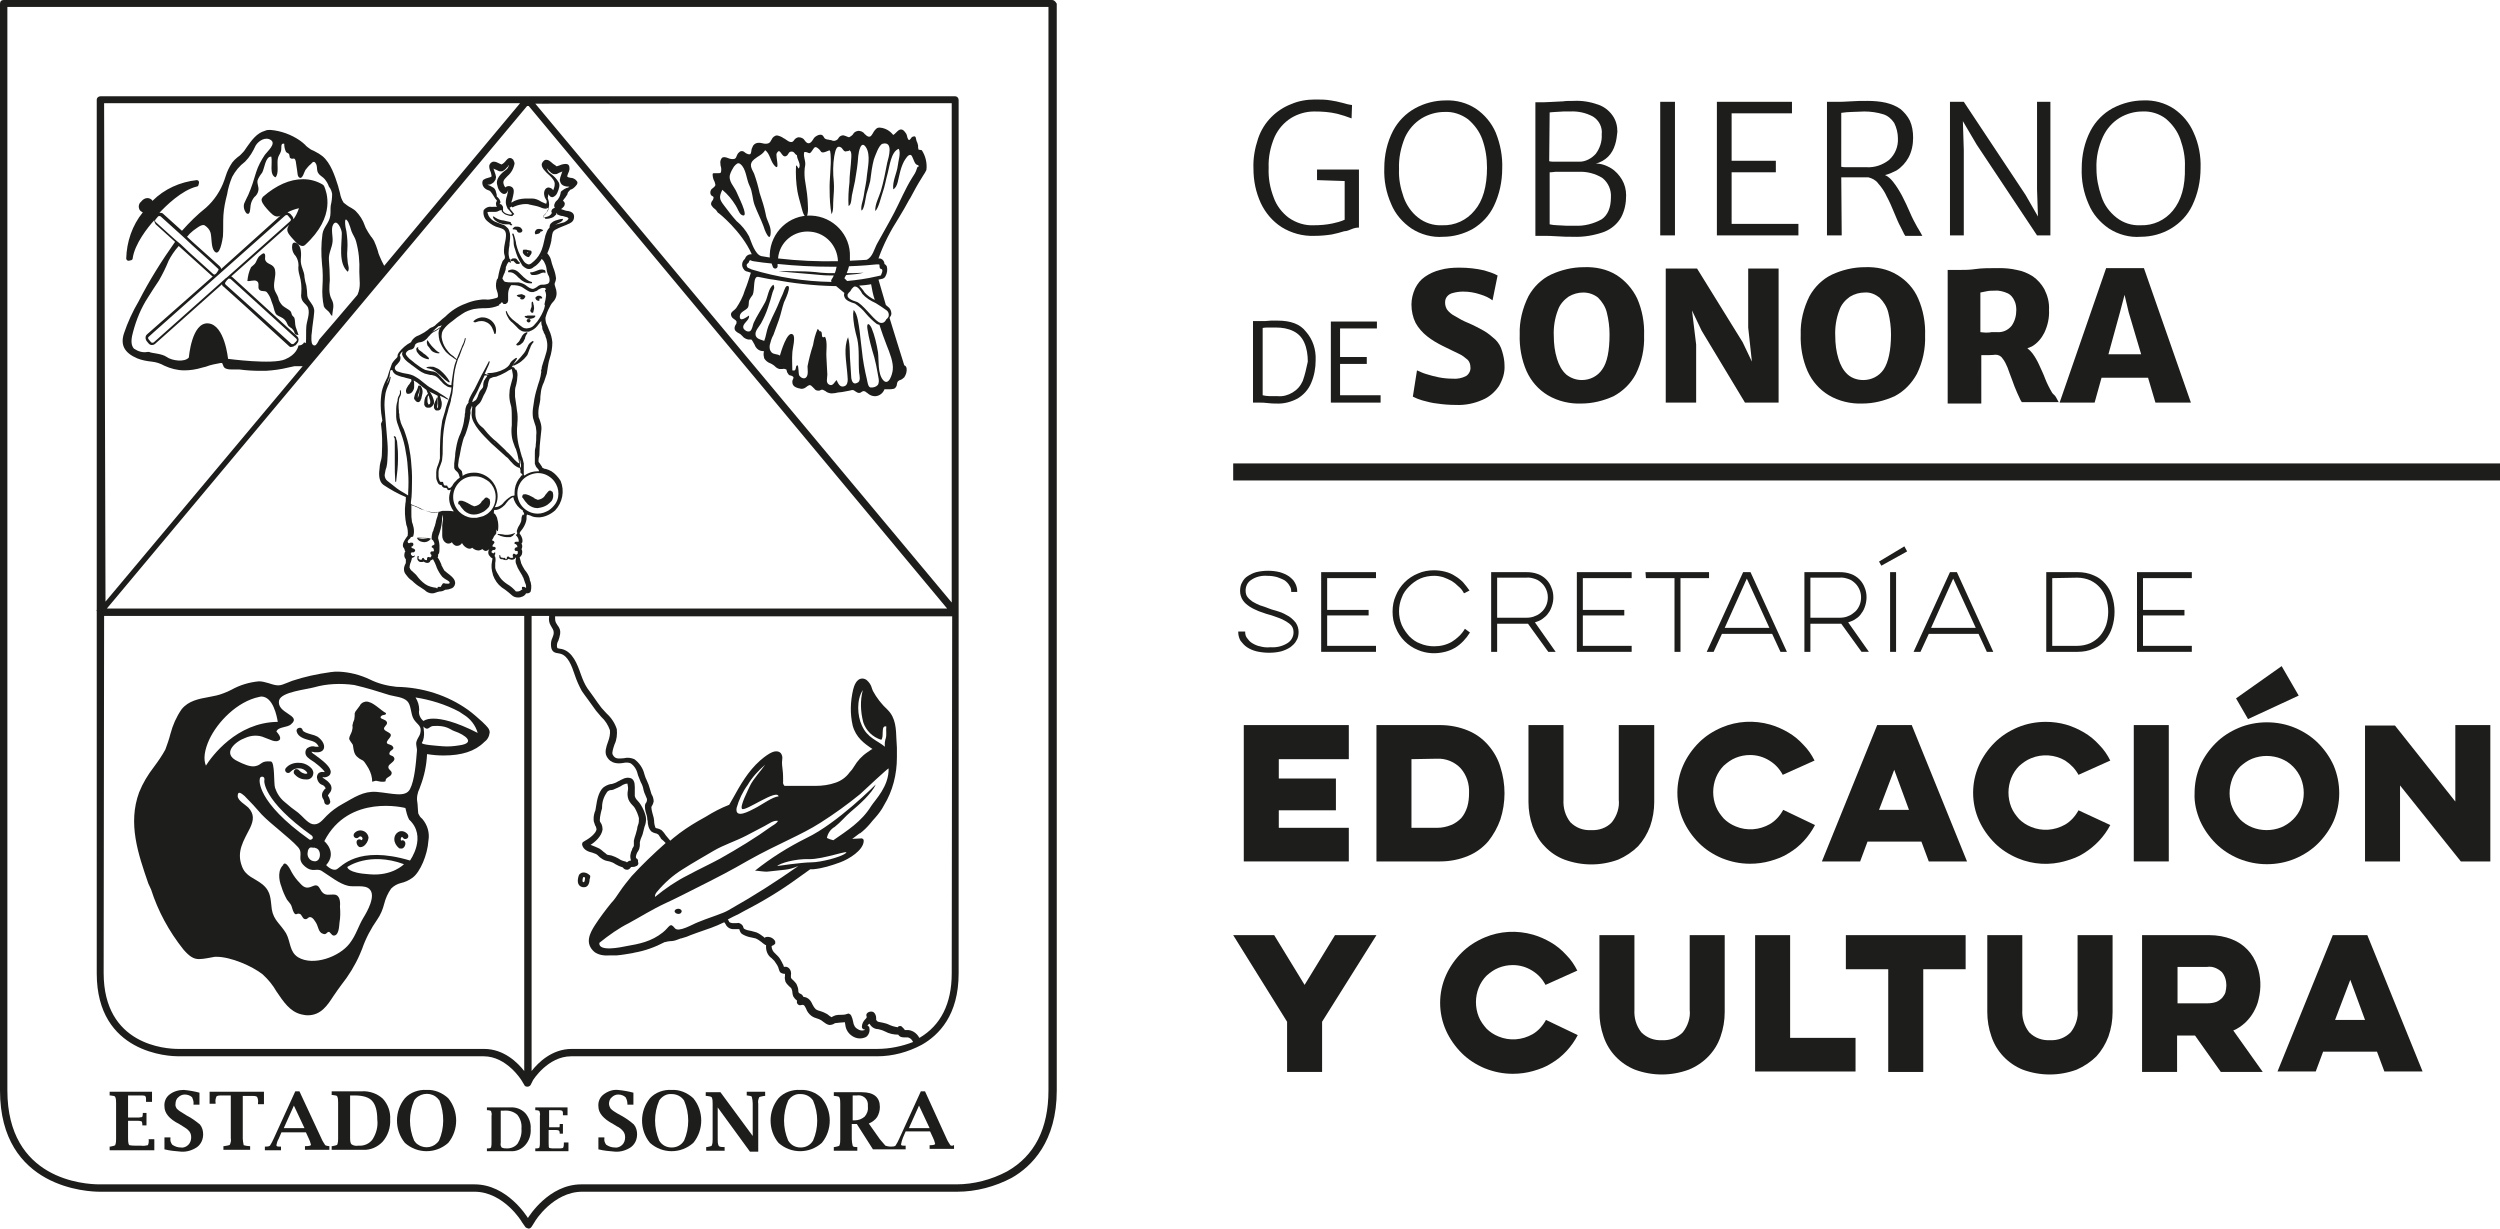 <?xml version="1.0" encoding="utf-8"?>
<!-- Generator: Adobe Illustrator 27.5.0, SVG Export Plug-In . SVG Version: 6.00 Build 0)  -->
<svg version="1.1" id="Capa_1" xmlns="http://www.w3.org/2000/svg" xmlns:xlink="http://www.w3.org/1999/xlink" x="0px" y="0px"
	 viewBox="0 0 542.7 266.7" style="enable-background:new 0 0 542.7 266.7;" xml:space="preserve">
<style type="text/css">
	.st0{fill:#1D1D1B;}
</style>
<path class="st0" d="M110.7,240.4h-5v0.6h0.1c0.4,0,0.7,0.1,0.8,0.2c0.1,0.3,0.2,0.7,0.1,1v5.8c0,0.4,0,0.7-0.1,1.1
	c-0.2,0.2-0.5,0.2-0.8,0.2h-0.1v0.6h5.1c1.2,0.1,2.4-0.4,3.2-1.3c0.9-1,1.3-2.3,1.2-3.6c0.1-1.2-0.4-2.5-1.2-3.4
	C113.1,240.7,111.9,240.3,110.7,240.4z M112.4,248.2c-0.5,0.7-1.4,1.1-2.3,1.1c-0.4,0-0.8,0-1.2-0.2c-0.2-0.3-0.3-0.6-0.2-1v-7h0.7
	c1.1-0.1,2.1,0.2,2.9,0.9c0.7,0.9,1,1.9,0.9,3C113.3,246.1,113,247.2,112.4,248.2z"/>
<path class="st0" d="M122.4,248.3c0,0.5-0.1,0.8-0.2,0.9c-0.3,0.1-0.7,0.1-1.1,0.1h-0.8c-0.3,0-0.7,0-1-0.1c-0.2,0-0.2-0.4-0.2-1.1
	v-2.8h1.4c0.3,0,0.5,0,0.8,0.1c0.1,0.1,0.2,0.2,0.2,0.6v0.1h0.7v-2.1h-0.7v0.1c0,0.4,0,0.6-0.1,0.6c-0.3,0-0.6,0-0.9,0h-1.3V241h2
	c0.3,0,0.5,0,0.8,0.1c0.1,0.1,0.2,0.2,0.2,0.5c0,0,0,0.2,0,0.4v0.1h1v-1.7h-7v0.6h0.1c0.4,0,0.7,0.1,0.8,0.2c0.1,0.3,0.2,0.7,0.1,1
	v5.8c0,0.4,0,0.7-0.1,1.1c-0.2,0.2-0.5,0.2-0.8,0.2h-0.1v0.6h7.2V248h-1L122.4,248.3z"/>
<path class="st0" d="M32.3,247.4c0,0.4,0,0.8-0.2,1.2c-0.5,0.1-1,0.2-1.5,0.1h-1.1c-0.5,0-0.9,0-1.4-0.1c-0.2-0.1-0.3-0.6-0.3-1.5
	v-3.8h1.8c0.4,0,0.7,0,1.1,0.1c0.1,0.1,0.2,0.3,0.2,0.8v0.1h0.9v-2.7H31v0.1c0,0.5-0.1,0.8-0.2,0.8c-0.4,0.1-0.8,0.1-1.2,0.1h-1.8
	v-4.8h2.7c0.3,0,0.7,0,1,0.1c0.1,0.1,0.2,0.3,0.2,0.6c0,0,0,0.2,0,0.5v0.2h1.3V237h-9.2v0.8h0.2c0.6,0.1,0.9,0.1,1,0.3
	c0.2,0.4,0.2,0.9,0.2,1.4v7.7c0,0.5,0,0.9-0.2,1.4c-0.1,0.1-0.5,0.2-1,0.3h-0.2v0.8h9.7v-2.4h-1.3L32.3,247.4z"/>
<path class="st0" d="M40.6,242.2l-0.8-0.5c-0.5-0.3-1-0.6-1.4-1c-0.2-0.3-0.4-0.7-0.3-1.1c0-0.5,0.2-1.1,0.6-1.4
	c0.4-0.4,0.9-0.6,1.4-0.6c0.6,0,1.2,0.2,1.6,0.6c0.2,0.5,0.4,1,0.3,1.5v0.1h1.3v-2.6c-1.1-0.3-2.3-0.5-3.4-0.6c-1.1,0-2.2,0.3-3.1,1
	c-0.8,0.6-1.2,1.6-1.1,2.6c0,1.4,1,2.7,3.2,3.8l0.8,0.5c0.5,0.3,1,0.6,1.4,1.1c0.3,0.4,0.4,0.8,0.4,1.3c0,0.6-0.2,1.2-0.6,1.6
	c-0.4,0.4-1,0.7-1.6,0.6c-0.7,0-1.3-0.2-1.9-0.6c-0.3-0.4-0.5-0.9-0.4-1.4v-0.2h-1.3v2.6c1.2,0.3,2.4,0.4,3.6,0.5
	c1.2,0.1,2.5-0.3,3.5-1c0.9-0.7,1.3-1.7,1.3-2.8c0-0.7-0.2-1.5-0.7-2.1C42.4,243.3,41.6,242.7,40.6,242.2z"/>
<path class="st0" d="M45.5,239.6h1.3v-0.2c-0.1-0.5,0-0.9,0.2-1.4c0.3-0.2,0.7-0.2,1-0.2h2.1v9.3c0.1,0.5,0,0.9-0.2,1.4
	c-0.1,0.1-0.5,0.2-1.2,0.3h-0.2v0.8h5.8v-0.8h-0.2c-0.4,0-0.8-0.1-1.2-0.2c-0.1-0.5-0.2-1-0.2-1.4v-9.3h2.1c0.3,0,0.7,0,1,0.2
	c0.2,0.4,0.3,0.9,0.2,1.4v0.2h1.3V237H45.5V239.6z"/>
<path class="st0" d="M70.6,248.6c-0.3-0.5-0.6-0.9-0.8-1.4L65,236.9h-0.9l-4.7,10.3c-0.2,0.5-0.5,1-0.8,1.5
	c-0.3,0.2-0.6,0.2-0.9,0.2h-0.2v0.8H61v-0.8h-0.2h-0.3c-0.3,0-0.5-0.1-0.5-0.3c0.1-0.5,0.2-0.9,0.5-1.4l0.6-1.4h5.3l0.6,1.3
	c0.2,0.4,0.4,0.9,0.5,1.4c0,0.2-0.4,0.3-1.1,0.3h-0.2v0.8h5.3v-0.8h-0.1C71.1,248.8,70.8,248.7,70.6,248.6z M61.6,244.9l2.2-4.9
	l2.3,4.9L61.6,244.9z"/>
<path class="st0" d="M78.6,236.9h-0.7h-1.8H72v0.8h0.2c0.6,0.1,0.9,0.1,1,0.3c0.2,0.4,0.2,0.9,0.2,1.4v7.7c0,0.5,0,0.9-0.2,1.4
	c-0.1,0.1-0.5,0.2-1,0.3H72v0.8h6.8c1.6,0.1,3.2-0.6,4.3-1.8c1.1-1.3,1.7-3,1.6-4.8c0.1-1.7-0.5-3.3-1.6-4.5
	C81.9,237.4,80.2,236.8,78.6,236.9z M80.9,247.3c-0.7,1-1.9,1.5-3.1,1.4c-0.5,0.1-1.1,0-1.5-0.3c-0.2-0.2-0.3-0.6-0.3-1.3v-9.3h1
	c1.8,0,3.1,0.4,3.8,1.2s1.1,2.1,1.1,4C82.1,244.5,81.7,246,80.9,247.3z"/>
<path class="st0" d="M92.6,236.6c-1.7-0.1-3.5,0.5-4.7,1.8c-2.3,2.8-2.3,6.9,0,9.7c2.7,2.4,6.7,2.4,9.4,0c2.3-2.8,2.3-6.9,0-9.7
	C96,237.2,94.3,236.5,92.6,236.6z M95.3,247.6c-1,1.5-3,1.9-4.5,0.9c-0.4-0.2-0.7-0.6-0.9-0.9c-1.2-2.8-1.2-5.9,0-8.7
	c1-1.5,3.1-1.9,4.6-0.9c0.3,0.2,0.6,0.5,0.9,0.9C96.5,241.7,96.5,244.9,95.3,247.6z"/>
<path class="st0" d="M134.9,242.2l-0.9-0.5c-0.5-0.3-1-0.6-1.4-1c-0.2-0.3-0.4-0.7-0.4-1.1c0-0.5,0.2-1.1,0.6-1.4
	c0.4-0.4,0.9-0.6,1.4-0.6c0.6,0,1.2,0.2,1.6,0.6c0.3,0.5,0.4,1,0.4,1.5v0.1h1.3v-2.6c-1.1-0.3-2.3-0.5-3.4-0.6
	c-1.1-0.1-2.2,0.3-3.1,1c-0.8,0.6-1.2,1.6-1.1,2.6c0,1.4,1.1,2.7,3.2,3.8l0.8,0.5c0.5,0.2,1,0.6,1.4,1.1c0.3,0.4,0.4,0.8,0.4,1.3
	c0,0.6-0.2,1.2-0.6,1.6c-0.4,0.4-1,0.7-1.6,0.6c-0.7,0-1.3-0.2-1.9-0.6c-0.3-0.4-0.5-0.9-0.4-1.4v-0.2h-1.3v2.6
	c1.2,0.3,2.4,0.4,3.6,0.5c1.2,0.1,2.5-0.3,3.5-1c0.9-0.7,1.3-1.7,1.3-2.8c0-0.7-0.2-1.5-0.7-2.1
	C136.7,243.3,135.8,242.7,134.9,242.2z"/>
<path class="st0" d="M145.8,236.6c-1.7-0.1-3.5,0.5-4.7,1.8c-2.3,2.8-2.3,6.9,0,9.7c2.7,2.4,6.7,2.4,9.4,0c2.3-2.8,2.3-6.9,0-9.7
	C149.2,237.2,147.5,236.5,145.8,236.6z M148.5,247.6c-0.6,1-1.6,1.5-2.7,1.5c-1.1,0-2.1-0.5-2.7-1.5c-1.2-2.8-1.2-5.9,0-8.7
	c0.6-0.9,1.6-1.5,2.7-1.4c1.1,0,2.1,0.5,2.7,1.4C149.7,241.7,149.7,244.9,148.5,247.6z"/>
<path class="st0" d="M162,237.8h0.2c0.6,0.1,0.9,0.1,1,0.3c0.1,0.4,0.2,0.9,0.2,1.4v7.1l-7-9.5h-3.2v0.8h0.2
	c0.6,0.1,0.9,0.1,1.1,0.3c0.2,0.4,0.2,0.9,0.2,1.4v7.7c0,0.5,0,0.9-0.2,1.4c-0.1,0.1-0.4,0.2-1,0.3h-0.2v0.8h4v-0.8H157
	c-0.6,0-0.9-0.1-1-0.3c-0.2-0.4-0.2-0.9-0.2-1.4v-6.9l7,9.6h1.8v-10.4c-0.1-0.5,0-0.9,0.2-1.4c0.1-0.1,0.5-0.2,1.1-0.3h0.2V237h-4
	V237.8z"/>
<path class="st0" d="M173.7,236.6c-1.7-0.1-3.5,0.5-4.7,1.8c-2.3,2.8-2.3,6.9,0,9.7c2.7,2.4,6.7,2.4,9.4,0c2.3-2.8,2.3-6.9,0-9.7
	C177.2,237.2,175.5,236.5,173.7,236.6z M176.5,247.6c-0.6,1-1.6,1.5-2.7,1.5c-1.1,0-2.1-0.5-2.7-1.5c-1.2-2.8-1.2-5.9,0-8.7
	c0.6-0.9,1.6-1.5,2.7-1.4c1.1,0,2.1,0.5,2.7,1.4C177.7,241.7,177.7,244.9,176.5,247.6z"/>
<path class="st0" d="M206.3,248.6c-0.3-0.5-0.6-0.9-0.8-1.4l-4.7-10.3h-0.9l-4.7,10.3c-0.2,0.5-0.5,1-0.8,1.5
	c-0.3,0.2-0.6,0.2-0.9,0.2h-0.2h-0.1c-0.3,0-0.7-0.1-1-0.2c-0.4-0.5-0.8-0.9-1.2-1.4l-2.4-3.4c0.7-0.3,1.4-0.8,1.8-1.4
	c0.4-0.7,0.6-1.4,0.6-2.2c0-2.1-1.3-3.2-3.9-3.2h-0.8h-1.6h-3.7v0.8h0.2c0.6,0.1,0.9,0.1,1,0.3c0.2,0.4,0.2,0.9,0.2,1.4v7.7
	c0,0.5,0,0.9-0.2,1.4c-0.1,0.1-0.5,0.2-1,0.3h-0.2v0.8h5.1v-0.8h-0.2c-0.5,0-0.8-0.1-0.8-0.3c-0.1-0.4-0.2-0.9-0.2-1.4V244h1.1
	l3.5,5.5h7.1v-0.8h-0.2h-0.3c-0.4,0-0.5-0.1-0.5-0.3c0.1-0.5,0.2-0.9,0.4-1.4l0.6-1.4h5.3l0.6,1.3c0.2,0.4,0.4,0.9,0.5,1.4
	c0,0.2-0.4,0.3-1.1,0.3h-0.1v0.8h5.3v-0.8h-0.1C206.8,248.8,206.4,248.7,206.3,248.6z M187.7,242.4c-0.6,0.5-1.3,0.8-2.1,0.8h-0.5
	v-5.4h0.9c1.2-0.2,2.3,0.6,2.4,1.8c0,0.2,0,0.4,0,0.6C188.5,241.1,188.2,241.8,187.7,242.4z M197.3,244.9l2.2-4.9l2.3,4.9H197.3z"/>
<path class="st0" d="M146.8,197.4l0.1-0.1c-1.2,0.6,0.3,1.5,0.9,0.9S147.4,197,146.8,197.4z"/>
<path class="st0" d="M128.6,185.1c0.3,0.1,0.5,0.2,0.8,0.3c0.2,0.1,0.4,0.3,0.6,0.5c0.1,0.1,0.3,0.3,0.5,0.4
	c0.4,0.3,0.8,0.5,1.3,0.6l0.5,0.1c0.4,0.1,0.9,0.3,1.3,0.6c0.5,0.3,1,0.5,1.6,0.7c0.2,0.3,0.5,0.5,0.9,0.5h0.1
	c0.3,0,0.6-0.3,0.8-0.6h0.2c0.3,0,0.6,0,0.9-0.2h0.1c0.3-0.2,0.5-0.5,0.3-0.9v-0.1c0-0.1,0-0.1,0-0.2c0-0.2-0.2-0.4-0.4-0.5
	c-0.1-0.2-0.1-0.5,0.2-1.2c0.1-0.1,0.1-0.2,0.2-0.3c0.1-0.2,0.3-0.5,0.3-0.7c0.1-0.3,0.1-0.6,0.1-0.9c0-0.1,0-0.3,0-0.4
	c0.1-0.4,0.2-0.8,0.4-1.2c0.2-0.4,0.3-0.9,0.4-1.3c0.1-0.3,0.1-0.5,0.2-0.8c0.3-0.7,0.4-1.4,0.3-2.2c-0.2-0.9-0.6-1.8-1.1-2.6
	c-0.2-0.3-0.4-0.6-0.7-0.9c-0.3-0.3-0.5-0.6-0.6-1c0-0.4,0-0.8,0-1.2c0-1,0.1-2.1-0.7-2.6c-0.7-0.3-1.4-0.2-2.1,0.2
	c-0.3,0.1-0.5,0.3-0.8,0.4c-0.3,0.2-0.7,0.4-1.1,0.5c-0.2,0.1-0.4,0.1-0.5,0.1c-0.6,0.1-1.2,0.4-1.7,0.8c-1,1-1.3,2.7-1.5,4
	l-0.1,0.6c0,0.2-0.1,0.5-0.2,0.7c-0.2,0.6-0.3,1.3-0.2,2c0.1,0.3,0.2,0.6,0.3,0.9c0.2,0.2,0.2,0.5,0.3,0.8c-0.1,0.9-1.5,2-2.8,2.7
	c-0.3,0.1-0.4,0.5-0.3,0.8C126.7,184.5,127.7,184.9,128.6,185.1z M130.8,180.1c0-0.5-0.1-1.1-0.4-1.5c-0.1-0.1-0.2-0.3-0.2-0.5
	c0-0.5,0.1-1,0.2-1.5c0.1-0.3,0.1-0.6,0.2-0.8s0.1-0.4,0.1-0.6c0-1.2,0.4-2.3,1.1-3.3c0.3-0.3,0.6-0.4,1-0.4c0.2,0,0.4-0.1,0.6-0.2
	c0.5-0.2,0.9-0.4,1.3-0.6c0.2-0.1,0.4-0.3,0.7-0.4c0.2-0.1,0.5-0.2,0.8-0.2l0,0c0.1,0.5,0.2,1,0.1,1.5c-0.1,0.5-0.1,1,0,1.5
	c0.1,0.6,0.5,1.2,1,1.7c0.2,0.2,0.4,0.4,0.5,0.6c0.4,0.7,0.7,1.4,0.9,2.2c0,0.5,0,1.1-0.2,1.5c-0.1,0.3-0.2,0.6-0.2,0.9
	c-0.1,0.4-0.2,0.8-0.3,1.1c-0.2,0.5-0.3,1-0.4,1.4c0,0.2,0,0.4,0,0.6c0,0.2,0,0.4,0,0.5c-0.1,0.2-0.1,0.3-0.2,0.4
	c-0.1,0.1-0.2,0.3-0.2,0.5c-0.4,0.7-0.5,1.6-0.2,2.3c-0.1,0-0.3,0-0.4,0.1c-0.2,0-0.3,0.2-0.5,0.3c-0.1-0.1-0.3-0.2-0.4-0.2
	c-0.5-0.1-1-0.3-1.4-0.6c-0.5-0.3-1-0.5-1.6-0.7l-0.6-0.1c-0.3,0-0.5-0.2-0.7-0.4l-0.4-0.3c-0.3-0.3-0.6-0.5-0.9-0.7
	c-0.3-0.1-0.6-0.3-0.9-0.4c-0.3-0.1-0.7-0.3-1-0.4C129.2,182.8,130.6,181.5,130.8,180.1L130.8,180.1z"/>
<path class="st0" d="M128.1,190.4c0.1-0.2,0-0.4-0.2-0.5c-0.3-0.3-0.8-0.5-1.2-0.5c-0.3,0-0.6,0.1-0.8,0.3c-0.1,0.1-0.1,0.1-0.2,0.2
	c-0.5,1.3-0.3,2.3,0.5,2.6c0.2,0.1,0.4,0.1,0.6,0.1c1,0,1.2-1.2,1.2-1.8C128.1,190.7,128.1,190.6,128.1,190.4z M127,190.7
	c0,0.3-0.1,0.6-0.2,0.8c0,0,0,0-0.2,0s-0.2-0.6,0-1.1c0.1,0,0.3,0,0.4,0.1L127,190.7z"/>
<path class="st0" d="M228.4,0H0.8C0.3,0,0,0.3,0,0.8c0,0,0,0,0,0v235.9c0,21.4,19.4,22,21.6,22h81.4c6.3,0,10.3,6.5,10.3,6.6l0.7,1
	c0.1,0.2,0.4,0.3,0.7,0.4c0.3,0,0.5-0.1,0.7-0.4l0.7-1.1c0-0.1,4-6.5,10.3-6.5h81.4c4.1,0,8.2-1.1,11.8-3c4.4-2.5,9.8-7.9,9.8-19
	V0.8C229.1,0.3,228.8,0,228.4,0z M227.6,236.7c0,8.3-3,14.2-9,17.6c-3.4,1.8-7.2,2.8-11,2.8h-81.4c-7.1,0-11.4,7-11.6,7.3v0l0,0
	c-0.2-0.3-4.5-7.3-11.6-7.3H21.6c-3.3,0-20-1-20-20.4V1.5h226L227.6,236.7z"/>
<path class="st0" d="M21,211.3c0,17.5,15.9,18,17.7,18h66.3c5,0,8.2,5.2,8.2,5.2l0.6,1c0.1,0.3,0.4,0.4,0.7,0.4
	c0.3,0,0.6-0.2,0.7-0.4l0.5-1c0,0,3.2-5.2,8.3-5.2h66.4c3.4,0,6.7-0.9,9.7-2.5c3.7-2.1,8-6.4,8-15.5V21.7c0-0.4-0.3-0.8-0.8-0.8
	H21.8c-0.4,0-0.8,0.3-0.8,0.8v110.7l-0.1,0.1l0.1,0.1V211.3z M190.4,227.7h-66.3c-4.3,0-7.3,3-8.7,4.8v-98.8h3.8c0,0.1,0,0.1,0,0.2
	c-0.1,0.6,0,1.3,0.3,1.8c0.1,0.2,0.3,0.5,0.4,0.7c0.2,0.3,0.3,0.6,0.3,1c0,0.4-0.2,0.8-0.3,1.1c-0.2,0.4-0.3,0.9-0.3,1.4
	c0,1.5,0.7,1.8,1.5,1.9l0.5,0.1c1.7,0.4,2.5,2.6,3.2,4.7c0.4,1.2,0.9,2.3,1.5,3.4c0.4,0.6,0.8,1.1,1.3,1.8c0.6,0.8,1.2,1.7,1.8,2.5
	c0.4,0.5,0.8,0.9,1.1,1.3c0.9,0.8,1.5,1.8,1.9,2.9c0.1,0.8-0.1,1.7-0.4,2.5c-0.4,1.1-0.8,2.3-0.3,3.2c0.9,1.7,2.6,1.6,3.7,1.4
	c0.5-0.1,1-0.1,1.5,0.1c0.9,0.6,1.4,1.6,1.6,2.6c0.2,0.5,0.4,1,0.6,1.5c0.3,0.5,0.5,1.1,0.6,1.7c0.1,0.4,0.2,0.7,0.4,1.1
	c0.1,0.2,0.1,0.3,0.2,0.5c0.2,0.3,0.2,0.7,0,1.1c-0.2,0.2-0.3,0.5-0.3,0.8c0,0.6,0.1,1.1,0.3,1.7c0.1,0.3,0.2,0.6,0.2,0.9
	c0,0.2,0,0.4,0.1,0.6c0,0.8,0.2,1.7,0.8,2.3c0.3,0.2,0.5,0.3,0.9,0.4c0.2,0,0.3,0.1,0.5,0.2c0.2,0.1,0.3,0.3,0.4,0.5
	c0.1,0.1,0.2,0.2,0.2,0.3s0.3,0.4,0.6,0.6l0.5,0.5c-2.6,2.3-5.1,4.7-7.4,7.2c-0.9,1.1-1.8,2.2-2.6,3.4c-0.6,0.9-1.2,1.8-1.8,2.4
	c-1.3,1.6-2.5,3.2-3.6,4.9c-1,1.6-2.3,3.9,0,5.8c0.9,0.6,2,0.8,3.1,0.7h1.6c1.2-0.1,2.3-0.3,3.5-0.5l0.4-0.1
	c2.3-0.4,4.5-1.2,6.6-2.3h0.1c0.4-0.1,0.8-0.2,1.1-0.2c0.5,0,1-0.1,1.5-0.3l0.8-0.3h0.1c0.8-0.2,1.6-0.5,2-0.7
	c1-0.4,1.7-0.6,2.5-0.9c0.6-0.2,1.2-0.4,2-0.7s1.8-0.7,2.8-1.2c0.1,0.1,0.2,0.2,0.3,0.4c0.3,0.7,1,1.1,1.7,1.1c0.3,0,0.7,0,1,0h0.3
	c0,0,0,0.1,0,0.1c0.1,0.3,0.2,0.6,0.5,0.9c0.6,0.4,1.4,0.7,2.1,0.8c0.3,0.1,0.6,0.1,0.9,0.2c0.5,0.2,0.9,0.5,1.3,0.8
	c0.2,0.2,0.5,0.4,0.8,0.6c0.1,0,0.2,0.1,0.2,0.1c-0.1,1.1,0.3,2.2,1.2,2.8l0.6,0.6c0.2,0.3,0.4,0.6,0.6,0.9l0.2,0.4
	c0,0,0.1,0.2,0.1,0.3c0.1,0.3,0.2,0.7,0.4,0.9c0.3,0.2,0.6,0.3,1,0.3l0,0c0,0.2,0,0.3,0,0.5c-0.1,0.4,0,0.8,0.1,1.2
	c0.2,0.4,0.5,0.7,0.8,1c0.2,0.2,0.4,0.3,0.5,0.5c0.1,0.3,0.2,0.5,0.2,0.8c0,0.3,0.1,0.6,0.2,0.9c0.2,0.3,0.4,0.6,0.7,0.8
	c0,0,0.1,0.1,0.1,0.1c0,0.1,0,0.1,0,0.2c-0.1,0.4,0.2,0.7,0.5,0.8c0.1,0,0.2,0,0.3,0c0.7-0.2,0.8,0,1.2,0.8c0.2,0.6,0.6,1.1,1.1,1.5
	c0.4,0.3,0.9,0.5,1.3,0.6c0.3,0.1,0.6,0.2,0.9,0.4c0.1,0.1,0.3,0.2,0.4,0.3c0.4,0.3,0.8,0.6,1.3,0.7c0.4,0,0.8-0.1,1.1-0.3
	c0.1-0.1,0.2-0.1,0.2-0.1c0.3,0,0.6-0.1,0.9-0.1c0.4,0,0.8-0.1,1.2-0.1c0,0.2,0.1,0.4,0.1,0.6c0.1,1,0.7,1.9,1.5,2.4
	c0.9,0.6,2,0.7,3,0.2c0.6-0.4,0.9-1.3,0.7-2c0-0.2-0.1-0.3-0.3-0.4l-0.1-0.1l0.1-0.1l0.3-0.3c0,0.1,0,0.1,0.1,0.1
	c0.4,0.7,1.1,1.1,1.8,1.1l0.4,0.1c0.4,0.1,0.7,0.2,1.1,0.4c0.9,0.5,1.9,0.7,2.9,0.7c0.1,0.2,0.3,0.4,0.6,0.5c0.3,0.1,0.7,0.1,1,0.1
	c0.2,0,0.3,0,0.5,0c0.4,0.1,0.8,0.4,1,0.8l0.1,0.2C195.9,227.1,193.2,227.7,190.4,227.7z M161.1,175.6c0.7,0.6,7.7-4.5,7.9-2.7
	c-1.2,0-3.6,1.8-5.2,2.6c-1,0.5-4.3,2.4-3.9-0.1c0.5-1.8,1.3-3.5,2.4-5c1-1.7,2.3-3.1,3.8-4.4c-0.8,1.2-2.6,3.1-3.3,4.6
	C162.5,171.3,160.5,175.1,161.1,175.6L161.1,175.6z M187.4,156.8c0.6,1.8,2,3.2,3.9,3.8c0.7-0.7-0.2-3.2,1.1-2.9v0.1
	c-0.1,0.7,0.1,1.6-0.1,2.4c-0.2,0.6-0.3,1.2-0.2,1.9c-1.7-1.4-3.8-1.9-5-4.6c-1-2.1-1.2-5.6,0.2-7.7
	C186.7,152.1,186.8,154.5,187.4,156.8L187.4,156.8z M192.9,166.8c0.1,3.9-2.9,6.8-3.8,8.2c-2.1,3.4-5.2,5.3-8.2,7.4
	c-0.5-0.1-1-0.3-1.4-0.5c0.2-1,0.8-1.9,1.7-2.4c1.4-1.1,2.2-2.2,3.5-3.3c1.7-1.4,4.6-4,5.4-5.9c0,0-8.3,8.4-15,11.6
	c-4,2-7.7,4.3-11.2,7.1c0.6,0,2.1,0.3,2.8,0.2c1.7-0.2,2-0.2,3.7-0.4c1-0.1,1.9-0.4,2.9-0.8c-4.7,3.3-9.7,6.5-14.5,9.2
	c-0.8,0.5-1.6,0.9-2.5,1.2c-1.5,0.6-2.6,0.9-4.8,1.8c-1.1,0.4-4.2,2.3-5,1.3c-1.1-1.4-1.1-0.3-2.6,0.9c-2.5,2-5.1,2.5-8,3
	c-1,0.2-6,1.3-5.8-0.7l0.1-0.1c2-1.6,4.1-3.1,6.3-4.2c2.4-1.3,5.1-3,7.9-4.3c2.4-1.1,4.7-2.3,6.9-3.4c3.8-1.9,7.5-3.8,11.1-5.9
	c6.4-3.6,11.5-5.5,15.7-8.2c3-1.9,5.9-4,8.6-6.2C188.2,171,192.6,166.9,192.9,166.8L192.9,166.8z M183.6,185.2c-1.1,0.9-5.5,2-7.5,2
	s-7.4,0.8-7.4,0.8c0.6-0.6,3.9-1.6,6.9-1.5S184.7,184.3,183.6,185.2L183.6,185.2z M162,181.4c1.3-0.7,2.7-1.4,4-2.1
	c0.8-0.4,1.9-1.3,2.9-1.1c-0.3,0.5-0.8,0.8-1.3,1.1c-3.6,2.6-7.4,4.9-11.3,7.1c-2.2,1.2-4.6,2.3-7,3.6c-2.6,1.3-4.9,2.9-7.1,4.7
	c-0.1-0.4,0.2-0.9,0.5-1.2c1.6-1.9,3.4-3.5,5.5-4.8c2.2-1.4,4.5-2.7,6.7-4S159.7,182.6,162,181.4z M206.6,211.3c0,6.6-2.4,11.3-7,14
	c-0.1-0.1-0.2-0.2-0.2-0.3c-0.4-0.6-1-1.1-1.7-1.3c-0.3-0.1-0.6-0.1-0.9-0.1c-0.1,0-0.3,0-0.4,0l-0.1-0.2c-0.2-0.2-0.4-0.4-0.6-0.6
	c-0.2-0.1-0.4-0.1-0.6,0c-0.1,0-0.2,0.1-0.2,0.2c-0.7-0.1-1.4-0.3-2-0.6c-0.4-0.2-0.9-0.3-1.3-0.4l-0.5-0.1
	c-0.6-0.1-0.6-0.1-0.9-0.5c0-0.1,0-0.2,0-0.4c0-0.5-0.2-1-0.6-1.3c-0.4-0.2-0.9-0.1-1.2,0.1c-0.3,0.2-0.4,0.5-0.3,0.8
	c0.1,0.2,0.1,0.3-0.3,0.7c-0.4,0.4-0.7,1-0.7,1.6c0,0.2,0.1,0.4,0.3,0.5c0.1,0.1,0.2,0.1,0.4,0.1l-0.1,0.1c-0.5,0.2-1.1,0.1-1.5-0.2
	c-0.6-0.3-0.9-0.9-1-1.6c-0.1-0.5-0.2-0.9-0.4-1.3c-0.1-0.2-0.2-0.3-0.4-0.4c-0.2-0.1-0.3-0.1-0.5,0c-0.5,0.2-1,0.2-1.4,0.2
	c-0.4,0-0.7,0-1.1,0.1c-0.3,0.1-0.5,0.2-0.7,0.3c-0.1,0.1-0.1,0.1-0.2,0.1c-0.2-0.1-0.5-0.3-0.6-0.4c-0.2-0.2-0.4-0.3-0.6-0.4
	c-0.4-0.2-0.8-0.4-1.2-0.5c-0.4-0.1-0.7-0.2-1-0.4c-0.3-0.3-0.5-0.6-0.7-1c-0.3-0.7-0.8-1.6-2-1.7c-0.1-0.3-0.4-0.6-0.7-0.7
	c-0.2-0.1-0.2-0.1-0.3-0.2c-0.1-0.2-0.1-0.3-0.1-0.5c0-0.5-0.2-0.9-0.4-1.4c-0.2-0.3-0.5-0.6-0.7-0.8c-0.2-0.2-0.4-0.3-0.5-0.6
	c0-0.2,0-0.4,0-0.5c0.1-0.5,0-1.1-0.4-1.5c-0.3-0.3-0.7-0.4-1.1-0.3l-0.1-0.2c0-0.2-0.1-0.3-0.2-0.5c-0.1-0.1-0.1-0.3-0.2-0.4
	c-0.2-0.4-0.5-0.9-0.8-1.2c-0.2-0.2-0.4-0.4-0.6-0.6c-0.5-0.4-0.8-1-0.8-1.6c0.1-0.1,0.3-0.2,0.4-0.2l0.1-0.1
	c0.2-0.1,0.3-0.2,0.3-0.4c0-0.2,0-0.4-0.1-0.5c-0.4-0.6-1.1-0.9-1.8-0.8c-0.2,0-0.3,0.1-0.4,0.2l-0.2-0.2c-0.5-0.4-1.1-0.8-1.6-1
	c-0.4-0.1-0.7-0.2-1.1-0.3c-0.6-0.1-1.1-0.2-1.6-0.5c0-0.1-0.1-0.1-0.1-0.2c-0.1-0.5-0.4-0.8-0.9-1c-0.1-0.1-0.2,0-0.7,0
	c-0.2,0-0.7,0-0.8,0c-0.6-0.1-0.7-0.2-0.8-0.5c-0.1-0.1-0.1-0.2-0.2-0.3c0.8-0.4,1.5-0.8,2.4-1.2l0.9-0.5c4.1-2.1,8.1-4.5,11.8-7.2
	l2.8-2h0.7c2-0.2,3.9-0.8,5.8-1.5c1.9-0.7,5-2.6,5.1-4.6c0-0.1,0-0.3-0.1-0.4c-0.1-0.1-0.2-0.2-0.4-0.2H187c-0.7,0-1.3,0.1-2,0.1
	c0.5-0.4,1-0.7,1.6-1.2h0.1c0.8-0.6,1.5-1.3,2.1-2c0.5-0.6,0.9-1.1,1.2-1.4c0.7-0.8,1.4-1.7,1.9-2.7c1.9-3.1,2.8-6.7,2.8-10.4
	c0-0.2,0-0.5,0-0.9s0-0.9,0-1.2c0-0.6-0.1-1.2-0.1-1.7c-0.1-2.3-0.1-4.7-1.9-6.5c-1.3-1.2-2.4-2.6-3.2-4.1c-0.1-0.2-0.1-0.3-0.2-0.5
	c-0.2-0.8-0.6-1.4-1.2-1.9c-0.3-0.2-0.6-0.3-0.9-0.3c-1.3,0-1.8,1.6-2,2.4c-0.6,2.6-0.7,5.2-0.1,7.8c0.7,2.6,2.5,3.9,4.3,5.1l0,0
	c-0.3,0.1-0.5,0.3-0.8,0.5l-0.3,0.2c-1.2,0.8-2.2,1.9-2.9,3.1c-0.3,0.5-0.6,0.9-1,1.3c-0.7,1-1.8,1.8-3,2.2
	c-1.4,0.5-2.9,0.7-4.4,0.7h-6.7c-0.2-0.2-0.4-0.6-0.3-0.9c0-0.8,0-1.7-0.1-2.5c-0.1-0.8-0.2-1.5-0.1-2.3c0.1-0.5,0-1-0.3-1.4
	c-0.3-0.3-0.6-0.4-1-0.4c-0.3,0-1.2,0-3.5,2c-2.6,2.3-4.3,5.3-5.9,8.2l-0.8,1.4l0,0c-1.8,0.7-3.5,1.6-5.1,2.6l-1.6,0.9
	c-1.9,1.1-3.7,2.3-5.4,3.7l-0.7,0.6l-0.5-0.6l-0.5-0.6l-0.2-0.3c-0.2-0.3-0.4-0.5-0.7-0.8c-0.3-0.2-0.6-0.3-1-0.4
	c-0.1,0-0.2,0-0.3-0.1c-0.2-0.5-0.3-1-0.3-1.5c0-0.3-0.1-0.5-0.1-0.7c-0.1-0.4-0.2-0.8-0.3-1.1c-0.1-0.4-0.2-0.8-0.2-1.2
	c0-0.1,0.1-0.2,0.1-0.2c0.2-0.3,0.3-0.6,0.4-1c0-0.4-0.1-0.9-0.3-1.3c-0.1-0.1-0.1-0.2-0.2-0.4c-0.1-0.4-0.2-0.7-0.3-1
	c-0.2-0.7-0.4-1.3-0.7-1.9c-0.2-0.4-0.4-0.9-0.5-1.3c-0.3-1.3-1.1-2.5-2.2-3.3c-0.7-0.3-1.5-0.4-2.3-0.2c-1.2,0.1-1.9,0.2-2.4-0.8
	c-0.2-0.4,0.1-1.3,0.4-2.2c0.5-1,0.6-2.2,0.5-3.3c-0.4-1.3-1.2-2.5-2.2-3.4c-0.4-0.4-0.7-0.8-1.1-1.2c-0.6-0.8-1.2-1.6-1.8-2.5
	c-0.4-0.6-0.9-1.2-1.3-1.8c-0.6-0.9-1-1.9-1.4-3c-0.8-2.3-1.8-4.9-4.1-5.5l-0.6-0.1l-0.4-0.1c-0.1-0.2-0.1-0.4-0.1-0.6
	c0-0.3,0.1-0.7,0.3-1c0.2-0.5,0.3-1,0.4-1.5c0.1-0.7-0.1-1.3-0.6-1.9c-0.1-0.2-0.2-0.3-0.3-0.5c-0.2-0.4-0.2-0.8-0.2-1.1
	c0-0.1,0-0.2,0-0.3h86.2L206.6,211.3z M206.6,22.4v108.4L116.2,22.5L206.6,22.4z M205.6,132.1H23.2l91.4-109.3L205.6,132.1z
	 M62.5,46.8l0.5,0.6c0.2,0.2,0.2,0.4,0,0.6c0,0,0,0-0.1,0.1L49.4,60.1c-0.1,0.1-0.2,0.1-0.2,0.2L49,60.4l-0.1,0.1L33.4,74.3
	c-0.1,0.1-0.2,0.1-0.3,0.1c-0.1,0-0.2,0-0.3-0.1l0,0l-0.5-0.6c-0.2-0.2-0.2-0.5,0-0.6l1.1-1l14.2-12.6l14.3-12.7
	c0.1-0.1,0.2-0.1,0.3-0.1C62.3,46.6,62.4,46.7,62.5,46.8z M62.4,46.1c0.8-0.4,1.6-0.7,2.5-0.9c-0.3,0.9-0.7,1.7-1.2,2.4
	c0-0.2-0.1-0.5-0.2-0.6l-0.5-0.6C62.8,46.3,62.6,46.2,62.4,46.1z M50.1,60.6l14.2,12.9c0.2,0.2,0.2,0.4,0,0.6L64,74.4l-0.2,0.2
	c-0.1,0.1-0.2,0.1-0.3,0.1l0,0c-0.1,0-0.2,0-0.3-0.1L54.8,67L49,61.8c-0.2-0.2-0.2-0.4,0-0.6c0,0,0,0,0,0l0.2-0.3l0.1-0.1l0.2-0.2
	c0-0.1,0.1-0.1,0.2-0.1c0.1,0,0.1,0,0.2,0C49.9,60.5,50,60.5,50.1,60.6z M47.3,58.8L47.2,59l-0.3,0.4c-0.1,0.1-0.2,0.1-0.3,0.2
	c-0.1,0-0.2,0-0.3-0.1l-5.1-4.6L39.2,53L38,52l-4.2-3.8c-0.2-0.2-0.2-0.4,0-0.6l0.5-0.6c0.1-0.1,0.2-0.1,0.3-0.1
	c0.1,0,0.2,0,0.3,0.1l4.1,3.7l1.2,1.1l1.5,1.4l4.1,3.7l1.5,1.4C47.5,58.4,47.5,58.6,47.3,58.8z M38.8,53.4l2.1,1.9l5,4.5
	c0.1,0.1,0.2,0.2,0.3,0.2L33.6,71.1l-1.7,1.5c-0.2,0.2-0.3,0.4-0.3,0.7c0,0.3,0.1,0.5,0.2,0.7l0.5,0.6c0.1,0.1,0.2,0.2,0.3,0.2
	c0.1,0.1,0.3,0.1,0.4,0.1c0.2,0,0.5-0.1,0.6-0.2l14.6-13c0,0.2,0.1,0.4,0.3,0.5l5,4.5l9.2,8.4c0.2,0.2,0.4,0.3,0.6,0.2
	c0.2,0,0.5-0.1,0.7-0.3h0.1l0.2-0.2l0.3-0.4c0.3-0.4,0.3-1-0.1-1.4L50.5,60.2c-0.1-0.1-0.2-0.1-0.3-0.2l12.6-11.2
	c-0.8,1.1-0.5,1.7,0.9,3.2c0.8,1,1.5,1.4,2,1.4c0.2,0,0.4-0.1,0.5-0.2c6.9-6.3,4.6-11.7,4.2-12.7c0-0.1-0.1-0.1-0.1-0.2
	c-0.1-0.1-0.1-0.1-0.2-0.2c-1.3-0.8-2.8-1.2-4.3-1.2c-2.9,0-5.8,1.3-8.7,3.8c-0.1,0.1-0.2,0.3-0.3,0.5c-0.1,0.5,0.3,1.2,1.2,2.2
	s1.5,1.6,2.2,1.6c0.3,0,0.5-0.1,0.7-0.2L48,58.4c0-0.2-0.1-0.4-0.3-0.6l-2-1.8l-3.8-3.4l-1.3-1.2c0.4-0.5,0.8-0.9,1.3-1.3
	c0.6-0.4,1.8-1.5,2.5-1.2c0.6,0.4,1.1,0.9,1.3,1.6c0.3,1.1,0.1,3.1,0.8,4c1.2,1.5,1.8-2.5,1.9-3.2c0.1-1.5,0-3.1,0.1-4.6
	c0.1-1.5,0.4-3,0.8-4.5c0.2-1.3,0.6-2.6,1.1-3.8c0.7-1.3,1.6-2.4,2.8-3.3c1-1,1.7-2.2,2.3-3.5c0.6-1,2.1-2,3.3-1.2s-0.7,2.4-1.3,3.2
	c-0.8,1.2-1.5,2.5-1.9,3.8c-0.5,1.7-1,3.3-1.7,4.9c-0.3,0.6-0.6,1.2-0.9,1.9c-0.2,0.7,0,1.5,0.5,2.1c0.9,0.6,0.8-1.2,0.9-1.7
	c0.1-0.7,0.4-1.3,0.8-1.8c0.5-0.4,0.8-0.9,0.9-1.5c0.1-0.8-0.3-1.3-0.2-2.1c0.2-0.6,0.6-1.2,1-1.7c0.5-0.8,0.7-3.6,2-3.5
	c0.3,1.4-0.5,3.9,0.9,4.5c0.8-0.8,0.3-2.8,0.5-4c0.1-0.7,0.5-1,0.7-1.7s-0.2-1.8,0.7-1.6c0,0.6,0.1,1.2,0.4,1.8
	c0.2,0.2,0.4,0.2,0.6,0.4s0.1,0.8,0.3,0.9c0.6,0.5,0.9-0.4,1.2,0.7c0.1,0.7,0.2,1.3,0.3,2c0.1,0.4,0,1.4,0.6,1.6s0.9-1.2,1.2-1.7
	c0.4-0.5,0.7-0.9,1.2-1.3c0.4-0.5,0.8-0.8,1.2,0.2c0.2,0.6,0,1.2,0.4,1.8s1,0.8,1.4,1.3c0.4,0.5,0.7,1,0.9,1.6
	c0.4,0.5,0.6,1,0.7,1.6c0,0.8-0.1,1.7-0.3,2.5c-0.1,0.7,0,1.4-0.1,2.2c-0.2,1.6-1.5,2.5-1.7,4c-0.3,2.2-0.3,4.3-0.1,6.5
	c0.2,1.6,0.2,3.3,0.1,4.9c-0.1,1.4,0,2.9,0.3,4.3c0.2,0.5,0.6,0.7,1,1.1s0.4,0.7,0.8,1c0.1-1.4,0.6-2.3-0.1-3.6s-0.5-2.8-0.4-4.2
	c0-1.5-0.1-3-0.2-4.4c-0.1-1.5,0.7-2.6,0.8-4c0.1-1-0.4-2.7,0.1-3.6c0.8-1.5,1.9,1,1.9,1.8c0,2.5-0.8,6.6,1.3,8.4
	c0.4-0.6,0.1-1.3,0-1.9c-0.1-0.9-0.2-1.9-0.1-2.8c0.1-1.4,0-2.7-0.2-4.1c-0.2-0.6-0.7-3.8,0.4-2c0.3,0.7,0.5,1.3,0.7,2
	c0.3,0.8,0.8,1.4,1,2.2c0.6,2.2,0.8,4.4,0.7,6.6c0,1.9,0.4,3.2-0.4,5l-5.2,6.1c-1,1.2-2.1,2.4-3.1,3.6c-0.2,0.4-0.6,1.3-1,1.3
	c-0.7,0-0.7-1-0.7-1.5c0-0.5,0-0.9,0.1-1.4c0.1-1.4,0.4-2.9,0.5-4.3c0.2-1.6-1.3-2.3-1.5-3.6c0-0.7-0.1-1.5-0.2-2.2
	c-0.2-0.6-0.3-1.2-0.4-1.8c0-1.4-0.9-2.3-0.8-3.9c0.1-1,0.2-2.9-0.9-3.5c-0.8-0.4-1,0.1-1,0.9c0,0.7,0.3,1.4,0.8,1.9
	c0.4,0.6,0.6,1.3,0.6,2c-0.1,0.7,0,1.4,0.2,2.1c0.4,1.3,0.5,2.7,0.4,4c-0.1,0.6,0,1.3,0.4,1.8c0.3,0.4,1,0.9,1.1,1.4
	c0.4,1.2-0.3,2.8-0.4,3.9s0,2.5-0.1,3.7c-0.1-0.1-0.3-0.1-0.4-0.2c-0.2,0.5-0.7,0.7-1.2,0.7c-0.1,0.4-0.5,2-2.9,3
	c-2.7,1.2-12.4-0.1-12.4-0.1s-0.7-7.4-4.3-7.7s-4.2,7.4-4.2,7.4c-0.9,1.1-3.7,0.7-4.8-0.1s-3.4-0.8-3.8-1.1c-0.1,0-0.3,0-0.4,0
	c-1,0.2-2-0.1-2.9-0.7c-0.9-0.9-0.5-2.6-0.2-3.7c0.7-2.6,1.7-5.1,3.2-7.4c0.8-1.3,1.6-2.5,2.4-3.7c0.8-1.4,1.5-2.8,2.1-4.3
	C37.1,55.6,37.9,54.4,38.8,53.4z M22.6,22.4h90.3L83.4,57.7c-0.4-0.7-0.7-1.4-1-2.1c-0.2-0.4-0.3-0.8-0.4-1.2
	c-0.2-0.7-0.5-1.4-0.8-2.1c-0.2-0.3-0.4-0.7-0.7-1c-0.4-0.6-0.8-1.2-1.1-1.8L79.2,49c-0.4-1.2-1.1-2.3-2-3.2c-0.3-0.3-0.7-0.5-1-0.7
	c-0.6-0.3-1.1-0.7-1.6-1.1c-0.4-0.6-0.7-1.4-0.8-2.1c-0.1-0.4-0.2-0.7-0.3-1.1l-0.1-0.4c-0.7-2.2-1.6-5-3.4-6.5
	c-0.5-0.4-1-0.7-1.6-1c-0.3-0.2-0.7-0.3-1-0.5c-0.4-0.3-0.9-0.6-1.2-1c-0.3-0.3-0.7-0.6-1.1-0.9c-1.9-1.3-4.1-2.1-6.4-2.3
	c-0.4,0-0.8,0-1.2,0.2c-1.8,0.5-2.9,2.1-3.9,3.5c-0.3,0.4-0.5,0.8-0.8,1.1c-0.4,0.4-0.7,0.8-1.2,1.1c-0.5,0.4-0.9,0.8-1.2,1.2
	c-0.6,0.9-1.1,1.9-1.4,2.9l-0.3,0.9c-0.8,2.3-2.2,4.4-4,6c-1.9,1.5-3.6,3.2-5.2,5l-4.1-3.7c-0.2-0.2-0.4-0.2-0.6-0.2
	c-0.1,0-0.2,0-0.2,0c1.3-1.4,4.8-4.9,8.1-5.7c0.2,0,0.4-0.2,0.4-0.4l0.1-0.4c0,0,0-0.1,0-0.1c0-0.3-0.2-0.5-0.5-0.5l0,0l0,0
	c-3.6,0.4-7,1.9-9.6,4.5c-0.2-0.4-0.7-0.6-1.1-0.6c-0.5,0-1,0.3-1.3,0.7c-0.5,0.4-0.7,1-0.5,1.6c0.1,0.4,0.4,0.6,0.8,0.8
	c-2.3,2.8-3.5,6.4-3.6,10c0,0.2,0.1,0.3,0.2,0.4c0.1,0.1,0.2,0.1,0.3,0.1h0.1l0.4-0.1c0.2,0,0.4-0.2,0.4-0.4
	c0.4-3.1,3.3-6.8,4.7-8.3c0,0.3,0.1,0.6,0.3,0.9l4.2,3.8c-2.9,4.1-5.6,8.4-7.9,12.9c-1.3,2.2-2.4,4.6-3.2,7
	c-0.8,2.5,0.1,4.2,2.9,5.4c1,0.4,2.1,0.6,3.1,0.7c1,0.1,1.9,0.4,2.8,0.9c1.3,0.6,2.8,1,4.3,1c1.3,0,2.6-0.2,3.9-0.6l0.8-0.2
	c1-0.4,2.1-0.6,3.2-0.8c0.1,0,0.2,0,0.3,0c0.1,0.1,0.1,0.3,0.2,0.4c0.1,0.5,0.4,0.8,0.9,0.9c0.3,0.1,0.6,0.1,0.9,0.1h0.6
	c0.4,0,0.8,0,1.1,0c1.5,0.2,3,0.3,4.5,0.3l0,0h1.3c1.6-0.1,3.2-0.3,4.8-0.7l1.4-0.3c0.3,0,0.7,0,1,0h0.8l-42.8,51.1L22.6,22.4z
	 M22.6,133.7h91.2v98.8c-1.4-1.8-4.4-4.8-8.7-4.8H38.7c-2.7,0-16.2-0.8-16.2-16.5L22.6,133.7z"/>
<path class="st0" d="M63.9,69c-0.1-0.2-0.4-0.4-0.5-0.6c-0.2-0.4-0.1-0.6-0.4-0.9s-1.1-0.7-1.6-1.1c-0.5-0.5-0.9-1.1-1-1.8
	c-0.2-0.6-0.6-1.1-0.8-1.7c-0.4-1.4,0.4-2.9,0.1-4.3s-1.7-1.1-2.1-2.1c-0.2-0.4,0.2-1.3-0.3-1.5c-0.2-0.1-0.9,0.5-1.1,0.7
	c-0.3,0.4-0.5,0.9-0.7,1.3c-0.2,0.4-0.7,0.7-1,1C54,59,53.8,60,53.7,61c0.6,0.1,1.5-0.3,2,0c0.8,0.4,0.1,1.4,0.6,1.9
	s1.1,0.1,1.6,0.5c0.5,0.6,0.8,1.2,1,1.9c0.3,0.7,0.5,1.4,0.7,2.2c0.3,0.9,0.5,0.9,1.3,1.3c0.7,0.3,1.2,0.8,1.5,1.6
	c0.3,0.7,0.8,0.6,1.2,1.2c0.5,0.5,0.1,1.1,1.1,1.1h0.1c-0.2-0.6-0.4-1.1-0.6-1.7S64.1,69.5,63.9,69z"/>
<path class="st0" d="M199.5,32.5h-0.1c0-0.2-0.1-0.3-0.1-0.5c0-0.1,0-0.3,0-0.4c-0.1-0.3-0.1-0.5-0.2-0.7c-0.2-0.3-0.2-0.7-0.3-1
	c0-0.1-0.1-0.2-0.2-0.3c-0.4,0-0.7,0.1-0.9,0.5c-0.1,0.1-0.2,0.3-0.4,0.3l0,0c-0.1,0-0.4-0.6-0.4-0.9c-0.1-0.2-0.1-0.4-0.2-0.5
	c-0.4-0.6-0.7-0.9-1.1-0.9s-0.7,0.3-1.1,0.7c-0.2,0.2-0.4,0.4-0.6,0.5c-0.7-0.9-1.7-1.5-2.9-1.6c-0.2,0-0.4,0-0.6,0.1
	c-0.4,0.3-0.7,0.7-0.9,1.1c-0.4,0.7-0.7,1-1.3,0.6c-0.2-0.1-0.3-0.3-0.5-0.4c-0.3-0.5-0.9-0.7-1.4-0.7c-0.5,0.1-0.9,0.3-1.1,0.7
	c-0.1,0.2-0.3,0.3-0.4,0.4c-0.1,0.1-0.3,0.2-0.5,0.3c-0.1,0-0.2-0.1-0.3-0.1c-0.2-0.1-0.5-0.2-0.8-0.3c-0.5-0.1-1,0.2-1.2,0.6
	c-0.1,0.2-0.3,0.4-0.6,0.5c-0.2,0.1-0.5,0.1-0.8,0c-0.1-0.1-0.3-0.1-0.4-0.1l-0.4-0.1c-0.3,0-0.5-0.1-0.7-0.2
	c-0.1-0.1-0.2-0.2-0.3-0.4c-0.1-0.2-0.3-0.6-1.1-0.4c-0.5,0.2-1,0.5-1.2,1c-0.3,0.4-0.5,0.8-1,0.8l0,0c-0.3,0-0.6-0.3-0.8-0.6
	c-0.3-0.5-0.8-0.7-1.4-0.7c-0.4,0.1-0.7,0.3-0.9,0.6c-0.1,0.2-0.3,0.3-0.4,0.4c-0.3,0.1-0.7,0-1.1-0.3c-0.1-0.1-0.2-0.1-0.3-0.2
	c-0.1-0.1-0.3-0.2-0.5-0.3c-0.4-0.3-0.9-0.5-1.4-0.6l0,0c-0.5,0-1,0.4-1.2,0.9c-0.1,0.2-0.2,0.3-0.3,0.5c-0.2,0.3-0.6,0.4-0.9,0.4
	c-0.3,0-0.5,0-0.8-0.1c-0.3-0.1-0.6-0.1-0.8-0.1c-0.5,0-0.9,0.2-1.2,0.6c-0.2,0.4-0.4,0.8-0.4,1.2c-0.1,0.6-0.2,0.7-0.4,0.7
	c-0.3,0-0.5-0.1-0.7-0.2c-0.1-0.1-0.2-0.1-0.3-0.2c-0.2-0.2-0.4-0.3-0.7-0.3c-0.3,0-0.5,0.2-0.7,0.4c-0.2,0.2-0.3,0.5-0.4,0.7
	c-0.1,0.3-0.2,0.5-0.5,0.6c-0.5,0.1-0.9,0-1.4-0.2c-0.5-0.2-1-0.3-1.3,0c-0.3,0.4-0.4,0.8-0.3,1.3c0,0.2,0,0.4,0.1,0.6
	c0.1,0.4,0.1,0.8,0,1.2c-0.1,0.2-0.3,0.2-0.7,0.2h-0.4c-0.2,0-0.3,0-0.5,0c-0.1,0-0.2,0.1-0.2,0.2c0,0.5,0.1,1,0.3,1.4
	c0.2,0.3,0.2,0.6,0.3,0.9c0,0.3-0.2,0.4-0.5,0.7c-0.4,0.2-0.6,0.6-0.6,1c0,0.4,0.2,0.7,0.5,0.8c0.2,0.1,0.3,0.2,0.1,0.7
	c0,0.1-0.1,0.2-0.2,0.3c-0.2,0.3-0.3,0.6-0.2,0.9c0.2,0.3,0.4,0.6,0.7,0.8c0.3,0.2,0.5,0.5,0.7,0.8c0,0,0,0.1,0.1,0.1
	c0.1,0,5.1,4,7.3,9h-0.2c-0.6,0-1.1,0.4-1.3,1c-0.7,0.6-0.8,1.6-0.2,2.3c0,0,0,0,0,0c0.1,0.2,0.3,0.3,0.5,0.4c0.1,0,0.4,0.1,1,0.3
	c-0.4,1.3-0.8,2.6-1.3,3.8c-0.4,1.4-1.1,2.7-1.9,3.9c-0.1,0.1-0.3,0.3-0.4,0.4c-0.4,0.3-0.8,0.6-0.7,1.1s0.4,0.7,0.7,0.9
	s0.4,0.3,0.5,0.5c0,0.2,0,0.5-0.2,0.7c-0.2,0.3-0.3,0.7-0.2,1c0.1,0.4,0.6,0.7,1,0.9c0.2,0.1,0.3,0.2,0.4,0.3
	c0.1,0.1,0.2,0.2,0.3,0.3c0.3,0.4,0.8,0.6,1.2,0.7c0.2,0,0.4,0,0.6,0c0,0,0.1,0,0.1,0c0.1,0.1,0.2,0.2,0.3,0.4
	c0.1,0.2,0.3,0.5,0.4,0.7c0.3,0.9,1.1,1.5,2,1.4c0,0.1,0,0.2,0,0.3c-0.1,0.4,0,0.9,0.1,1.3c0.3,0.5,0.8,0.9,1.4,1.1
	c0.2,0.1,0.4,0.2,0.5,0.3c0.2,0.1,0.3,0.2,0.4,0.3c0.3,0.3,0.6,0.5,1,0.6c0.2,0,0.5,0,0.7,0c0.3-0.1,0.5,0,0.8,0.1
	c0,0.1,0.1,0.2,0.1,0.3c0,0.2,0.1,0.4,0.2,0.5c0.2,0.4,0.4,0.5,0.6,0.5c0.1,0,0.2,0.1,0.3,0.1c0.4,0.2,0.4,0.3,0.3,0.6
	c-0.1,0.2-0.2,0.4-0.2,0.7c0,1,0.8,1.2,1.4,1.4h0.1c0.5,0.2,1,0.1,1.4-0.2c0.1-0.1,0.3-0.2,0.4-0.3c0.5-0.3,0.6-0.3,1.1,0.2
	c0.1,0.1,0.2,0.2,0.4,0.4c0.2,0.3,0.5,0.4,0.9,0.4c0.1,0,0.3,0,0.4-0.1c0.1-0.1,0.3-0.1,0.5-0.1c0.2,0.1,0.4,0.2,0.6,0.3
	c0.3,0.3,0.7,0.4,1.2,0.5h0.1c0.5,0,1-0.1,1.4-0.2c0.3,0,0.6-0.1,0.9-0.1c0.5-0.1,1.1-0.2,1.6-0.3l0.4-0.1c0.3-0.1,0.6,0,0.8,0.2
	c0.3,0.2,0.6,0.4,0.9,0.4c0.2,0,0.4-0.1,0.5-0.2c0.1-0.1,0.2-0.1,0.4-0.2c0.3,0,0.5,0.1,0.7,0.3c0.2,0.1,0.3,0.2,0.4,0.3
	c0.4,0.3,0.9,0.5,1.4,0.5h0.2c0.9-0.1,1.6-0.7,1.9-1.5h0.9c0.4,0,0.7,0,1.1-0.1c0.4-0.1,0.7-0.6,0.7-1c0-0.2,0.1-0.4,0.2-0.6
	c0.2-0.1,0.3-0.3,0.5-0.3c0.3-0.1,0.6-0.3,0.9-0.6c0.4-0.6,0.6-1.3,0.5-2c-0.1-0.3-0.2-0.5-0.5-0.6c-1-3.1-2.1-6.8-3.2-10.3
	c0.2-0.3,0.4-0.6,0.4-0.9c0-0.5-0.2-1-0.5-1.3c-0.2-0.2-0.5-0.4-0.7-0.6c-0.6-2.2-1.2-4-1.6-5.5l0.9-0.2c0.3-0.1,0.5-0.3,0.6-0.5
	c0.4-0.7,0.5-1.5,0.3-2.2c-0.1-0.2-0.3-0.4-0.5-0.5c0-0.6-0.5-1.2-1.1-1.2c0,0,0,0,0,0h-0.2c1.1-3.1,2.6-6,4.4-8.8
	c0.8-1.3,1.6-2.7,2.3-4l0.2-0.3c0.8-1.5,1.6-3,2.5-4.4c0.1-0.2,0.2-0.3,0.3-0.5c0.3-0.4,0.5-0.8,0.7-1.2c0.2-1.5-0.2-3.1-1-4.3
	C199.9,32.6,199.7,32.5,199.5,32.5z M162.3,58.1c-0.6-0.9,0.2-0.8,0.3-1.3c0-0.2,0.2-0.3,0.3-0.3c0.1,0,0.2,0,0.2,0.1l0.4,0.1
	c1.4,0.2,2.7,0.4,4,0.5c0.1,0.3,0.2,0.5,0.3,0.8c0.1,0.2,0.3,0.3,0.5,0.3h0.1c0.2-0.1,0.4-0.2,0.4-0.5v-0.5
	c3.9,0.4,7.8,0.6,11.6,0.6h1.2c-0.1,0.5-0.2,1-0.4,1.4c-1,0-2,0-3-0.1c-1.5-0.2-3.1-0.3-4.6-0.3s-3.1-0.1-4.6,0l4.6,0.4
	c1.6,0.1,3.1,0.3,4.6,0.4c0.9,0.1,1.9,0.1,2.8,0.1c-0.1,0.1-0.1,0.3-0.2,0.4l-0.3,0.5c-0.1,0.1-0.1,0.3,0,0.5
	c-5.9-0.1-11.7-1-17.3-2.7L162.3,58.1z M168.9,56.1c0.3-3.6,3.5-6.2,7.1-5.8c3.3,0.3,5.8,3.1,5.9,6.4
	C177.5,56.8,173.2,56.6,168.9,56.1L168.9,56.1z M193.8,80.3c-0.1,1-0.9,3.6-2.1,2.2s-0.9-4.3-1.1-6c-0.3-1.8-0.7-3.6-1.4-5.3
	c-0.6-1.2-1.1-1.1-0.9,0.2c0.3,2.1,0.9,4.2,1.5,6.2c0.3,1.1,0.5,2.2,0.7,3.3c0.1,0.8,0.5,1.8,0.1,2.6c-0.4,0.5-1.1,0.7-1.7,0.6
	c-0.5-0.2-0.6-1.3-0.7-1.7c-0.5-2.1-0.9-4.2-1.1-6.3c-0.2-1.4-0.3-2.8-0.5-4.3c-0.2-1.2-0.4-3.7-1.3-4.5c0,0.3-0.1,0.5-0.1,0.8
	c0,1.9,0.4,3.7,0.9,5.5c0.5,2.3,0.2,4.9,0.4,7.3c0.1,0.7,0.4,1.9-0.4,2.2c-0.9,0.5-1.2-0.4-1.3-1c-0.1-1-0.1-2.1-0.2-3.1
	c-0.2-1.8,0-4-0.5-5.8c-1,2.2-0.4,5.1-0.2,7.5c0,0.8,0.5,2.6-0.5,3.1c-1.1,0.5-1.5-0.7-1.8-1.3c-0.5,0.5-0.8,1.4-1.6,1
	s-0.4-1.4-0.4-2.2c-0.1-1.2-0.1-2.5-0.2-3.8s0.3-3.2-0.3-4.4c-1.2,0.6-0.2-1.3-1.2-1.2c-0.1-0.3-0.2-0.3-0.4-0.5
	c-0.5,1.1-0.8,2.3-1,3.5c-0.5,1.5-0.9,3.1-1.2,4.6c0,0.7,0.2,1.7-0.2,2.3s-1.2,0.3-1.6-0.3c-0.2-0.3-0.1-2.2-0.4-2.2
	c-0.6,0.1,0,1.4-1.1,1.1c0-1.3-0.1-2.4,0-3.8c0-0.8,0.8-3.5,0.1-4c-1.2-0.9-2.6,3.9-2.8,4.6c-0.5-0.4-1.3-0.2-1.8-0.7
	c-0.4-0.4-0.5-1-0.4-1.6c0.2-0.8,0.4-1.5,0.8-2.2c0.4-1.1,0.8-2.2,1.2-3.3c0.5-1.5,0.6-2.3,1.1-3.8c0.1-0.2,1.9-3.9,0.6-3.5
	c-0.4,0.1-0.8,1.7-1,2c-0.5,1-0.9,2.2-1.4,3.2s-1.1,2.3-1.6,3.5c-0.4,1-0.5,2.2-0.9,3.2c-0.7-0.3-1.9-0.4-1.9-1.5
	c0-0.8,0.8-1.6,1.2-2.3c0.6-1.1,1.1-2.2,1.5-3.4c0.4-1.1,0.7-2.2,1-3.3c0.2-0.7,0.6-0.9,0.2-1.7c-1.1,0.7-1.2,2.7-1.8,3.8
	c-0.8,1.5-1.8,3-2.5,4.5c-0.2,0.5-0.3,1.5-0.8,1.8c-0.5,0.2-1.1-0.1-1.4-0.6c-0.4-1.1,1.4-1.7,1.2-2.8c-0.5,0.3-2.1,1.6-2,0.1
	c0.1-1,1.4-1.2,1.8-1.9c0.2-0.5,0.1-0.9,0.2-1.4c0.2-0.5,0.5-0.9,0.8-1.3c0.5-1.1,0-4.1,1.2-3.9s2.2,0.5,3.3,0.6
	c4.3,0.8,8.7,1.3,13.1,1.4h0.5l1.8,1.5c-0.1,0.3-0.1,0.6,0,0.8c0.2,0.8,1.3,1.2,2.3,1.5c0.9,0.6,1.7,1.3,2.4,2.2
	c0.7,0.8,1.4,1.5,2.3,2.2c0.2,0.1,0.4,0.2,0.6,0.2c0.5,1.5,1,3,1.6,4.5S194,78.7,193.8,80.3L193.8,80.3z M192.5,67.4L192.5,67.4
	c0.4,0.3,0.5,0.8,0.4,1.3c-0.1,0.2-0.3,0.5-0.5,0.6c0,0-0.3,0.8-1,0.8c-0.2,0-0.3,0-0.5-0.1l-0.2-0.1c-1.3-0.8-3.5-4-4.8-4.4
	c-1-0.3-2.1-0.8-1.9-1.5c0-0.1,0-0.2,0.1-0.2c0-0.1,0.1-0.2,0.1-0.2l0,0l0.4-0.4l0,0l0.3-0.5l0,0c0.1-0.1,0.1-0.1,0.2-0.2
	c0.1-0.1,0.1-0.1,0.2-0.2c0.1-0.1,0.2-0.1,0.3-0.1c0.6,0,1.2,0.8,1.6,1.6c0.8,0.9,1.8,1.5,2.9,2C190.9,66.3,191.7,66.8,192.5,67.4
	L192.5,67.4z M186.5,62c1.7-0.1,2.6-0.3,2.6-0.3c0.2,1.1,0.4,2.3,0.8,3.4c-0.8-0.4-1.6-0.9-2.2-1.6C187.4,63,186.9,62.4,186.5,62
	L186.5,62z M190.8,57.4c0.3,0-0.1,0.9,0.5,1s-0.1,1.4-0.1,1.4l-0.9,0.2c-2.1,0.5-4.3,0.8-6.4,1l-0.6-0.6l0.1-0.2
	c0.1-0.2,0.2-0.4,0.3-0.5c1.3-0.1,2.6-0.2,3.8-0.5l-2.3,0.1h-1.4c0.2-0.5,0.4-1,0.5-1.5c2.9-0.1,5-0.3,5.9-0.4L190.8,57.4z
	 M199,36.7c-0.2,0.7-0.6,1.3-1,1.9c-1.5,2.4-2.6,5.1-3.9,7.6c-1.2,2.3-2.5,4.5-3.7,6.7c-0.6,1.1-1,3-2.3,3.5c0,0-1.4,0.1-3.6,0.2
	c0-0.3,0-0.6,0-0.8c0.2-4.8-3.6-8.8-8.4-9c-4.8-0.2-8.8,3.6-9,8.4c0,0.2,0,0.4,0,0.6c0,0,0,0.1,0,0.1c-0.6-0.1-1.2-0.2-1.8-0.3
	c-1.4-0.3-2.2-3.1-2.7-4.3c-0.7-1.3-1.6-2.4-2.7-3.3c-1-1.1-1.9-2.3-2.8-3.5c-1-1.3-1-1.8-0.3-3.3c1.2,1,2.1,2.1,2.9,3.4
	c0.4,0.6,0.7,1.6,1.2,2c1,0.6,0.8-0.4,0.6-1.1c-0.4-1.3-1.1-2.6-1.6-3.8s-1.9-2.4-1.4-3.9c0.2-0.6,0.5-1.1,0.8-1.6
	c0.5-0.6,0.9-1,1.4-0.6c1.3,1,1.3,3.3,2,4.7s0.6,2.8,1.1,4.2c0.6,1.6,1.3,2.9,1.9,4.5c0.2,0.8,1.5,4,1.6,1.5
	c0.1-1.5-0.9-2.6-1.1-4.1c-0.3-1.5-0.8-3-1.3-4.5c-0.3-1.4-0.7-2.8-1.2-4.2c-0.6-1.2-1.2-2.1,0-3.1c0.8-0.7,1.8-1,2.4-2
	c1,0.7,1.1,2.2,1.9,3.2c1.5,1.8,0.3-2,0.6-2.5c0.8-1.5,1,1,2,0.6c0.6-0.2,0.5-1,1.2-1s0.6,0.5,1.2,0.8c0,1,1,1.9,0.4,2.9
	c-0.3-0.3-0.3-0.6-0.6-0.7c-0.1,1.9,0,3.8,0.3,5.6c0.2,1.1,0.5,2.1,0.8,3.2c0.2,0.7,0.4,1.9,1,2.4c0.8-0.3,0.4-3.2,0.4-3.9
	c-0.1-1.5-0.4-2.9-0.6-4.4c-0.1-1-0.1-2,0.1-3c0.1-1-0.5-1.9-0.2-2.8c1-0.1,1,0.8,1.7-0.3c0.5-0.7,0.6-1.1,1.4-0.4
	c0.6,0.5,0.4,1,1.4,0.7s1.1-0.8,1.2,0.5c0.2,2.6-0.3,5.3-0.2,7.9c0,1.7,0.1,3.4,0.4,5.1c0.5-0.8,0.3-2.2,0.4-3.2
	c0.1-1.3,0.2-2.6,0.1-3.8c-0.2-1.9-0.2-3.8,0.1-5.6c0.2-0.9,0.4-2.7,1.6-1.8c0.2,0.2,0.4,0.6,0.6,0.7c0.5,0.2,0.2,0,0.7,0
	s0.2-0.4,0.6,0s0.1,2.3,0.1,2.8c-0.1,1.3-0.3,2.6-0.3,4c-0.2,1.7-0.3,3.4-0.2,5.1c0.7-0.2,0.6-2,0.8-2.6c0.2-1,0.4-1.9,0.6-2.8
	c0.3-1.8,0.6-3.6,0.7-5.4c0.1-1,0.6-3.6,1.7-1.9c1,1.6,0.4,4.2,0.2,6c-0.1,1.5-0.5,3-0.7,4.5c-0.1,0.9-0.7,2.2-0.5,3.2
	c0.6-0.1,0.9-2.8,1.1-3.6c0.3-1,0.6-1.9,0.8-2.8c0.2-1.6,0.4-3.2,0.8-4.7c0.3-0.8,1.1-3.2,1.9-3.4c2.4-0.6,1.3,3,1,4.1
	c-0.4,2.1-0.8,4.2-1.4,6.2c-0.4,1.3-1.3,2.9-1.2,4.3c0.7-0.5,1.3-3.2,1.6-4c0.5-1.4,0.7-2.8,1.1-4.2s0.7-4.7,2.4-5.3
	c0.5,0.9-0.1,2.6-0.2,3.6c-0.2,1.7-1.2,3.4-1,5.2c1-0.5,1.1-2.4,1.4-3.4c0.2-0.9,0.5-1.8,0.9-2.6c0.3-0.5,1-1.8,1.6-1.4
	c0.3,0.2,0.6,1.5,1,1.9s0.5,0,0.7,0.6C199.2,36,199.1,36.4,199,36.7z"/>
<path class="st0" d="M82.7,92c0.3,2.1,0.3,4.3,0.2,6.4c0,0.7-0.1,1.3-0.3,1.9c-0.1,0.4-0.2,0.9-0.2,1.3c-0.1,0.8-0.4,2.8,0.9,3.7
	c1.5,1,3.1,1.9,4.8,2.6c0,0.5,0,1-0.1,1.4c-0.2,1.5-0.1,3.1,0.2,4.6l0,0c0.3,0.7,0.4,1.6,0.3,2.4l-0.3,0.4c-0.4,0.6-0.9,1.3-0.7,2
	c0.1,0.2,0.2,0.3,0.3,0.5c0,0.2,0.1,0.4,0.2,0.5c-0.1,0.1-0.2,0.3-0.2,0.5c-0.1,0.4,0,0.9,0.3,1.2l0,0c0,0.2,0,0.5,0,0.7
	c0,0.2-0.1,0.4-0.2,0.5c-0.3,0.7-0.3,1.5,0.2,2.1c0.3,0.4,0.6,0.8,1,1.1l0.4,0.3c0.5,0.5,1.1,1,1.8,1.4l0.6,0.4l0.3,0.2
	c0.3,0.3,0.6,0.5,1,0.6c0.2,0.1,0.5,0.1,0.7,0.1c0.3,0,0.5-0.1,0.8-0.2c0.1,0,0.2-0.1,0.3-0.1l0.4-0.1c0.4,0,0.8-0.1,1.1-0.3
	c0.1-0.1,0.3-0.1,0.4-0.1c0.3,0,0.6-0.1,0.9-0.2c0.5-0.1,0.9-0.5,1-1.1c0.1-1-0.9-1.7-1.8-2.4c-0.2-0.2-0.5-0.4-0.5-0.4
	c-0.1-0.2-0.2-0.3-0.3-0.5l-0.2-0.4c-0.1-0.1-0.2-0.3-0.2-0.5c-0.2-0.5-0.5-1.1-0.8-1.5c0-0.1,0.1-0.1,0.1-0.2c0-0.1,0-0.3,0-0.4
	c0.1-0.1,0.1-0.2,0.2-0.3c0.1-0.3,0.1-0.7,0.1-1l0,0c0-0.1,0-0.2,0-0.3c0-0.1,0-0.3,0-0.4c0-0.4-0.1-0.8-0.2-1.2
	c0-0.1-0.1-0.3-0.1-0.4c0-0.3,0.1-0.6,0.2-0.8l0.1-0.3c0.4-1.2,0.6-2.4,0.6-3.7c0-0.1,0-0.1,0-0.2c0.1,0.1,0.1,0.2,0.1,0.3
	c0.1,0.4,0.1,0.7,0,1.1c0,0.3-0.1,0.6-0.1,0.9c0,0.7,0,1.4,0,2.2c0,0.5,0.2,1,0.5,1.3c0.2,0.2,0.5,0.4,0.8,0.4
	c0.3,0,0.6-0.1,0.8-0.3c0.2,0.4,0.6,0.8,1.1,0.8c0.4,0,0.8-0.2,1-0.5l0.1-0.1c0.3,0.6,0.9,1.1,1.5,1.2c0.1,0,0.2,0,0.3,0
	c0.1,0,0.3-0.1,0.4-0.2c0.2,0.2,0.5,0.4,0.8,0.5c0.2,0,0.3,0.1,0.5,0.1c0.3,0,0.6-0.1,0.9-0.3c0.2,0.2,0.5,0.4,0.7,0.4
	c0.3,0,0.6-0.2,0.8-0.4c-0.3,0.5-0.3,1.2,0.2,1.6c0.1,0.2,0.3,0.3,0.5,0.4v0.1c0,0.2-0.1,0.4-0.1,0.6c-0.2,0.9-0.1,1.9,0.2,2.8v0.1
	c0.4,1.1,1,2,1.9,2.7c0.5,0.3,1,0.7,1.5,1.1l0.7,0.6c0.3,0.3,0.8,0.5,1.3,0.5c0.2,0,0.5,0,0.7-0.1c0.5-0.1,0.9-0.4,1.1-0.8h0.3l0,0
	c0.3,0,0.6-0.2,0.7-0.4c0.2-0.8,0.2-1.7-0.2-2.5v-0.2c-0.2-0.8-0.6-1.4-1.1-2c-0.3-0.5-0.6-1-0.8-1.5v-0.1c-0.1-0.4-0.2-0.7-0.3-1.1
	c0.2-0.2,0.4-0.4,0.5-0.7c0.1-0.4,0.1-0.8-0.1-1.1l0.1-0.2c0.1-0.3,0.1-0.7-0.1-1c0.1-0.1,0.1-0.2,0.2-0.3c0.1-0.6-0.1-1.1-0.4-1.6
	c-0.1-0.1-0.2-0.2-0.2-0.4c0.1-0.2,0.2-0.4,0.4-0.6l0.3-0.4c0.4-0.6,0.7-1.3,0.8-2c0-0.2,0-0.3,0-0.5c0-0.2,0-0.3,0.1-0.5
	c0.2,0.1,0.4,0.1,0.7,0.2c0.5,0.3,1.1,0.4,1.7,0.4c0.1,0,0.3,0,0.4,0c1.2-0.1,2.4-0.7,3.3-1.5c1.6-1.7,2.1-4.2,1.2-6.4
	c-0.5-0.8-1.2-1.6-2-2.1c-0.4-0.2-0.8-0.4-1.2-0.5c-0.3,0-0.5-0.1-0.8-0.3l0,0c0-0.1-0.1-0.3-0.2-0.4c-0.1-0.2-0.3-0.4-0.4-0.6
	c-0.1-0.1-0.2-0.2-0.2-0.3c0-0.3,0-0.7,0.1-1c0.1-0.3,0.1-0.7,0.1-1c0-0.9,0.1-1.9,0.2-2.8c0.1-0.6,0.1-1.3,0.2-1.9
	c0.1-0.6,0-1.3-0.2-1.9c-0.1-0.2-0.1-0.4-0.2-0.6c-0.1-0.2-0.2-0.4-0.2-0.7c-0.1-0.9,0-1.7,0.2-2.5c0-0.2,0.1-0.3,0.1-0.5
	c0.1-0.4,0.1-0.8,0.1-1.2c0.1-0.6,0.1-1.3,0.3-1.9c0.1-0.4,0.3-0.9,0.5-1.3c0.2-0.6,0.4-1.2,0.6-1.8c0.1-0.4,0.1-0.9,0.2-1.3
	c0.1-0.6,0.2-1.3,0.4-1.9c0.4-1.2,0.6-2.4,0.6-3.6c-0.1-0.9-0.3-1.8-0.7-2.6l-0.2-0.5l-0.2-0.5c-0.3-0.5-0.4-1.1-0.4-1.7
	c0.2-0.8,0.5-1.6,0.9-2.3l0.2-0.4c0.1-0.2,0.3-0.5,0.5-0.7c0.6-0.6,0.9-1.4,0.8-2.2c0-0.3-0.1-0.6-0.2-0.9c-0.1-0.2-0.1-0.5-0.2-0.7
	c0-0.2,0-0.4,0.1-0.5c0.1-0.3,0.2-0.6,0.2-0.9c-0.1-0.8-0.3-1.6-0.6-2.3c-0.1-0.3-0.2-0.6-0.3-0.9l-0.1-0.4
	c-0.1-0.4-0.2-0.8-0.4-1.1c-0.1-0.2-0.3-0.5-0.5-0.7c0.4-0.9,0.7-1.8,0.9-2.8v-0.2c0-0.2,0.1-0.4,0.1-0.6c0.1-0.8,0.2-1.2,0.7-1.5
	c0.5-0.3,1-0.5,1.5-0.7l1-0.4l0.2-0.1c0.5-0.2,1.3-0.5,1.4-1.4c0.2-1.2-0.9-1.4-1.3-1.5h-0.2c-0.1,0-0.3-0.1-0.4-0.1
	c-0.3-0.1-0.6-0.2-0.9-0.3c0.6-0.5,0.8-0.7,0.8-1.2c0-0.2-0.2-0.5-0.4-0.6c0.1-0.2,0.3-0.5,0.5-0.7c0.1-0.2,0.3-0.4,0.4-0.6
	c0.1-0.1,0.1-0.2,0.1-0.3c0.1-0.3,0.3-0.5,0.5-0.7c0.1-0.1,0.2-0.2,0.4-0.2c0.4-0.2,0.8-0.6,1.1-1c0.2-0.3,0.2-0.6,0-0.8
	c-0.3-0.4-0.8-0.7-1.4-0.7c-0.4-0.1-0.5-0.1-0.6-0.2s-0.1-0.2,0.1-0.7c0.2-0.4,0.4-0.9,0.3-1.4c0-0.4-0.3-0.7-0.7-0.7h-0.1
	c-0.4,0-0.9,0.1-1.3,0.3c-0.2,0.1-0.4,0.1-0.6,0.2h-0.1c-0.2-0.2-0.4-0.3-0.7-0.5c-0.7-0.6-1-0.9-1.5-0.9c-0.1,0-0.3,0-0.4,0.1
	c-0.3,0.2-0.5,0.5-0.6,0.8c-0.1,0.8,0.7,1.6,1.7,2.5l0.2,0.2l0.2,0.2c0.6,0.7,0.8,1.1,0.7,1.7c0,0.4-0.2,0.7-0.3,1.1l-0.1-0.1
	c-0.2-0.3-0.5-0.4-0.9-0.5c-0.3,0-0.9,0.2-1,1.2c0,0.4,0.1,0.9,0.3,1.2c0.1,0.1,0.1,0.3,0.2,0.3c0.1,0.2,0.1,0.5,0,0.8
	c-0.1,0-0.1,0-0.2,0c-0.3-0.1-0.6-0.3-0.9-0.4c-0.6-0.4-1.3-0.7-2-0.7c-0.3,0-0.7,0-1.1,0c-0.8,0-1.7,0.1-2.4,0.4
	c-0.3,0.1-0.5,0.2-0.8,0.4l-0.2,0.1c0-0.1,0.1-0.5,0.2-0.7c0.3-1.3,0.6-2.2-0.1-2.7c-0.2-0.1-0.4-0.2-0.6-0.2
	c-0.3,0-0.6,0.1-0.8,0.3c-0.1-0.1-0.2-0.3-0.3-0.5c-0.3-0.8-0.1-1.1,0.7-1.9l0.1-0.1c0.8-0.7,1.3-1.6,1.5-2.7c0-0.2-0.1-0.4-0.2-0.6
	l0,0c0-0.1-0.1-0.3-0.2-0.3l-0.1-0.1c-0.1-0.1-0.3-0.2-0.5-0.2l0,0c-0.2,0-0.4,0.1-0.5,0.2l-0.3,0.3c-0.3,0.4-0.8,0.9-1.1,0.9
	c-0.1-0.1-0.3-0.1-0.4-0.2c-0.4-0.2-0.8-0.4-1.2-0.4c-0.5,0-0.9,0.4-1,0.9c0,0.5,0.1,0.9,0.3,1.3l0.1,0.3v0.1
	c0.1,0.2,0.1,0.4,0.1,0.6c0,0.1-0.3,0.2-0.7,0.3c-0.4,0.1-0.7,0.2-1,0.4c-0.2,0.1-0.3,0.4-0.3,0.7c0,0.8,0.6,1.4,1.3,1.6
	c0.2,0.1,0.3,0.1,0.4,0.2c0.2,0.2,0.4,0.5,0.6,0.8c0.2,0.3,0.3,0.5,0.5,0.8c0.2,0.2,0.3,0.4,0.4,0.5c-0.2,0.2-0.3,0.6-0.2,0.9
	c0,0.2,0.1,0.3,0.2,0.4c-0.1,0-0.2,0-0.3,0H107h-0.3h-0.1c-0.6-0.1-1.2,0.2-1.6,0.7c-0.2,0.9,0.1,1.9,0.9,2.5
	c0.7,0.6,1.5,1.1,2.4,1.3l0.6,0.2c1.1,0.4,1.1,1.3,0.7,3.2c-0.1,0.5-0.2,1-0.2,1.5c0,0.3,0,0.7,0.1,1c0.1,0.2,0.1,0.4,0.1,0.6
	c0,0.2,0,0.2-0.1,0.3c-0.1,0.2-0.3,0.3-0.4,0.5c-0.5,1.2-0.8,2.4-1,3.6c0,0.1,0,0.1-0.1,0.2c-0.1,0.1-0.2,0.3-0.2,0.4
	c-0.2,0.8-0.2,1.6,0.1,2.3c0.1,0.3,0.2,0.6,0.2,0.9c0,0.5,0,0.5-0.8,0.7l-0.4,0.1c-0.5,0.1-1,0.2-1.5,0.1c-0.5,0-0.9,0-1.4,0.1
	c-0.8,0.1-1.6,0.3-2.4,0.6l-0.5,0.2c-1.7,0.6-3.2,1.6-4.4,2.8c-0.5,0.4-1,0.8-1.4,1.2c-0.2,0.1-0.3,0.3-0.5,0.4
	c-0.1,0.1-0.3,0.3-0.4,0.4c-0.2,0.1-0.3,0.2-0.5,0.3c-0.4,0.1-0.7,0.3-1,0.6c-0.5,0.4-1,0.7-1.6,1l-0.4,0.2c-0.6,0.2-1,0.5-1.4,1
	c-0.1,0.1-0.1,0.2-0.2,0.3v0.1l0,0l-0.1,0.1c-1,0.5-1.9,1.3-2.6,2.2c-0.2,0.3-0.3,0.5-0.3,0.8c0,0.2-0.1,0.3-0.2,0.4l-0.3,0.3
	c-0.3,0.3-0.5,0.6-0.7,0.9c-0.2,0.6-0.4,1.1-0.6,1.7c-0.1,0.4-0.3,0.9-0.4,1.3c-0.1,0.2-0.2,0.4-0.3,0.6c-0.4,0.8-0.7,1.6-0.9,2.4
	c-0.4,2.1-0.3,4.3,0.1,6.4L82.7,92z M95,112C95,112,94.9,112,95,112c-0.2,0.5-0.3,0.9-0.4,1.3c0,0.1,0,0.3-0.1,0.4
	c0,0.2-0.1,0.5-0.2,0.7c-0.1,0.2-0.1,0.4-0.2,0.6c0,0.2-0.1,0.3-0.2,0.5c-0.1,0.4-0.2,0.8-0.2,1.3l0,0l0,0c0,0,0,0.1,0,0.2
	c0,0,0,0,0,0c0,0.1,0.1,0.2,0.2,0.2c0.2,0.2,0.3,0.5,0.4,0.7c0,0.1,0,0.2,0,0.3c-0.1,0.1-0.2,0.1-0.3,0.2c0,0,0,0-0.1,0
	c0,0-0.1,0.1-0.1,0.1c0,0.1-0.1,0.1-0.1,0.2c0,0.1,0.1,0.2,0.1,0.2H94c0.1,0.2,0.2,0.4,0.2,0.6c0,0.1,0,0.1-0.1,0.2l0,0H94
	c0,0-0.1,0-0.2,0c-0.1,0-0.2,0-0.3,0.1c-0.1,0.1-0.1,0.4,0,0.5c0,0,0,0,0,0c0,0,0.1,0.1,0.1,0.1c0.1,0.1,0.1,0.2,0,0.4
	c-0.1,0.1-0.1,0.2-0.2,0.2h-0.1l0,0c-0.1-0.1-0.2-0.1-0.3-0.1H93c-0.2,0-0.3,0.2-0.3,0.4c0,0,0,0,0,0c0,0.1,0,0.1,0,0.2
	c0,0-0.1,0.1-0.1,0.1h-0.1c-0.1,0-0.3-0.1-0.4-0.2c0-0.1-0.1-0.2-0.2-0.3l0,0c-0.1,0-0.3,0.1-0.3,0.2c0,0.1,0,0.1-0.1,0.2h-0.1
	c-0.1,0-0.1,0-0.2,0c-0.1,0-0.2-0.1-0.3-0.2c-0.1-0.1-0.1-0.2,0-0.4c0,0,0,0,0-0.1c0-0.1-0.1-0.1-0.1-0.1c0,0,0,0,0,0h-0.1l0,0l0,0
	c-0.1,0.1-0.1,0.2-0.1,0.3c0,0.1,0,0.2,0,0.4c0.1,0.2,0.2,0.4,0.4,0.5c0.1,0.1,0.3,0.1,0.5,0.1h0.2c0.1,0,0.2-0.1,0.2-0.1l0.2,0.1
	c0.2,0.1,0.4,0.2,0.6,0.2c0.3,0,0.6-0.1,0.7-0.4c0,0,0.1-0.1,0.1-0.2c0.1,0,0.2,0,0.3-0.1c0.1,0,0.1-0.1,0.2-0.1
	c0.3,0.5,0.5,1,0.7,1.5l0.1,0.3c0.3,0.7,0.7,1.4,1.2,2c0.2,0.2,0.5,0.4,0.8,0.6l0.2,0.1l0,0c0.3,0.2,0.5,0.3,0.6,0.5
	c0,0.1,0,0.2,0,0.2c-0.1,0.1-0.2,0.1-0.3,0.1H97c-0.2,0-0.4,0-0.6-0.1h-0.1c-0.1,0-0.2,0.1-0.3,0.2c0,0.1,0,0.2-0.1,0.2
	c-0.1,0.1-0.1,0.2-0.2,0.4c-0.1,0-0.2,0-0.3,0c-0.1,0-0.2,0-0.3,0l0,0c-0.1,0-0.1,0-0.1,0.1v0.1v0.1h-0.2c0,0-0.1-0.1-0.1-0.1
	c-0.8-0.1-1.7-0.3-2.4-0.8c-0.7-0.5-1.3-1.1-1.8-1.8c-0.2-0.3-0.5-0.5-0.8-0.8l-0.2-0.2c-0.2-0.1-0.3-0.3-0.4-0.4
	c0-0.1-0.1-0.1-0.1-0.2c0-0.1-0.1-0.1-0.1-0.2c0-0.3,0.1-0.7,0.2-1l0.1-0.2c0.1-0.2,0.1-0.5,0.2-0.7c0-0.1,0-0.2,0-0.2
	c0.3,0,0.5-0.2,0.7-0.4l0,0l0,0c0-0.1-0.1-0.1-0.1-0.1l0,0H90c-0.1,0-0.1,0.1-0.2,0.1c-0.1,0-0.1,0-0.2,0h-0.1l-0.1-0.1
	c-0.1-0.1-0.2-0.2-0.2-0.3c0-0.2,0-0.3,0-0.3c0.1,0,0.2-0.1,0.3-0.1h0.2c0.2,0,0.3-0.1,0.4-0.3c0.1-0.2-0.1-0.4-0.3-0.5c0,0,0,0,0,0
	c-0.1,0-0.2-0.1-0.3-0.1c-0.1,0-0.1-0.1-0.2-0.2c0,0,0-0.1,0-0.1c0.1-0.1,0.1-0.1,0.2-0.1l0,0l0.1-0.1c0.1-0.1,0.2-0.3,0.1-0.5
	c0-0.1-0.1-0.1-0.2-0.2c0,0-0.1,0-0.2,0c0,0-0.1,0-0.2,0l-0.2,0.1h-0.2c-0.1,0-0.2-0.2-0.2-0.3c0-0.2,0.1-0.3,0.2-0.4
	c0-0.1,0.1-0.1,0.2-0.2c0.1-0.1,0.2-0.2,0.3-0.4l0.4-0.1l0,0l0,0c0,0,0.1,0,0.1-0.1c0.2-0.6,0.2-1.2,0.1-1.8
	c-0.1-0.3-0.1-0.5-0.2-0.8c-0.1-0.3-0.2-0.5-0.2-0.8c-0.1-0.5-0.1-1-0.1-1.6c0-0.2,0-0.3,0-0.5c0-0.4,0-0.8,0-1.2c0,0,0-0.1-0.1-0.1
	l0,0c0.2,0.1,0.3,0.1,0.5,0.2c0.2,0,0.3,0.1,0.5,0.2c0.3,0.1,0.6,0.2,0.9,0.4s0.8,0.3,1.2,0.4c0.7,0.3,1.4,0.4,2.1,0.4h0.2
	c0.2,0,0.4-0.1,0.6-0.1C95,111.9,95,112,95,112L95,112z M94.1,121.6C94.1,121.6,94.1,121.6,94.1,121.6L94.1,121.6L94.1,121.6
	L94.1,121.6L94.1,121.6z M106.2,111.2c-0.4,0.4-0.8,0.6-1.2,0.8l-0.3,0.1c-0.4,0.1-0.8,0.2-1.2,0.3c-0.2,0-0.3,0-0.5,0h-0.1
	c-0.2,0-0.3,0-0.5,0c-1-0.1-2-0.6-2.7-1.3c-1.7-1.7-1.8-4.5-0.1-6.3c0.8-0.9,2-1.4,3.2-1.4h0.2c0.7,0,1.3,0.1,1.9,0.4l0.2,0.1
	c0.4,0.2,0.7,0.4,1.1,0.7c0.4,0.4,0.7,0.8,0.9,1.2c0.3,0.6,0.5,1.3,0.5,2C107.6,109.2,107.1,110.4,106.2,111.2L106.2,111.2z
	 M110.9,88l0.1,0.4c0.1,0.8,0.1,1.7,0.1,2.6c0,0.2,0,0.4,0,0.6v0.7c-0.1,0.8-0.1,1.6,0,2.4c0.1,0.8,0.4,1.6,0.7,2.4l0.2,0.4
	c0.2,0.6,0.4,1.3,0.5,1.9l0.1,0.6c0.1,0.2,0.1,0.4,0.1,0.6l0,0c-0.4-0.2-0.7-0.5-1-0.8c-0.4-0.5-0.9-1-1.3-1.4
	c-0.2-0.2-0.5-0.4-0.7-0.7c-0.6-0.6-1.3-1.2-1.9-1.8c-0.9-0.7-1.8-1.6-2.5-2.5c-0.2-0.3-0.5-0.6-0.8-0.8c-0.9-0.7-1.4-1.9-1.3-3.1
	c0-0.3,0-0.5,0-0.8s0.1-0.4,0.5-0.8c0.4-0.3,0.7-0.7,0.9-1.2c0.1-0.3,0.3-0.6,0.4-0.9c0.4-0.6,0.7-1.4,0.9-2.1c0-0.1,0-0.2,0-0.2
	c0.1-0.5,0.2-0.9,0.4-1.3c0.4-0.2,0.8-0.4,1.2-0.4c0.2,0,0.4-0.1,0.6-0.2c0.6-0.2,1.1-0.5,1.7-0.8c0.4-0.3,0.8-0.5,1.3-0.7
	c0,0.2,0.1,0.3,0.1,0.5c0.1,0.5,0.2,0.9,0.1,1.4c-0.1,0.4-0.2,0.7-0.3,1.1c-0.2,0.7-0.4,1.4-0.4,2.1C110.5,86,110.6,87,110.9,88z
	 M107.5,96.2c-0.1-0.1-0.2-0.2-0.4-0.4c0.1,0.1,0.1,0.1,0.2,0.2C107.4,96,107.5,96.1,107.5,96.2L107.5,96.2z M105.3,82.3
	c0,0.1-0.1,0.2-0.2,0.3c-0.1,0.3-0.2,0.6-0.2,0.9v0.2c0,0.3-0.1,0.5-0.3,0.7c-0.3,0.3-0.5,0.6-0.6,0.9c-0.1,0.2-0.2,0.5-0.3,0.8
	c0,0.1-0.1,0.2-0.1,0.2c-0.1,0.2-0.2,0.5-0.4,0.6c-0.1,0.1-0.2,0.1-0.3,0.2c-0.1,0.1-0.3,0.2-0.4,0.2c0.1-0.4,0.2-0.7,0.4-1
	c0.3-0.5,0.6-1.1,0.8-1.5c0.5-1.1,1-2.2,1.5-3.3c0.1,0,0.3,0,0.4,0c0.1,0,0.1,0.1,0.2,0.1C105.6,81.9,105.4,82.1,105.3,82.3z
	 M102.5,88.6c0,0.2-0.1,0.5-0.1,0.8v0.1l0,0c0,0,0,0,0,0.1c-0.1,0.7,0.1,1.4,0.4,2c0.3,0.6,0.7,1.2,1.1,1.7c0.8,1,1.7,1.9,2.6,2.8
	l0.1,0.1c1,0.9,2,1.8,3,2.7l0.2,0.2c0.2,0.1,0.4,0.3,0.5,0.4c0.2,0.2,0.3,0.4,0.5,0.6l0.1,0.1l0.2,0.2c0.4,0.5,0.8,0.8,1.4,1.1h0.1
	c0,0,0.1,0,0.1,0l0,0l0,0c0.1,0.1,0.1,0.1,0.2,0.2l0,0c0,0,0,0.1,0,0.1c0.2,0.4,0,0.5,0.1,0.8c0,0.1,0,0.1,0.1,0.1
	c0.1,0.1,0.1,0.1,0.2,0.2c0,0,0,0.1,0.1,0.1c0,0,0,0.1,0,0.1c0,0,0,0.1,0,0.1l0,0c-0.1,0-0.1,0-0.2,0c-0.2,0.3-0.4,0.6-0.6,0.8
	c-0.6,0.9-0.9,1.9-0.9,2.9c0,0.2,0,0.4,0,0.6l-0.1,0.1c-0.3,0-0.7,0.1-0.9,0.3c-0.1,0.1-0.2,0.1-0.3,0.2c-0.3,0.2-0.6,0.5-0.9,0.8
	l-0.1,0.1c-0.2,0.3-0.5,0.6-0.9,0.8c-0.3,0.2-0.7,0.3-1.1,0.3c1.1-2,0.7-4.4-0.9-6c-0.9-0.9-2.2-1.5-3.5-1.5h-0.1
	c-0.9,0-1.8,0.2-2.5,0.7c0-0.1,0-0.2,0-0.3c0-0.2-0.1-0.3-0.1-0.5c0-0.2-0.1-0.3-0.2-0.4c-0.1-0.1-0.2-0.2-0.3-0.3l0,0
	c-0.4-0.3-0.4-0.8-0.3-1.3c0-0.3,0.1-0.5,0.1-0.8c0.1-0.3,0.1-0.6,0.2-0.9c0.1-0.5,0.2-1.1,0.3-1.6c0.1-0.5,0.3-1.1,0.4-1.6
	c0.1-0.3,0.2-0.7,0.4-1l0.2-0.5c0.4-1.1,0.7-2.2,0.9-3.3c0-0.3,0-0.6,0.1-0.9s0-0.5,0-0.7c0-0.2,0.1-0.5,0.2-0.7
	c0-0.1,0.1-0.2,0.1-0.3c0,0,0-0.1,0-0.1c0,0.1,0.1,0.2,0.2,0.3l0,0C102.3,88.6,102.3,88.6,102.5,88.6L102.5,88.6z M112.8,99.6
	C112.8,99.7,112.8,99.7,112.8,99.6c0.1,0.3,0.2,0.5,0.2,0.8v0.1c0.1,0.2,0.1,0.4,0.1,0.6c0,0,0,0.1,0,0.2s0,0.2,0,0.3l0,0
	c-0.1-0.1-0.1-0.2-0.2-0.3l0,0v-0.1c-0.1-0.5,0-1-0.1-1.5C112.8,99.7,112.8,99.7,112.8,99.6L112.8,99.6z M111.6,108L111.6,108z
	 M107.1,110.8L107.1,110.8L107.1,110.8z M113.7,111.9C113.7,111.9,113.7,111.9,113.7,111.9c0-0.2,0-0.2-0.1-0.2l0,0c0,0-0.1,0-0.1,0
	c-0.2,0.3-0.3,0.6-0.3,0.9v0.1c0,0.3-0.1,0.6-0.2,0.8l-0.2,0.4c-0.1,0.2-0.2,0.3-0.3,0.5c-0.1,0.2-0.2,0.5-0.3,0.8
	c0,0.1,0,0.2,0,0.3c0,0.1,0,0.1,0.1,0.1l0,0c0,0.2-0.1,0.3-0.1,0.5l-0.1-0.1c0,0,0,0-0.1,0l0,0l0,0H112c0,0.1,0,0.1,0,0.2
	c0.1,0.1,0.1,0.1,0.2,0.2c0.1,0.1,0.1,0.2,0.2,0.3c0.1,0.2,0.2,0.4,0.2,0.6c0,0.1,0,0.2,0,0.3h-0.1h-0.2h-0.2H112
	c-0.1,0-0.3,0.1-0.3,0.2c0,0.1,0,0.1,0,0.2c0,0.1,0.1,0.1,0.2,0.1l0,0c0.2,0.1,0.4,0.3,0.4,0.5c0,0.1,0,0.2,0,0.2l0,0h-0.2
	c-0.1,0-0.1,0-0.2,0.1c-0.1,0.1-0.2,0.2-0.2,0.3c0,0.1,0,0.2,0.1,0.3l0.1,0.1c0.1,0,0.1,0,0.2,0h0.1c0.1,0,0.1,0,0.2,0.1
	c0,0.1,0,0.3,0,0.4c0,0.1-0.1,0.2-0.3,0.3H112c-0.1,0-0.1-0.1-0.2-0.1c-0.1-0.1-0.2-0.1-0.2-0.1c-0.1,0-0.2,0-0.2,0.1
	c-0.1,0.1-0.1,0.2-0.1,0.3c0,0.1,0,0.2,0.1,0.3v0.1c0,0-0.1,0.1-0.2,0.1H111c-0.1,0-0.3,0-0.4-0.1c0-0.1-0.2-0.2-0.3-0.2l0,0
	c-0.2,0-0.3,0.2-0.3,0.4c0,0,0,0,0,0c0,0.2,0,0.2-0.2,0.2h-0.1v-0.1c0,0,0-0.1,0-0.1l0,0l-0.1-0.1c0,0-0.1,0-0.1,0h-0.1
	c-0.1,0-0.2,0-0.2,0.1L109,121h-0.1l0,0c0,0-0.1,0.1-0.1,0.1c-0.1-0.1-0.2-0.3-0.2-0.5l0,0c0-0.1-0.1-0.1-0.1-0.1l0,0c0,0,0,0-0.1,0
	l0,0l0,0c0,0.1,0,0.3,0,0.4c0,0,0,0.1,0,0.1c0,0.1,0.1,0.2,0.2,0.3c0.1,0.1,0.3,0.1,0.5,0.1l0,0c0.2,0.1,0.5,0.2,0.7,0.2l0,0
	c0.2,0,0.4-0.1,0.6-0.3l0,0l0.2,0.1c0.1,0,0.3,0.1,0.4,0.1h0.2c0.3,0,0.6-0.2,0.7-0.4c0,0,0-0.1,0.1-0.1l0,0c0,0,0,0.1,0,0.1v0.2
	c-0.1,0.3-0.1,0.7,0,1c0.1,0.3,0.3,0.7,0.4,1c0.1,0.2,0.3,0.5,0.4,0.7c0.2,0.3,0.4,0.7,0.6,1c0,0.1,0.1,0.3,0.2,0.4
	c0.2,0.5,0.3,1,0.5,1.4c0.1,0.2,0.1,0.5,0.1,0.8l0,0c-0.1,0-0.3-0.1-0.4-0.2c-0.1,0-0.1,0-0.2,0c-0.1,0-0.1,0-0.2,0
	c-0.1,0-0.1,0.1-0.1,0.2c0,0.1,0,0.2,0,0.2c0,0.1,0.1,0.1,0.1,0.2h-0.1c-0.1,0-0.2,0.1-0.3,0.2l0,0l-0.2,0.1
	c-0.2,0.1-0.5,0.1-0.8,0.1c-0.5-0.6-1.2-1.2-1.9-1.6c-0.6-0.4-1.2-0.9-1.6-1.5c-0.2-0.3-0.4-0.7-0.6-1c-0.2-0.3-0.3-0.6-0.4-1
	c0-0.4,0-0.7,0-1.1c0.1-0.4,0.1-0.9,0-1.3c0,0,0-0.1-0.1-0.1c0-0.1,0-0.3,0-0.4l0,0c0.1,0,0.1-0.1,0.1-0.2l0,0c0,0,0-0.1,0-0.1v-0.1
	l0,0c0-0.1-0.1-0.1-0.1-0.1h-0.1l0,0l0,0c0,0,0,0,0,0.1c0,0-0.1,0.1-0.1,0.1l0,0h-0.2c-0.1-0.1-0.2-0.1-0.3-0.2l0,0
	c0-0.1,0-0.1,0-0.1c0-0.1,0.1-0.3,0.2-0.3c0,0,0.1-0.1,0.1-0.1c0.1,0,0.2,0,0.3,0c0.1,0,0.3-0.2,0.3-0.3c0,0,0-0.1,0-0.1l0,0
	c0-0.2-0.2-0.3-0.4-0.3l0,0h-0.2l0,0c0,0,0-0.1-0.1-0.1l0,0c0-0.2,0.1-0.4,0.3-0.6c0.1-0.1,0.2-0.2,0.1-0.3c0-0.2-0.2-0.3-0.3-0.3
	l0,0c-0.1-0.1-0.2-0.1-0.2-0.2s0,0,0,0l0.1-0.1c0.1-0.2,0.2-0.3,0.3-0.6l0,0c0.1-0.2,0.2-0.3,0.4-0.5c0,0,0-0.1,0-0.1h0.1
	c0-0.4,0.1-0.7,0.1-1c0,0.1,0.1,0.2,0.1,0.3c0,0,0.1,0.1,0.1,0.1l0,0c0.1,0,0.1,0,0.1-0.1c0.1-0.6,0.1-1.3,0-1.9
	c-0.1-0.3-0.1-0.6-0.2-0.9c-0.1-0.3-0.3-0.6-0.5-0.9c0,0-0.1,0-0.1,0l0,0c0,0,0,0-0.1,0c0-0.3,0-0.6,0.1-0.8l0,0v0.3
	c0-0.1,0-0.2,0-0.3c0.1,0,0.2,0,0.3,0c0.3,0,0.5-0.1,0.8-0.2c0.4-0.2,0.8-0.5,1.2-0.9l0.3-0.4c0.2-0.2,0.3-0.4,0.5-0.6
	c0.3-0.3,0.6-0.5,1-0.7c0.2,0.9,0.7,1.8,1.4,2.4c0.2,0.2,0.5,0.4,0.7,0.5l0,0c0,0,0,0.1,0,0.2C113.9,111.5,113.8,111.7,113.7,111.9
	L113.7,111.9z M119.8,103.9c1.5,1.4,1.9,3.7,0.8,5.4c-0.4,0.6-0.9,1.1-1.5,1.5c-0.7,0.4-1.5,0.7-2.3,0.7h-0.1
	c-1.2,0-2.3-0.5-3.1-1.3c-1.7-1.7-1.7-4.4-0.1-6.1c0.8-0.8,1.9-1.3,3.1-1.4h0.2C117.9,102.7,118.9,103.1,119.8,103.9L119.8,103.9z
	 M119,42L119,42c0,0.2,0.1,0.3,0.2,0.4c0.1,0.1,0.2,0.2,0.3,0.3c0.1,0,0.2,0.1,0.3,0.1c0.1,0,0.1,0,0.2,0c0.5-0.2,0.8-0.5,1-1
	c0.2-0.4,0.3-0.8,0.4-1.2c0.1-0.5,0-0.9-0.3-1.3c-0.4-0.6-0.8-1-1.3-1.4l-0.4-0.3c-0.3-0.2-0.5-0.5-0.6-0.8c0-0.1-0.1-0.2-0.1-0.3
	c0.1,0.2,0.3,0.3,0.4,0.5l0.1,0.1c0.3,0.3,0.6,0.6,1,0.7c0.1,0,0.2,0,0.3,0c0.2,0,0.4,0,0.5-0.1l0,0c0.2-0.1,0.4-0.2,0.6-0.3l0.1,0
	l0.4-0.2l0,0l-0.1,0.2l-0.2,0.6c-0.1,0.2-0.1,0.4-0.2,0.6v0.1c-0.1,0.2-0.1,0.5,0,0.7c0,0.1,0.1,0.2,0.1,0.3
	c0.1,0.1,0.1,0.2,0.2,0.3c0.2,0.2,0.4,0.3,0.7,0.4c0.3,0.1,0.6,0.1,0.8,0.1h0.2l-0.1,0.1c-0.1,0.1-0.3,0.2-0.5,0.2l-0.2,0.1
	c-0.3,0.1-0.5,0.3-0.8,0.5c-0.2,0.1-0.3,0.3-0.3,0.5l-0.1,0.4c-0.1,0.4-0.3,0.7-0.5,1c-0.1,0.1-0.2,0.2-0.3,0.3l-0.1,0.1
	c-0.2,0.2-0.3,0.5-0.4,0.8c0,0.2,0,0.5,0.2,0.6h-0.1c-0.2,0.1-0.4,0.2-0.5,0.3c-0.1,0.1-0.1,0.2-0.2,0.4c0,0.1,0,0.1,0,0.2V46
	c0.1,0.1,0.1,0.3,0,0.4c-0.2,0.3-0.5,0.5-0.8,0.6c-0.3,0.1-0.6,0.2-0.9,0.2l0,0c0-0.1-0.1-0.2-0.1-0.3l0.2-0.2
	c0.2-0.2,0.4-0.4,0.6-0.7c0.1-0.2,0.2-0.4,0.3-0.6c0.1-0.3,0.2-0.6,0.2-0.9c0-0.5-0.1-1-0.3-1.5V43l0,0C119,42.7,119,42.3,119,42
	L119,42L119,42z M107.7,41.8l-0.1-0.4c-0.1-0.2-0.2-0.4-0.3-0.5c-0.2-0.2-0.5-0.3-0.8-0.5l-0.2-0.1c-0.2-0.1-0.3-0.1-0.5-0.2h-0.1
	h0.1c0.3,0,0.6,0,0.9-0.2c0.2-0.1,0.5-0.3,0.6-0.5c0.1-0.1,0.1-0.2,0.2-0.3c0.1-0.1,0.1-0.2,0.1-0.3c0.1-0.2,0.1-0.5,0-0.7V38
	c-0.1-0.2-0.1-0.4-0.2-0.6l-0.2-0.6l-0.1-0.2l0,0c0.2,0.1,0.3,0.1,0.4,0.2h0.1c0.2,0.1,0.4,0.2,0.6,0.3l0,0c0.2,0.1,0.3,0.1,0.5,0.1
	c0.1,0,0.2,0,0.3,0c0.4-0.2,0.7-0.4,1-0.8l0.1-0.1c0.2-0.2,0.3-0.3,0.4-0.5c0,0.1,0,0.2-0.1,0.3c-0.1,0.3-0.3,0.6-0.6,0.8l-0.4,0.3
	c-0.5,0.4-1,0.9-1.3,1.5c-0.2,0.4-0.3,0.9-0.2,1.3c0.1,0.4,0.2,0.9,0.4,1.2c0.2,0.4,0.6,0.8,1,0.9h0.2c0.1,0,0.2,0,0.3-0.1
	c0.1-0.1,0.3-0.2,0.3-0.3c0.1-0.1,0.2-0.3,0.2-0.5l0,0l0,0c0,0.4-0.1,0.7-0.2,1.1l0,0v0.1c-0.2,0.5-0.3,1-0.3,1.5
	c0,0.5,0.2,1,0.4,1.4l0.1,0.1c0.2,0.2,0.4,0.4,0.6,0.7l0.2,0.2c0,0.1,0,0.2-0.1,0.3h-0.1c-0.3,0-0.6-0.1-0.9-0.2
	c-0.3-0.1-0.6-0.3-0.8-0.6c0-0.1,0-0.2,0-0.3c0,0,0-0.1,0-0.1c0-0.1,0-0.2,0-0.4c0-0.1-0.1-0.3-0.2-0.4c-0.1-0.2-0.3-0.3-0.5-0.3
	h-0.1c0.2-0.1,0.3-0.4,0.2-0.6c-0.1-0.3-0.2-0.5-0.4-0.7l-0.1-0.1c-0.1-0.1-0.2-0.2-0.3-0.3C107.9,42.4,107.8,42.1,107.7,41.8
	L107.7,41.8z M110.4,43.9c0,0.1,0,0.2,0,0.3c0,0,0-0.1,0-0.1C110.4,44,110.4,44,110.4,43.9L110.4,43.9z M108.4,44.1
	C108.4,44.1,108.4,44.1,108.4,44.1C108.4,44.1,108.3,44.1,108.4,44.1L108.4,44.1z M109.1,60.3c0.1-0.3,0.2-0.5,0.3-0.8
	c0.1-0.2,0.2-0.3,0.2-0.5c0.1-0.2,0.2-0.5,0.2-0.7c0-0.1,0-0.1,0-0.2c0-0.2,0.1-0.3,0.2-0.5v-0.1c0.1-0.2,0.2-0.3,0.3-0.5
	c0.1-0.1,0.1-0.1,0.2-0.2c0,0,0,0.1,0.1,0.1l0.1,0.1c0,0,0.1,0,0.1,0c0,0,0.1,0,0.1,0c0,0,0-0.1,0-0.2c-0.1-0.1-0.1-0.2-0.2-0.3
	c0,0,0-0.1,0.1-0.1l0,0c0,0,0,0,0-0.1c0-0.1-0.1-0.1-0.1-0.1l0,0h-0.1l0,0c-0.1-0.4-0.2-0.8-0.2-1.3c0-0.6,0.1-1.2,0.2-1.7v-0.3
	c0.1-0.7,0.2-1.4,0.1-2.2c-0.1-0.4-0.2-0.8-0.4-1.1c-0.3-0.3-0.6-0.6-1-0.8l-0.4-0.1c-0.5-0.2-1-0.4-1.5-0.6c-0.6-0.3-1-0.7-1.3-1.2
	c-0.1-0.2-0.2-0.5-0.3-0.8l0,0c0,0,0.1-0.1,0.4-0.1h0.2c0.1,0,0.2,0,0.4,0c0.2,0,0.4,0,0.6,0l0,0c0.4,0,0.7-0.1,1-0.3l0.5-0.1
	c0,0.1,0,0.3,0.1,0.4c0.3,0.3,0.6,0.6,1.1,0.7c0.3,0.1,0.6,0.2,0.9,0.2h0.2l0,0c0,0,0.1,0,0.1-0.1c0-0.1,0.1-0.2,0.1-0.2
	c0,0,0.1,0,0.1,0c0,0,0.1,0,0.1,0c0-0.1,0-0.1,0-0.2l-0.2-0.2l0,0c0-0.1,0-0.1-0.1-0.1c0-0.1-0.1-0.1-0.1-0.2
	c-0.2-0.2-0.4-0.4-0.5-0.7c0,0-0.1-0.1-0.1-0.1c0.2-0.1,0.4-0.2,0.5-0.3l0,0l0,0c0,0,0,0,0,0.1c0,0,0.1,0.1,0.1,0.1h0.1
	c0.6-0.3,1.2-0.5,1.8-0.6c0.4-0.1,0.7-0.1,1.1-0.1c0.2,0,0.5,0,0.7,0.1c0.5,0.1,0.9,0.2,1.4,0.3l0.4,0.1c0.2,0.1,0.4,0.1,0.6,0.2
	c0.4,0.2,0.8,0.3,1.2,0.3h0.1c0,0,0.1,0,0.1-0.1l0,0c0-0.1,0-0.1-0.1-0.1l-0.2-0.1l0.5,0.2l0.2,0.1c-0.1,0.2-0.1,0.4-0.2,0.5
	c-0.2,0.2-0.3,0.4-0.5,0.7l-0.2,0.2l0,0l0,0l0,0l0,0l0,0l-0.2,0.2c0,0.1,0,0.1,0,0.2c0,0,0,0,0.1,0c0,0,0.1,0,0.1,0
	c0,0.1,0.1,0.2,0.1,0.3c0,0,0.1,0.1,0.1,0.1c0.1,0,0.2,0,0.3,0c0.3,0,0.7-0.1,1-0.2c0.4-0.1,0.7-0.4,1-0.7c0.1-0.1,0.1-0.3,0.1-0.4
	l0,0l0.2,0.1h-0.1l0,0c0,0.1,0,0.1,0,0.2c0.4,0.2,0.8,0.4,1.3,0.4l0.3,0.1c0.3,0.1,0.5,0.1,0.7,0.2l0.1,0.1l0.1,0.1l0,0
	c0,0,0,0.1,0,0.1c-0.1,0.2-0.3,0.4-0.5,0.5c-0.2,0.1-0.4,0.3-0.6,0.3c-0.4,0.1-0.7,0.2-1.1,0.3l-0.4,0.1l-0.4,0.1l0.3-0.1l0,0
	l0.2-0.1c0.2-0.1,0.4-0.2,0.6-0.3c0.3-0.1,0.5-0.3,0.7-0.6c0,0,0-0.1,0-0.1c0,0-0.1-0.1-0.1-0.1l0,0l-0.6,0.1
	c-0.3,0.1-0.7,0.2-1,0.3c-0.3,0.1-0.6,0.3-0.8,0.5c-0.3,0.2-0.4,0.6-0.4,0.9c0,0,0,0.1,0,0.1l-0.1,0.1c-0.2,0.2-0.4,0.5-0.5,0.8
	c-0.1,0.3-0.2,0.5-0.3,0.8c-0.1,0.4-0.2,0.9-0.3,1.3c-0.1,0.6-0.3,1.2-0.5,1.8c-0.4,1-0.9,1.8-1.7,2.5c-0.2,0.2-0.4,0.3-0.6,0.5
	c-0.2,0.1-0.3,0.2-0.6,0.2c-0.4-0.1-0.8-0.4-1-0.7c-0.6-0.9-1.1-1.8-1.4-2.8c-0.1-0.4-0.3-0.9-0.3-1.3c-0.1-0.6-0.3-1.2-0.5-1.8
	c0,0-0.1-0.1-0.1-0.1h-0.1c-0.1,0-0.1,0.1-0.1,0.2c0.2,0.5,0.3,1.1,0.3,1.7c0,0.5,0.1,1,0.3,1.5c0.3,1.1,0.7,2.2,1.4,3.2l0.1,0.2
	c0.1,0.2,0.3,0.3,0.5,0.5c0.3,0.2,0.6,0.4,1,0.4l0,0c0.3,0,0.7-0.1,0.9-0.3c0.2-0.2,0.5-0.3,0.7-0.5c0.5-0.4,0.9-0.9,1.2-1.4
	c0.2,0.2,0.4,0.4,0.5,0.6c0.2,0.4,0.4,0.8,0.5,1.3c0,0.2,0.1,0.4,0.1,0.6v0.1c0.1,0.2,0.1,0.5,0.2,0.7l0.1,0.2
	c0.2,0.3,0.3,0.7,0.3,1.1c0,0.2,0,0.3-0.1,0.5c-0.1,0.1-0.2,0.3-0.3,0.3c-0.3,0.1-0.6,0.2-0.9,0.2l-0.4,0c-0.1,0-0.3,0-0.4,0.1
	c-0.1,0-0.3,0.1-0.4,0.2l-0.4,0.3l-0.2,0.1c-0.2,0.1-0.3,0.2-0.5,0.2h-0.2l-0.3-0.1c-0.3-0.1-0.5-0.3-0.7-0.4l-0.4-0.3
	c-0.4-0.3-1-0.5-1.5-0.6c-0.3,0-0.7,0-1,0h-0.6c-0.4,0-0.8,0-1.2-0.1c-0.2,0-0.3-0.1-0.4-0.2C109.1,60.6,109,60.4,109.1,60.3
	L109.1,60.3z M117.7,55.8c0,0-0.1-0.1-0.1-0.1v-0.1L117.7,55.8z M95.2,70.8c0.3,0,0.5-0.1,0.7-0.2c-0.1,0.1-0.1,0.2-0.2,0.3
	c0,0.1-0.1,0.1-0.1,0.2l0,0l0,0h-0.1c0,0-0.1,0-0.1,0c-0.3,0.3-0.7,0.5-1.1,0.7l-0.2,0.1l-0.3,0.2C94.4,71.5,94.8,71.1,95.2,70.8
	L95.2,70.8z M88.2,76.5c0.1-0.2,0.3-0.3,0.4-0.4c0.1-0.1,0.3-0.1,0.5-0.2h0.1c0.4-0.1,0.7-0.3,0.8-0.7c0-0.1,0-0.2,0.1-0.2
	c0-0.1,0-0.2,0.1-0.3c0.1-0.1,0.3-0.2,0.5-0.3l0.4-0.1c0.4,0,0.8-0.2,1.1-0.4c0.3-0.2,0.6-0.5,0.8-0.8l0.3-0.3
	c0.3-0.4,0.7-0.7,1.2-0.9c0.4-0.2,0.7-0.4,1-0.7c-0.2,0.4-0.3,0.8-0.3,1.2c0,0.5,0.1,1,0.2,1.5c0.3,0.9,0.8,1.8,1.4,2.5
	c0.5,0.5,1,0.9,1.5,1.2c0.2,0.2,0.5,0.3,0.7,0.5c0,0,0.1,0,0.1,0l0,0c0,0,0.1,0,0.1,0c0,0,0-0.1,0-0.1s0,0,0,0
	c-0.3-0.2-0.6-0.5-0.8-0.7c-0.5-0.3-0.9-0.7-1.2-1.1c-0.6-0.7-1-1.5-1.2-2.3c-0.1-0.4-0.2-0.8-0.1-1.3c0-0.4,0.2-0.8,0.4-1.1
	c0.5-0.7,1.2-1.3,1.9-1.8c0.7-0.6,1.4-1.1,2.2-1.6c0.7-0.5,1.6-0.8,2.4-1c0.7-0.1,1.4-0.2,2.1-0.2h0.6c0.9,0,1.9-0.2,2.8-0.6
	c0,0,0.1-0.1,0.1-0.1c0,0,0-0.1-0.1-0.1l0.4-0.2c0,0-0.1-0.1,0.3-0.3c0.1,0.1,0.1,0.2,0.2,0.3c0.1,0.1,0.2,0.1,0.4,0.1
	c0.1,0,0.2,0,0.3-0.1c0.1-0.1,0.3-0.2,0.3-0.3c0-0.1,0.1-0.2,0.1-0.3c0-0.3,0-0.7,0-1V64c0-0.6,0.1-1.2,0.4-1.7
	c0.1-0.2,0.2-0.3,0.3-0.4c0.5,0,0.9,0,1.4,0.1c0.4,0.1,0.8,0.2,1.2,0.5l0.3,0.2c0.3,0.2,0.6,0.4,1,0.6c0.1,0,0.3,0.1,0.4,0.1h0.3
	h0.2c0.3-0.1,0.5-0.2,0.8-0.3l0.2-0.2l0.4-0.2l0.2-0.1l0.3-0.1h0.4h0.2c0.1,0.1,0.2,0.2,0.2,0.3c0,0.1,0.1,0.2,0.1,0.2
	c0,0,0-0.1-0.1-0.1c0,0-0.1,0-0.1,0h-0.1c0,0,0,0.1,0,0.2c0.2,0.4,0.3,0.9,0.2,1.4c0,0.2-0.1,0.4-0.1,0.6c-0.1,0.3-0.1,0.6-0.2,0.9
	l0,0c0,0.1,0,0.2,0.1,0.3c-0.1,0.5-0.2,0.9-0.4,1.3c-0.2,0.5-0.5,1-0.8,1.5c-0.3,0.5-0.6,0.9-1,1.3c-0.3,0.4-0.7,0.7-1.2,0.8
	c-0.2,0-0.4,0.1-0.6,0.1c-0.3,0-0.6-0.1-0.8-0.2c-0.3-0.2-0.5-0.4-0.8-0.6c-0.2-0.2-0.3-0.3-0.5-0.4l-0.5-0.4
	c-0.3-0.2-0.6-0.5-0.8-0.7c-0.4-0.4-0.7-0.9-0.9-1.4c0,0-0.1-0.1-0.1-0.1l0,0c-0.1,0-0.1,0.1-0.1,0.2c0.1,0.6,0.4,1.1,0.7,1.6
	c0.2,0.3,0.5,0.6,0.8,0.8l0.4,0.4l0.3,0.3c0.3,0.3,0.6,0.7,1,0.9c0.3,0.2,0.6,0.3,1,0.3h0.5h0.2c0.1,0,0.2,0,0.3-0.1
	c0.6-0.2,1.2-0.6,1.6-1.1c0.2-0.3,0.5-0.6,0.7-0.9l0.2-0.2c0,0.4,0,0.8,0.2,1.2c0,0,0,0.1,0,0.1l0,0c0,0.4,0.1,0.7,0.3,1v0.1
	l0.2,0.4c0.1,0.2,0.2,0.3,0.2,0.5l0.1,0.3c0,0.1,0,0.1,0.1,0.2c0.1,0.5,0.2,0.9,0.2,1.4c0,0.7-0.1,1.3-0.3,1.9
	c-0.1,0.3-0.2,0.7-0.3,1s-0.2,0.6-0.3,0.9c-0.1,0.3-0.2,0.7-0.3,1c0,0.2,0,0.4-0.1,0.6s0,0.3,0,0.4c-0.1,0.7-0.2,1.3-0.4,1.9
	c-0.1,0.3-0.2,0.6-0.3,0.9c-0.3,1-0.6,2-0.8,3.1c-0.1,0.6-0.2,1.3-0.3,2c-0.1,0.7-0.1,1.4,0,2.1c0.1,0.3,0.2,0.7,0.3,1
	c0.1,0.3,0.2,0.6,0.3,0.9c0.1,0.6,0.2,1.3,0.1,1.9v0.2c0,0.6,0,1.2-0.1,1.8c0,0.3,0,0.5-0.1,0.8s-0.1,0.8-0.1,1.2c0,0.2,0,0.3,0,0.5
	c0,0.2,0,0.3,0,0.5v0.2c0,0.3,0,0.6,0,0.9l0,0c0,0.1,0,0.2,0.1,0.3c0,0.1,0.1,0.2,0.1,0.3c0.1,0.2,0.2,0.3,0.3,0.4
	c0.2,0.2,0.4,0.4,0.4,0.7h-0.3c-1,0-2,0.3-2.8,0.9h-0.1c-0.1-0.1-0.1-0.2-0.1-0.4v-0.1c0-0.2,0-0.4,0-0.6l0,0c0-0.1,0-0.2,0-0.2
	c0-0.1,0-0.2,0-0.2s0-0.2,0-0.3c0-0.2,0-0.5,0-0.7v-0.1c-0.1-0.4-0.2-0.8-0.3-1.2l-0.1-0.2l-0.4-1.4v-0.1c-0.3-0.9-0.5-1.8-0.6-2.8
	c-0.1-0.9-0.1-1.8,0-2.7v-0.2c0.1-1,0.1-2-0.1-3c0-0.3-0.1-0.6-0.1-0.8c-0.1-0.7-0.2-1.4-0.3-2.1c0-0.5,0-0.9,0-1.4
	c0-0.3,0.1-0.7,0.2-1l0.1-0.4c0.1-0.5,0.2-1,0.2-1.5c0.1-0.5,0-1.1-0.2-1.5c0,0-0.1-0.1-0.1-0.1l0,0l0,0c0,0,0,0-0.1,0.1
	c-0.1-0.2-0.2-0.4-0.3-0.5l0,0c-0.1,0-0.1-0.1-0.2-0.1c-0.1,0-0.2,0-0.3,0c0.1-0.1,0.1-0.2,0.2-0.3l0,0l0.2-0.4
	c0.2-0.4,0.5-0.7,0.7-1.1c0,0,0-0.1,0-0.2c0,0-0.1,0-0.1,0h-0.1c-0.5,0.3-1,0.7-1.3,1.2V79c-0.3,0.5-0.7,0.8-1.2,1.1
	c-1.1,0.6-2.3,0.9-3.6,0.9c-0.1,0-0.1,0.1-0.1,0.1c0,0.1,0,0.1,0.1,0.1l0,0c0.1,0,0.2,0.1,0.4,0.1c-0.2,0-0.4,0-0.6,0l0,0
	c-0.3,0-0.2-0.2-0.5-0.1l0.9-2l0.2-0.6c0-0.1,0-0.1-0.1-0.2l0,0c-0.1,0-0.1,0-0.1,0.1c-0.3,0.6-0.7,1.3-1,1.9l-0.6,1.1l0,0
	c-0.5,1-1,2-1.5,3c-0.3,0.5-0.6,1-0.8,1.4c-0.2,0.4-0.4,0.8-0.5,1.2c0,0.1,0,0.1,0,0.2c0,0.1,0,0.2-0.1,0.2s0,0,0,0
	c0,0.1-0.1,0.2-0.2,0.3c-0.1,0.1-0.1,0.2-0.2,0.4c-0.1,0.3-0.2,0.6-0.2,0.9c0,0.3,0,0.5-0.1,0.8c0,0.3,0,0.6-0.1,0.9
	c-0.1,1.1-0.4,2.1-0.8,3.2c-0.5,1-0.8,2.1-1,3.3c-0.1,0.6-0.2,1.1-0.2,1.7c0,0.3-0.1,0.5-0.1,0.8s-0.1,0.6-0.1,0.8
	c0,0.3,0,0.6,0,0.9c0,0.2,0.1,0.3,0.2,0.5c0.1,0.1,0.2,0.2,0.3,0.3c0.3,0.2,0.5,0.6,0.6,1c0,0.1,0.1,0.2,0.1,0.4l0,0
	c-0.3,0.2-0.6,0.4-0.8,0.7c-0.4,0.3-0.7,0.8-0.9,1.2c0,0,0,0-0.1,0l0,0l0,0l0,0l0,0c0,0.1-0.1,0.1-0.1,0.2c0,0-0.1,0.1-0.2,0.1
	c-0.1,0-0.2,0.1-0.3,0.1c0-0.1-0.1-0.2-0.1-0.2l-0.1-0.1c0-0.1-0.1-0.1-0.1-0.2c0-0.1-0.1-0.1-0.2-0.1c0,0-0.1,0-0.1,0
	c-0.1,0-0.1,0-0.2,0c-0.1,0-0.1,0-0.2-0.1c-0.1-0.1-0.1-0.3-0.2-0.5c0,0,0-0.1,0-0.1c0-0.1-0.1-0.1-0.2-0.1c0,0-0.1,0-0.1,0
	c-0.1,0-0.1,0-0.2,0c0,0-0.1,0-0.1,0c-0.1-0.1-0.2-0.2-0.2-0.3c-0.1-0.3-0.2-0.6-0.2-0.9c0-0.3,0-0.7,0-1c0-0.3,0.1-0.6,0.2-0.9
	c0.1-0.2,0.1-0.3,0.2-0.5c0.2-0.5,0.4-1,0.4-1.5c0.1-0.6,0.1-1.2,0.1-1.8v-0.3v-0.3c0-2.6,0.3-5.2,1.1-7.7l0.2-0.8
	c0.2-0.6,0.4-1.2,0.5-1.7c0-0.1,0-0.1,0-0.2c0.1-0.4,0.2-0.9,0.3-1.3c0.1-0.6,0.1-1.1,0.2-1.7v-0.4c0.1-0.8,0.1-1.4,0.2-2
	c0.1-0.7,0.2-1.3,0.4-2c0.1-0.4,0.3-0.9,0.4-1.3c0-0.1,0-0.1,0.1-0.2l0.2-0.4l0.7-1.9l0.1-0.2c0.3-0.6,0.5-1.2,0.6-1.8
	c0-0.1,0-0.1-0.1-0.1c0,0,0,0,0,0l0,0c-0.1,0-0.1,0-0.1,0.1c-0.1,0.5-0.3,1.1-0.6,1.6l-0.1,0.3l-0.8,1.9l-0.2,0.5
	c0,0.1-0.1,0.2-0.1,0.3c-0.1,0.3-0.3,0.7-0.4,1.1c-0.2,0.7-0.3,1.4-0.4,2s-0.2,1.3-0.3,2.1v0.3c-0.1,0-0.2,0-0.2,0
	c-0.2,0-0.4-0.1-0.6-0.2c-0.4-0.3-0.7-0.6-1-1c-0.1-0.1-0.2-0.2-0.3-0.3c-0.2-0.3-0.5-0.5-0.7-0.8c-0.2-0.2-0.4-0.4-0.7-0.5
	c-0.2-0.1-0.5-0.2-0.8-0.2l-0.5-0.1c-0.3-0.1-0.6-0.1-0.9-0.2c-0.4-0.2-0.8-0.4-1.2-0.7L90,78.8l-0.1-0.1c-0.4-0.3-0.7-0.6-1-0.8
	c-0.3-0.3-0.6-0.6-0.8-1C88.1,76.7,88.1,76.6,88.2,76.5L88.2,76.5z M83.5,84.6c0.3-0.9,0.6-1.8,1-2.7c0.1-0.2,0.1-0.8,0.2-1.2
	c0,0,0,0,0-0.1c0-0.1,0.1-0.2,0.1-0.2c0.1-0.1,0.3-0.1,0.4,0l0,0c0.1,0.4,0.4,0.7,0.7,0.9c0.6,0.3,1.2,0.5,1.8,0.6L88,82
	c0.4,0.1,0.8,0.2,1.2,0.3l0.1,0.1c0,0.2,0,0.3,0,0.4l0,0c-0.1,0-0.1,0-0.1,0.1L89.1,83c-0.1,0.2-0.2,0.4-0.4,0.6
	c-0.1,0.1-0.2,0.2-0.2,0.3c-0.1,0.2-0.3,0.4-0.3,0.6c-0.1,0.2-0.1,0.5,0,0.7c0,0.2,0.2,0.3,0.4,0.3c0.4,0,0.8-0.2,1-0.6
	c0.2-0.3,0.3-0.6,0.3-0.9c0-0.3,0-0.6,0-0.9c0-0.2-0.1-0.4-0.1-0.5l0.2,0.1c0.4,0.2,0.8,0.5,1.1,0.8l0.4,0.3l0.1,0.1
	c0.5,0.4,1,0.8,1.6,1.1l0,0l0.2,0.1c0.5,0.2,1,0.5,1.4,0.7l0,0l0.2,0.1c0,0.4,0.1,0.8,0.1,1.2v0.3c0,0.2,0,0.4,0,0.6
	c0,0.2,0,0.4-0.1,0.6l0,0h-0.1c0-0.1,0-0.3,0-0.4c0-0.2,0.1-0.4,0.1-0.6C95,87,95,86.7,95,86.4c0-0.1,0-0.1-0.1-0.1l0,0l0,0
	c0,0-0.1,0-0.1,0.1c-0.1,0.2-0.1,0.3-0.2,0.5c-0.2,0.3-0.3,0.7-0.4,1c0,0.2,0,0.3,0,0.5c0,0.2,0.1,0.4,0.3,0.6c0,0,0.1,0.1,0.2,0.1
	c0,0,0.1,0,0.1,0l0,0c0.1,0,0.2,0,0.3,0l0,0c0.3,0,0.5-0.2,0.6-0.4c0.1-0.3,0.2-0.6,0.2-0.9c0-0.3,0-0.6-0.1-0.8
	c-0.1-0.4-0.2-0.7-0.3-1.1c0.5,0.2,1.1,0.5,1.6,0.8c0,0,0,0,0.1,0h0.1l0,0c0,0,0-0.1,0-0.1l0,0c-0.5-0.4-1.1-0.8-1.8-1.2L94.9,85
	c-0.4-0.2-0.8-0.4-1.2-0.7c-0.6-0.3-1.1-0.7-1.7-1.2c-0.6-0.5-1.1-0.9-1.8-1.3c-0.6-0.4-1.4-0.6-2.1-0.7c-0.7-0.1-1.3-0.3-1.9-0.5
	c-0.2-0.1-0.4-0.3-0.5-0.6c0-0.3,0.1-0.5,0.3-0.7l0.3-0.3c0.1-0.2,0.3-0.3,0.4-0.5c0.2-0.3,0.3-0.7,0.2-1.1c0,0,0-0.1-0.1-0.1l0,0
	c0-0.1,0-0.1,0-0.2c0.1-0.3,0.3-0.6,0.6-0.8c0,0.1,0,0.2-0.1,0.3c0,0.1,0,0.3,0,0.4c0.2,0.5,0.5,1,1,1.4c0.3,0.3,0.7,0.5,1,0.8
	l0.3,0.2l1.2,0.9c0.4,0.3,0.9,0.6,1.4,0.8c0.4,0.1,0.8,0.2,1.2,0.3h0.3c0.4,0.1,0.9,0.2,1.2,0.5c0.3,0.2,0.5,0.5,0.7,0.7l0.3,0.3
	c0.3,0.4,0.7,0.7,1.2,1c0.2,0.1,0.5,0.2,0.7,0.2h0.1H98c0,0.4-0.1,0.9-0.2,1.3c-0.1,0.4-0.2,0.8-0.3,1.1l-0.1,0.2
	c-0.2,0.6-0.4,1.2-0.6,1.8l-0.2,0.8c-0.2,0.7-0.4,1.3-0.6,2c-0.1,0.7-0.2,1.4-0.3,2.1c-0.1,1.4-0.2,2.8-0.2,4.1v0.8
	c0,0.4,0,0.8,0,1.2c-0.1,0.5-0.2,0.9-0.4,1.4c-0.1,0.2-0.1,0.3-0.2,0.5c-0.1,0.3-0.2,0.7-0.2,1.1c0,0.4,0,0.7,0,1.1
	c0,0.4,0.1,0.7,0.3,1.1c0.1,0.2,0.2,0.4,0.4,0.5c0.1,0,0.2,0.1,0.3,0.1h0.2c0,0.2,0.1,0.3,0.2,0.4c0.1,0.1,0.3,0.2,0.4,0.2
	c0.1,0,0.2,0,0.2,0L97,106l0,0c0.1,0.1,0.1,0.1,0.1,0.2c0,0.1,0.1,0.1,0.2,0.2l0,0c0.2,0,0.4,0,0.5-0.1l0.1-0.1
	c-0.2,0.6-0.4,1.3-0.4,1.9c0,1.1,0.4,2.1,1,2.9h-0.1h-0.1c-0.3-0.1-0.7-0.1-1-0.1h-0.6h-0.3c-0.1,0-0.2,0-0.4,0
	c-0.3,0.1-0.7,0.2-1,0.3c-0.2,0.1-0.5,0.1-0.7,0.1l0,0c-0.7,0-1.4-0.2-2-0.5c-0.4-0.1-0.8-0.3-1.1-0.5l-0.9-0.4
	c-0.2-0.1-0.4-0.1-0.5-0.2l-0.5-0.2l-0.1-0.1l0,0c0-0.1,0-0.3,0-0.4c0.1-0.7,0.2-1.5,0.2-2.3c0-1.2,0.1-2.8,0-4.5
	c-0.1-1.5-0.2-3-0.5-4.5c-0.2-1.5-0.7-3-1.2-4.4c-0.1-0.2-0.1-0.3-0.2-0.4c-0.2-0.5-0.5-1-0.6-1.6c-0.1-0.3-0.2-0.7-0.2-1
	c0-0.2,0-0.5-0.1-0.7v-0.4c-0.1-0.7-0.1-1.5,0-2.2c0-0.3,0.1-0.7,0.3-1c0.2-0.4,0.2-0.8,0.1-1.2c0,0-0.1-0.1-0.1-0.1l0,0
	c-0.1,0-0.1,0.1-0.1,0.2c0.1,0.3,0,0.7-0.2,1c-0.2,0.3-0.3,0.7-0.3,1.1C86,87.9,86,88.6,86,89.3v0.2c0,0.3,0,0.6,0,1
	c0,0.4,0.1,0.8,0.2,1.2c0.2,0.6,0.4,1.1,0.6,1.7l0.2,0.5c0.5,1.4,0.9,2.8,1.1,4.3c0.3,1.4,0.4,2.9,0.5,4.4c0.1,1.3,0.1,2.7,0,4.4
	c0,0.2,0,0.4,0,0.5s0,0.1,0,0.1l0,0c0-0.1,0-0.1-0.1-0.1l-0.3-0.2c-0.9-0.5-1.9-1.1-2.7-1.8c-0.4-0.3-0.9-0.7-1.4-1.1
	c-0.4-0.3-0.6-0.8-0.6-1.3c0.1-0.4,0.1-0.7,0.2-1.1c0.1-0.2,0.1-0.4,0.2-0.6c0.1-0.5,0.2-1.1,0.2-1.6v-0.2c0.1-1.2,0.1-2.4,0-3.6
	c-0.1-1.2-0.2-2.4-0.3-3.6s-0.2-2.4-0.3-3.6c-0.1-1.2,0-2.3,0.2-3.5c0.1-0.5,0.3-1,0.5-1.5c0.3-0.6,0.5-1.2,0.6-1.9
	c0-0.1,0-0.1-0.1-0.1c0,0,0,0,0,0l0,0l0,0c0,0-0.1,0-0.1,0.1c-0.2,0.6-0.4,1.1-0.8,1.6c-0.2,0.4-0.4,0.9-0.6,1.3
	C83.4,84.8,83.4,84.7,83.5,84.6L83.5,84.6z"/>
<path class="st0" d="M110.9,48.5L110.9,48.5C110.9,48.5,110.9,48.4,110.9,48.5c0-0.2,0-0.3-0.1-0.3c0,0,0,0,0,0l0,0l-0.9-0.2
	c-0.4-0.1-0.7-0.2-1-0.2c-0.6-0.1-1.2-0.4-1.7-0.8c0,0-0.1,0-0.1,0c0,0,0,0-0.1,0c0,0,0,0.1,0,0.1c0.1,0.4,0.4,0.7,0.7,0.9
	c0.3,0.2,0.6,0.4,1,0.5c0.3,0.1,0.7,0.2,1,0.2h0.4c0.2,0,0.4,0,0.5,0l0.1,0.1l0.1,0.1h0.1c0,0,0.1,0,0.1,0h0.1
	c0.1,0,0.1-0.1,0.1-0.1C111,48.6,111,48.5,110.9,48.5z"/>
<path class="st0" d="M113.9,55.4c0.2,0.2,0.4,0.3,0.7,0.4h0.1c0.1,0,0.2,0,0.2-0.1c0.1-0.1,0.2-0.3,0.3-0.4c0.1-0.1,0.2-0.3,0.2-0.5
	v-0.1c0-0.1-0.1-0.3-0.2-0.3h-0.1c-0.1,0-0.3-0.1-0.4-0.1h-0.1l-0.3-0.1c-0.1,0-0.3,0-0.4,0h-0.2c-0.1,0-0.2,0.1-0.2,0.2l0,0
	c0,0.2,0,0.3,0,0.5C113.7,55.2,113.8,55.3,113.9,55.4z M114.4,54.8h0.3l0,0l0,0l-0.2,0.2L114.4,54.8l-0.2,0L114.4,54.8z"/>
<path class="st0" d="M111.4,49.8L111.4,49.8h0.1c0.1,0,0.2,0,0.2,0l0,0l0.4,0.1l0.1,0.1l0,0c0,0,0,0.1,0,0.1
	c0.1,0.2,0.2,0.3,0.4,0.4c0.1,0,0.1,0,0.2,0c0.1,0,0.3,0,0.4-0.1c0.1-0.1,0.2-0.2,0.2-0.3l0,0c0-0.3-0.2-0.5-0.4-0.7
	c-0.2-0.1-0.4-0.2-0.6-0.2c-0.1,0-0.2,0-0.3,0h-0.2c-0.2,0-0.4,0.2-0.6,0.4c0,0,0,0.1,0,0.1C111.3,49.8,111.4,49.8,111.4,49.8z"/>
<path class="st0" d="M116.5,50.8L116.5,50.8c0.4,0,0.7-0.2,0.8-0.4l0,0c0-0.1-0.1-0.1-0.1-0.1h-0.1c-0.1,0-0.1,0-0.2,0l0,0h0.2h0.1
	h0.1c0.2,0,0.4-0.1,0.5-0.2c0,0,0.1-0.1,0.1-0.1c0,0,0-0.1-0.1-0.1c-0.2-0.1-0.4-0.2-0.7-0.2h-0.2c-0.2,0-0.5,0.1-0.6,0.3l0,0
	c-0.1,0.1-0.2,0.3-0.2,0.5c0,0.2,0.1,0.3,0.2,0.4C116.3,50.9,116.4,50.9,116.5,50.8z"/>
<path class="st0" d="M115.6,59.7c0.1,0,0.2,0,0.3,0h0.2c0.3,0,0.6-0.1,0.9-0.2l0.7-0.3h0.1h0.1c0.1,0,0.1,0,0.2-0.1c0,0,0,0,0.1,0.1
	c0,0.1,0.1,0.1,0.1,0.1l0,0c0.1,0,0.1,0,0.1-0.1c0-0.1,0-0.2,0-0.3c0-0.1-0.1-0.3-0.3-0.3c-0.1,0-0.2-0.1-0.4-0.1h-0.2
	c-0.3,0-0.6,0.1-0.8,0.2l0,0l-0.8,0.3h-0.1c-0.1,0.1-0.3,0.1-0.4,0.1h-0.2l0,0c0,0-0.1,0-0.1,0c0,0,0,0.1,0,0.2
	C115.2,59.6,115.4,59.7,115.6,59.7z"/>
<path class="st0" d="M110.4,59.1h0.2c0.4,0,0.7,0.1,1,0.3c0.3,0.2,0.5,0.4,0.7,0.6l0.3,0.3c0.4,0.4,0.8,0.7,1.2,0.9
	c0.4,0.2,0.8,0.3,1.2,0.3c0.1,0,0.3,0,0.4,0c0.1,0,0.1-0.1,0.1-0.2c0,0,0-0.1-0.1-0.1c-0.4-0.1-0.8-0.3-1.2-0.6
	c-0.4-0.3-0.7-0.6-1-0.9l-0.2-0.2c-0.3-0.3-0.6-0.6-1-0.8c-0.2-0.1-0.5-0.2-0.7-0.2h-0.1c-0.3,0-0.5,0.1-0.8,0.2
	c-0.1,0-0.1,0.1-0.1,0.2C110.3,59,110.3,59.1,110.4,59.1L110.4,59.1z"/>
<path class="st0" d="M111.1,56.7L111.1,56.7c0.1,0,0.2,0,0.3-0.1l0,0l0.1,0.1l0,0c0,0,0.1,0.1,0.1,0.1l0.1,0.1
	c0.1,0.1,0.2,0.2,0.3,0.3c0.1,0.1,0.3,0.1,0.4,0.1c0.1,0,0.3,0,0.4-0.1c0,0,0.1-0.1,0.1-0.1c0,0,0-0.1-0.1-0.1
	c-0.1-0.1-0.2-0.2-0.3-0.3l0,0c-0.1-0.1-0.2-0.3-0.3-0.4c-0.1-0.1-0.2-0.2-0.3-0.2h-0.1h-0.1h-0.2h-0.1c-0.1,0-0.2,0-0.3,0.1
	c-0.1,0.1-0.1,0.1-0.2,0.2l0,0c0,0-0.1,0-0.1,0.1c0,0,0,0.1,0,0.1l0,0C110.9,56.6,111,56.7,111.1,56.7z"/>
<path class="st0" d="M112.7,64.5l0.3,0.1h0.1l-0.1,0.1c0,0-0.1,0.1-0.1,0.1c0,0,0,0.1,0.1,0.1c0.1,0.1,0.3,0.1,0.4,0.1h0.1
	c0.1,0,0.2-0.1,0.3-0.2c0.1-0.1,0.1-0.2,0.2-0.3c0.1-0.2,0-0.4-0.2-0.4l0,0c-0.1-0.1-0.3-0.1-0.4-0.2c-0.1,0-0.3-0.1-0.4,0l0,0
	c-0.3,0-0.6,0.1-0.8,0.2c0,0,0,0.1,0,0.1c0,0,0,0.1,0.1,0.1C112.5,64.4,112.6,64.5,112.7,64.5z"/>
<path class="st0" d="M116.6,65.2c0.1,0.1,0.2,0.1,0.4,0.1l0,0c0,0,0.1,0,0.1-0.1c0,0,0-0.1,0-0.1c0-0.1,0-0.1,0-0.2c0,0,0,0,0-0.1
	l0,0h0.2h0.3c0,0,0.1,0,0.1-0.1c0,0,0-0.1,0-0.1c-0.1-0.2-0.3-0.4-0.6-0.4c-0.1,0-0.1,0-0.2,0c-0.2,0-0.4,0.1-0.6,0.3l0,0
	c-0.1,0.1-0.1,0.3,0,0.4C116.4,65.1,116.5,65.2,116.6,65.2z"/>
<path class="st0" d="M115.4,67.9h0.1l0,0l0,0l0,0h0.1c0.1,0,0.2-0.1,0.2-0.2v-0.1c0.1-0.3,0.2-0.7,0.1-1c0-0.2,0-0.3-0.1-0.5v-0.1
	c0-0.1-0.1-0.3-0.1-0.4c0,0,0-0.1-0.1-0.1l0,0c0,0-0.1,0-0.1,0c-0.1,0.1-0.1,0.2-0.1,0.4c0,0.2,0,0.4,0,0.6c0,0.3-0.3,0.6-0.2,0.8
	c0,0-0.1,0.1-0.1,0.1l0,0c0,0.1,0,0.1,0,0.2c0,0,0,0,0.1,0L115.4,67.9z"/>
<path class="st0" d="M113.9,68.7c0,0,0,0.1,0,0.1c0,0,0.1,0.1,0.1,0.1c0.1,0,0.2,0,0.2,0.1c0.1,0,0.2,0.1,0.3,0.1
	c0.1,0,0.2,0,0.3,0.1c0,0-0.1,0-0.1,0.1c0,0-0.1,0-0.2,0c0,0-0.1,0-0.1,0.1c-0.1,0.1-0.1,0.3,0,0.4c0.1,0.1,0.2,0.2,0.4,0.2l0,0
	c0.1,0,0.3-0.1,0.3-0.2c0.1-0.1,0.1-0.3,0-0.4c0,0-0.1-0.1-0.1-0.1l-0.3-0.1h0.2h0.1c0.2,0,0.4,0,0.6-0.1c0.2,0,0.5-0.2,0.6-0.4
	c0,0,0-0.1,0-0.1c0-0.1-0.1-0.1-0.1-0.1l0,0c-0.1,0-0.2,0-0.3,0h-0.2c-0.2,0-0.4,0-0.6,0H115c-0.2,0-0.3,0-0.5,0l-0.3,0.1h-0.1
	C114,68.5,114,68.6,113.9,68.7z"/>
<path class="st0" d="M112.2,75c0.4,0,0.7-0.1,1-0.4c0.3-0.2,0.5-0.5,0.6-0.8c0.1-0.2,0.2-0.3,0.2-0.5s0.1-0.2,0.1-0.3
	c0.1-0.3,0.3-0.5,0.4-0.7c0,0,0-0.1,0-0.1c0,0-0.1-0.1-0.1-0.1l0,0c-0.3,0.1-0.7,0.3-0.9,0.6c-0.2,0.2-0.3,0.5-0.4,0.7l-0.1,0.1
	c-0.1,0.2-0.2,0.5-0.4,0.7c-0.2,0.2-0.4,0.4-0.6,0.6C112.2,74.8,112.2,74.9,112.2,75C112.2,75,112.3,75,112.2,75L112.2,75z"/>
<path class="st0" d="M111.4,79.1c0,0,0,0.1,0,0.2c0,0,0.1,0.1,0.1,0.1l0,0l0.2-0.1c1-0.4,1.9-1.1,2.6-2c0.2-0.2,0.3-0.5,0.4-0.8
	c0.1-0.3,0.2-0.5,0.3-0.8l0.1-0.2c0.1-0.4,0.4-0.9,0.7-1.2c0,0,0-0.1,0-0.2c0,0-0.1-0.1-0.1-0.1l0,0c-0.6,0.3-1,0.7-1.2,1.3
	l-0.2,0.4c-0.1,0.3-0.3,0.6-0.5,0.9C113,77.6,112.3,78.4,111.4,79.1L111.4,79.1z"/>
<path class="st0" d="M103.1,70c0.5-0.2,0.9-0.3,1.4-0.3h0.1c0.5,0,0.9,0.2,1.3,0.4c0.4,0.3,0.7,0.6,0.9,1c0.2,0.4,0.4,0.9,0.5,1.3
	c0,0.1,0.1,0.1,0.1,0.1l0,0c0.1,0,0.1,0,0.2-0.1c0.3-1.2-0.2-2.3-1.2-3c-0.5-0.3-1-0.5-1.6-0.5c-0.1,0-0.2,0-0.3,0
	c-0.6,0.1-1.2,0.3-1.7,0.8c0,0,0,0.1,0,0.2C102.9,69.9,103,69.9,103.1,70L103.1,70z"/>
<path class="st0" d="M93.4,79.6c-0.2,0-0.4,0-0.7,0.1c-0.1,0-0.1,0.1-0.1,0.1c0,0,0,0,0,0c0,0.1,0,0.1,0.1,0.1
	c0.5,0.1,0.9,0.2,1.3,0.4c0.4,0.2,0.8,0.5,1.1,0.8c0.3,0.2,0.5,0.4,0.8,0.7c0.5,0.5,1,0.9,1.5,1.2h0.1c0,0,0.1,0,0.1,0
	c0-0.1,0-0.1,0-0.2c-0.5-0.9-1.2-1.7-1.9-2.3c-0.4-0.4-0.9-0.6-1.4-0.8C94.1,79.6,93.8,79.6,93.4,79.6z"/>
<path class="st0" d="M91.2,77.2c0.5,0.4,1.1,0.7,1.8,0.8l0,0c0,0,0.1,0,0.1-0.1c0,0,0-0.1,0-0.2c-0.4-0.4-0.7-0.7-1.2-1l-0.2-0.2
	c-0.3-0.2-0.5-0.4-0.7-0.5l0,0c-0.2-0.2-0.3-0.3-0.2-0.5c0,0,0-0.1,0-0.1c0,0-0.1,0-0.1,0h-0.1c-0.2,0.1-0.3,0.4-0.2,0.6
	c0,0.2,0.1,0.4,0.2,0.5C90.8,76.8,91,77,91.2,77.2z"/>
<path class="st0" d="M93.5,75.9c0.2,0.3,0.5,0.5,0.8,0.6c0.2,0.1,0.5,0.2,0.8,0.2h0.2c0.1,0,0.1-0.1,0.1-0.1c0-0.1,0-0.1-0.1-0.1
	c-0.2-0.1-0.5-0.3-0.7-0.5c-0.2-0.2-0.4-0.4-0.6-0.6c-0.2-0.2-0.4-0.4-0.6-0.7c-0.2-0.2-0.3-0.5-0.5-0.7c0,0,0-0.1-0.1-0.1l0,0
	c-0.1,0-0.1,0-0.1,0.1c-0.1,0.3,0,0.7,0.1,1C93.1,75.3,93.3,75.6,93.5,75.9z"/>
<path class="st0" d="M85.7,95.4c0,0.2,0,0.3,0,0.6c0,0.4,0,0.8,0,1.2c0,0.8,0,1.6,0,2.4c0,0.2,0,0.5,0,0.8c0,1.4,0,2.8,0.1,4.1
	c0,0.1,0.1,0.1,0.1,0.1c0,0,0,0,0,0l0,0c0.1,0,0.1,0,0.1-0.1c0.2-1.6,0.4-3.3,0.4-4.9c0-0.8,0-1.7-0.1-2.5c0-0.4-0.1-0.8-0.1-1.2
	c0-0.2-0.1-0.4-0.2-0.6v-0.1c0-0.2-0.1-0.4-0.3-0.5h-0.1c0,0-0.1,0-0.1,0c0,0,0,0.1,0,0.2C85.7,95.1,85.7,95.3,85.7,95.4L85.7,95.4z
	"/>
<path class="st0" d="M93.4,116.8L93.4,116.8c-0.5,0.1-1,0.2-1.5,0.2h-0.1c-0.4,0-0.9-0.1-1.3-0.3l0,0l0,0 M90.5,116.8
	c0.1,0.2,0.2,0.3,0.3,0.4l0.1,0.1c0.1,0.1,0.2,0.1,0.3,0.2c0.3,0.1,0.6,0.2,0.9,0.2c0.3,0,0.6-0.1,0.8-0.2c0.1-0.1,0.2-0.1,0.3-0.2
	c0.1-0.1,0.2-0.2,0.3-0.3l0,0c0,0,0,0,0-0.1L90.5,116.8z"/>
<path class="st0" d="M111.8,115.7L111.8,115.7c-0.3,0.1-0.6,0.2-0.9,0.3c-0.2,0-0.4,0.1-0.7,0.1H110c-0.3,0-0.6,0-0.9-0.1
	c-0.3,0-0.6-0.1-1-0.1l0,0c0,0,0,0-0.1,0c0,0,0,0,0,0.1c0.1,0.1,0.2,0.2,0.4,0.2c0.2,0.1,0.3,0.2,0.5,0.2c0.3,0.1,0.7,0.2,1,0.2h0.1
	c0.2,0,0.3,0,0.5,0h0.2h0.1l0.2-0.1c0.2-0.1,0.4-0.2,0.5-0.4c0.1-0.1,0.2-0.2,0.3-0.3c0,0,0,0,0-0.1
	C111.8,115.9,111.8,115.7,111.8,115.7z"/>
<path class="st0" d="M106,108.2c-0.1-0.1-0.2-0.2-0.4-0.2l0,0c-0.2,0-0.3,0.1-0.4,0.2l0,0c-0.2,0.2-0.3,0.4-0.5,0.5
	c-0.1,0.1-0.2,0.2-0.2,0.3c-0.3,0.5-0.9,0.8-1.5,0.9l0,0c0,0-0.1,0-0.1,0c-0.1,0-0.1-0.1-0.2-0.1l-0.5-0.2l-0.1-0.1
	c-0.3-0.1-0.5-0.3-0.8-0.4c-0.3-0.2-0.7-0.3-1-0.4c-0.1,0-0.2,0-0.3,0c-0.1,0-0.3,0-0.4,0.1c-0.1,0.2-0.2,0.4-0.1,0.6
	c0,0.1,0.1,0.1,0.1,0.1h0.1c0.3,0.5,0.7,1,1.1,1.4c0.6,0.5,1.3,0.8,2,0.8h0.1c0.8,0,1.5-0.3,2.2-0.7c0.3-0.2,0.6-0.5,0.9-0.8
	c0.3-0.3,0.4-0.8,0.4-1.2c0-0.2-0.1-0.4-0.1-0.6C106.2,108.3,106.1,108.2,106,108.2z"/>
<path class="st0" d="M116,108.1c-0.3-0.1-0.5-0.3-0.8-0.4c-0.3-0.2-0.7-0.3-1-0.4h-0.3c-0.1,0-0.3,0-0.4,0.1
	c-0.1,0.2-0.2,0.4-0.1,0.6c0,0.1,0.1,0.1,0.1,0.1l0,0l0,0c0.3,0.5,0.7,1,1.1,1.4c0.6,0.5,1.3,0.8,2,0.8h0.1c0.8-0.1,1.5-0.3,2.1-0.7
	c0.3-0.2,0.6-0.5,0.9-0.8c0.4-0.5,0.5-1.2,0.3-1.9c0-0.1-0.1-0.2-0.2-0.2c-0.1-0.1-0.2-0.2-0.4-0.2l0,0c-0.2,0-0.3,0.1-0.4,0.2l0,0
	c-0.2,0.2-0.3,0.4-0.5,0.6c-0.1,0.1-0.2,0.2-0.2,0.3c-0.3,0.5-0.9,0.8-1.5,0.9l0,0c0,0-0.1,0-0.1,0l-0.2-0.1l-0.5-0.2L116,108.1z"/>
<path class="st0" d="M92.5,88.4c0.1,0.1,0.2,0.1,0.4,0.1H93c0.1,0,0.1,0,0.2,0c0.2,0,0.4-0.1,0.6-0.3c0.2-0.2,0.3-0.4,0.4-0.6
	c0-0.2,0-0.4,0-0.6c-0.1-0.3-0.2-0.7-0.3-0.9c-0.2-0.4-0.4-0.8-0.7-1.2l0,0l-0.3-0.4c0,0-0.1,0-0.1,0h-0.1c-0.1,0-0.1,0.1-0.1,0.2
	c0.1,0.3,0.2,0.5,0.3,0.8c-0.3,0.2-0.4,0.5-0.6,0.8c-0.1,0.3-0.2,0.7-0.2,1c0,0.2,0,0.4,0,0.6C92.2,88.1,92.3,88.3,92.5,88.4z
	 M92.8,86.4c0-0.2,0.1-0.4,0.2-0.6c0.1,0.2,0.2,0.4,0.2,0.6c0.1,0.3,0.2,0.5,0.2,0.8c0,0.2,0,0.4-0.1,0.5c-0.1,0.1-0.2,0.1-0.3,0.1
	l0,0l0,0c0,0-0.1-0.2-0.2-0.5C92.8,87,92.8,86.7,92.8,86.4L92.8,86.4z"/>
<path class="st0" d="M90.1,86.8c0,0.1,0.1,0.2,0.2,0.3c0.1,0.1,0.3,0.2,0.4,0.2h0.1c0.2,0,0.4-0.2,0.5-0.4c0,0,0,0,0-0.1
	c0.1-0.1,0.2-0.3,0.2-0.5c0.1-0.3,0.1-0.6,0.2-0.9c0.1-0.5,0-1-0.3-1.5c-0.1-0.1-0.1-0.2-0.2-0.2c0,0-0.1,0-0.1,0c0,0,0,0-0.1,0
	c0,0,0,0.1,0,0.1l0,0l0,0c0-0.1-0.1-0.1-0.1-0.1l0,0c-0.1,0-0.1,0.1-0.1,0.1c-0.1,0.4-0.2,0.7-0.4,1.1c-0.1,0.1-0.1,0.3-0.2,0.4
	C90,85.7,90,86,89.9,86.3c0,0.1,0,0.2,0,0.3C90,86.7,90,86.8,90.1,86.8z M90.8,85.6c0-0.1,0-0.1,0.1-0.2C91,85,91.1,84.5,91,84
	c0.1,0.5,0.1,1,0,1.4c0,0.2-0.1,0.5-0.2,0.7l-0.1,0.3l0,0c0,0,0-0.1,0-0.1C90.7,86,90.7,85.8,90.8,85.6z"/>
<path class="st0" d="M77.8,164.5c0.3,0.3,0.7,0.4,1,0.6c0.1,0.1,0.2,0.2,0.3,0.3c0.3,0.4,0.6,0.9,0.9,1.4c0.5,0.9,0.8,1.9,0.8,2.9
	l0.7-0.2h0.2c0.2,0,0.3,0.1,0.5,0.1c0.3,0.1,0.6,0.1,0.9,0.1c0.2,0,0.4,0,0.6-0.1c-0.1-0.9,1.1-0.9,1.3-1.6s-0.7-0.8-0.7-1.5
	s1.5-1.1,1.3-1.9s-1.4-0.4-1-1.3c0.2-0.5,1.1-0.6,0.7-1.2s-1.1-0.4-1.3-0.8s0.6-1,0.8-1.5s-0.3-0.7-0.8-1c-1.8-0.9,0.9-1.4-0.3-2.4
	c-0.4-0.3-1.4-0.4-1-0.9s1.1-0.1,1.1-0.7c-1.2-0.6-2.9-2.6-4.4-2.5c-0.6,0.1-1.1,0.4-1.3,0.9c-0.3,0.4-0.6,0.8-0.9,1.2
	c-0.1,0.1-0.1,0.3-0.2,0.4c0,0.5,0,0.9-0.1,1.4c-0.2,0.4-0.3,0.8-0.4,1.3c0.1,0.4,0,0.8-0.1,1.2c-0.1,0.4-0.6,1.2-0.6,1.6
	s0.6,1,0.8,1.4C76.8,162.9,76.8,163.8,77.8,164.5z"/>
<path class="st0" d="M67.2,160.7c0.4,0.1,0.7,0.2,1.1,0.4c0.4,0.2,0.7,0.6,0.9,1c-0.1,0-0.2,0-0.4,0h-0.3c-0.6-0.2-1.2-0.1-1.8,0.3
	c-0.3,0.3-0.4,0.6-0.4,1c0,0.8,0.8,1.3,1.4,1.7l0.3,0.2l0.3,0.2c1.7,1.3,2.1,1.9,2.2,2.1h-0.2c-0.4-0.1-0.8,0-1.1,0.2
	c-0.3,0.3-0.4,0.6-0.4,1c0.1,0.7,0.5,1.4,1.2,1.6c0.2,0.1,0.4,0.2,0.5,0.4c0.1,0.1,0.1,0.2,0.2,0.3c-0.1,0.1-0.1,0.2-0.2,0.2
	c-0.1,0.1-0.2,0.2-0.3,0.4c-0.4,0.5-0.4,1.3,0,1.8c0.1,0.2,0.2,0.4,0.2,0.6c0,0.3,0.3,0.6,0.6,0.6h0.1c0.4,0,0.6-0.4,0.6-0.7
	c-0.1-0.4-0.2-0.8-0.4-1.1c-0.1-0.1-0.1-0.2-0.1-0.2c0-0.1,0-0.1,0.1-0.2l0.2-0.3c0.6-0.6,0.6-1.5,0.1-2.1c0,0,0,0-0.1-0.1
	c-0.2-0.3-0.6-0.6-0.9-0.8c-0.3-0.2-0.6-0.4-0.6-0.5l0,0h0.1c0.4,0.1,0.9,0,1.3-0.3c0.3-0.2,0.4-0.6,0.4-0.9
	c-0.1-0.9-1.1-1.9-2.7-3.1l-0.3-0.2c-0.1-0.1-0.2-0.2-0.4-0.3c-0.3-0.2-0.6-0.4-0.8-0.7c0.2,0,0.4,0,0.7,0.1h0.3
	c1.2,0.1,1.6-0.5,1.7-0.8c0.3-0.9-0.5-2-1.4-2.6c-0.4-0.2-0.9-0.4-1.4-0.5c-0.7-0.2-1.7-0.5-1.8-0.9c-0.1-0.4-0.4-0.6-0.8-0.5
	c-0.4,0.1-0.6,0.4-0.5,0.8l0,0C64.7,160,66.1,160.4,67.2,160.7z"/>
<path class="st0" d="M65,165.6c-1.1-0.1-2.3,0.3-3,1.2c-0.2,0.3-0.1,0.7,0.2,0.9c0.3,0.2,0.7,0.1,0.9-0.2c0,0,0,0,0,0
	c0.5-0.5,1.2-0.8,1.9-0.7c0.6,0,1.2,0.3,1.6,0.8c0.1,0.1,0.1,0.2,0.1,0.3c-0.2,0.1-0.5,0.1-0.7,0c-0.4-0.1-0.7-0.3-1-0.6
	c-0.2-0.3-0.6-0.4-0.9-0.3c-0.3,0.2-0.4,0.5-0.3,0.9c0,0,0,0,0,0c0.6,0.8,1.5,1.3,2.5,1.3h0.1c0.8,0.1,1.5-0.4,1.6-1.2
	c0.1-0.4-0.1-0.8-0.3-1.1C67.1,166.2,66.1,165.6,65,165.6z"/>
<path class="st0" d="M32.8,193.1c1.5,4.7,3.9,9.1,7,13c1.3,1.5,2.2,2.1,3.4,2.1c0.6,0,1.2-0.1,1.8-0.2l1.1-0.2
	c0.3-0.1,0.6-0.1,0.9-0.1c3.1,0,7.7,2,10,3.8c1.2,1.1,2.2,2.3,3,3.7c1.5,2.2,2.9,4.4,5.4,5c0.5,0.1,0.9,0.2,1.4,0.2
	c2.9,0,4.3-2.2,5.6-4.2c0.3-0.4,0.6-0.9,0.9-1.3l0.8-1.1c1.6-2,3-4.3,4-6.6l0.5-1.2c0.8-2.3,1.9-4.4,3.3-6.4c0.7-1,1.2-2.2,1.5-3.4
	c0.3-1.2,0.8-2.3,1.5-3.3c0.6-0.6,1.3-1,2.1-1.2c0.9-0.2,1.8-0.6,2.6-1.2c1.6-1.2,3.2-4.9,3.4-8c0.3-1.7-0.2-3.4-1.3-4.7l-0.1-0.1
	c-0.4-0.3-0.6-0.7-0.8-1.1c0-0.1-0.1-0.8-0.1-1.2c0-0.6-0.1-1-0.1-1.2c-0.2-1,0-2.1,0.5-3.1l0.1-0.3c0.9-2.3,1.4-4.7,1.5-7.1
	c1.2,0.2,2.4,0.3,3.6,0.3c3.9,0,6.8-0.9,8.8-2.9c0.7-0.5,1.1-1.2,1.2-2.1c0-0.8-0.6-1.3-1.4-2.1l-0.2-0.2c-1-0.9-2-1.8-3.1-2.6
	c-4.5-3.2-9.9-4.9-15.5-5c-2-0.2-4-0.7-5.8-1.6c-2.1-1-4.4-1.6-6.8-1.7c-0.6,0-1.1,0-1.7,0.1c-2.9,0.4-5.7,1-8.4,1.9l-1,0.4
	c-1.7,0.7-2,0.8-4.1,0.1c-0.7-0.2-1.4-0.4-2.1-0.4c-2.1,0.2-4.1,0.8-5.9,1.8c-0.6,0.3-1.2,0.6-1.8,0.8c-1,0.4-2,0.6-3.1,0.8
	c-2.2,0.4-4.5,0.8-6,2.7c-1.1,1.6-1.9,3.4-2.4,5.3c-0.3,1.2-0.7,2.3-1.1,3.4c-0.7,1.3-1.6,2.6-2.5,3.8c-1.3,1.7-2.4,3.5-3.2,5.5
	c-2.5,6.8-0.2,13.4,2,19.8L32.8,193.1z M78.9,199.2c-1.1,1.8-1.6,3.8-3,5.6c-2.2,2.9-7.9,5-11.2,3c-1.9-1.2-1.6-3.4-2.6-5.2
	c-1.2-2-2.7-2.8-3.1-5.2c-0.3-2.2-0.1-3.8-2-5.4c-1.7-1.4-3.7-1.7-4.5-4c-1.2-3.2,0.4-5.5,1.8-8.3c0.8-1.7,0.9-3-0.4-4.4
	c-0.6-0.6-2.3-1.5-2.3-2.5c0-1.3,0.9-0.5,1.5,0c1.3,1.3,2.5,2.6,3.7,4c2,2.1,6,5,7.9,7.1c1.3,1.5-0.4,2.5,1.4,4.1s2.6,0.3,3.8,1.1
	c1.6,1,3.8,2.8,5.7,3.2c1.3,0.3,3.6-0.3,4.6,0.7C81.7,194.4,79.7,197.9,78.9,199.2z M67.7,181.4c0.2,0.2,0.3,0.5,0.1,0.7
	c-0.1,0.1-0.3,0.2-0.4,0.2c-0.1,0-0.2,0-0.3-0.1c-11.5-8.2-10.8-12.9-10.7-13.1c0-0.3,0.2-0.5,0.5-0.5c0.3,0,0.5,0.2,0.5,0.5
	c0,0.1,0,0.1,0,0.2C57.3,169.4,56.9,173.7,67.7,181.4z M68.3,184l0.2,0.1c1.4,0.2,1.3,3.4-0.6,2.8c-0.8-0.2-1.3-1.1-1.1-1.9
	c0-0.4,0.2-0.8,0.5-1C67.7,183.9,68,184.1,68.3,184L68.3,184z M80.3,189.8c-5-0.3-4.9-1.6-4.9-1.6s4.7-3.4,12.3-0.6
	C87.7,187.6,85.2,190.2,80.3,189.8L80.3,189.8z M89,186.8c-11.4-3.4-14.9,1.4-15.9,1.9s-2.3-0.9-2.3-0.9c2.5-2.8-0.4-5.2-0.4-5.2
	c5.3-10.4,17.6-7.2,17.6-7.2c0.2,0.9,0.4,1.7,0.8,2.5C92.8,181.6,89,186.8,89,186.8z M99.7,161.8c-1.2,0.2-2.4,0.3-3.6,0.2
	c-1-0.1-4.9-0.3-4.5-0.8c0.8-1.2,0.3-3.5,0.3-3.5c1,1.1,1.2,0,2.1-0.1c3-0.2,3.7,0.8,4.6,1.1C101,159.5,103.4,161.3,99.7,161.8
	L99.7,161.8z M99.7,154.5c0.3,0.2,0.6,0.4,0.9,0.6c1.5,0.9,2.6,2.3,3.1,4c-4.9-2.5-7.9-3.1-9.6-3.1c-0.8,0-1.5,0.1-2.2,0.5
	c-0.7-0.6-1.1-1.5-0.9-2.4c0-1-0.3-1.9-0.8-2.7C93.4,151.9,96.7,152.9,99.7,154.5L99.7,154.5z M60.6,152c0.5-1.8,5.8-2.3,7.6-2.8
	c2.8-0.8,5.8-0.9,8.7-0.5c2.6,0.6,5.2,1.4,7.7,2.2c1.1,0.3,2.9,0.4,3.8,1.3s0.7,2.7,1.4,3.9c0.8,1.3,1.9,1.4,1.4,3.2
	c-0.2,0.6-0.6,1-0.8,1.7s0.2,1.4,0.1,2.1c-0.2,2.5-0.5,6.3-1.5,8.2s-3.8,0.9-7.3,0.6c-2.8-0.2-4.8,1.2-7.3,2.6
	c-1.3,0.7-2.5,1.6-3.5,2.6c-0.9,0.9-1.7,2.1-3.1,1.8c-1.1-0.3-2.2-1.8-3.1-2.5c-1-0.7-2-1.5-2.9-2.3c-1-0.8-1.7-1.9-2.1-3.1
	c-0.3-1,0-5.6-0.9-5.7c-2.2-0.2-1.9,0.7-3.3,1c-1.1,0.3-2.8-0.5-3.8-1c-3.8-1.7-0.5-4.4,1.5-5.1c1.3-0.6,2.9-0.7,4.2-0.1
	c1,0.3,2.5,1.3,3.3,0.5c0.5-0.6-0.7-1.8-0.7-1.8c0.4-1.1,2.4-0.8,3.2-1.6C65.6,155.2,59.9,154.9,60.6,152z M45.4,160.6
	c1.8-3.9,6.1-8.3,10.8-9.3c0.2,0,0.3-0.1,0.5-0.1c2.6,0,3.4,4.3,3.6,5.5c-9,0.1-14.4,7.6-15.6,9.5C44.1,164.8,44.4,162.8,45.4,160.6
	L45.4,160.6z"/>
<path class="st0" d="M78.9,180.4c-0.7-0.3-1.5-0.1-2,0.5c-0.2,0.3-0.2,0.7,0.1,0.9c0.2,0.2,0.6,0.2,0.8,0c0.2-0.2,0.4-0.3,0.6-0.2
	c0.2,0.1,0.3,0.3,0.3,0.4c0,0.2-0.1,0.3-0.2,0.4c-0.1-0.1-0.3-0.2-0.5-0.2c-0.4,0-0.6,0.3-0.6,0.6c0,0,0,0,0,0c0,0.4,0.2,0.8,0.5,1
	c0.1,0.1,0.3,0.1,0.4,0.1c0.2,0,0.4-0.1,0.6-0.2c0.6-0.4,1-1.1,1.1-1.8C80,181.3,79.5,180.6,78.9,180.4z"/>
<path class="st0" d="M72.6,194.2c-1-0.1-2,0.4-2.8-0.7c-0.6-0.9-0.7-1.7-2-1.1s-1.9,0.2-2.7-0.7c-0.7-0.7-1.3-1.5-1.8-2.4
	c-0.2-0.4-1.3-2.7-1.9-1.5l0.3-0.2c-1.5,1.1-1.2,3.4-0.6,4.9c0.3,1,0.7,1.9,1.2,2.8c0.3,0.4,0.7,0.8,0.9,1.2s0.3,1.1,0.6,1.6
	c0.5,0.8,0.6,0,1.3,0.3c0.4,0.1,0.5,0.9,1,1.1c0.7,0.2,0.7-0.5,1.3-0.4s0.9,0.8,1.2,1.2c0.5,0.8,0.5,2.1,1.5,2.4
	c0.7,0.3,0.8-0.3,1.2-0.4s0.6,0.8,1.2,0.8c1.1-0.1,1.1-2,1.2-2.8c0.2-1.2,0.2-2.3,0.1-3.5C73.9,195.8,73.8,194.3,72.6,194.2z"/>
<path class="st0" d="M86.7,180.5c-0.7,0.3-1.1,0.9-1.1,1.7c0,0.7,0.4,1.4,1,1.9c0.1,0.1,0.3,0.1,0.5,0.1c0.1,0,0.3,0,0.4-0.1
	c0.3-0.2,0.5-0.6,0.5-1c0-0.4-0.3-0.7-0.6-0.7c-0.1,0-0.2,0-0.3,0.1c-0.1-0.1-0.1-0.2-0.1-0.3c0-0.3,0.1-0.4,0.2-0.5
	s0.2,0.1,0.3,0.2c0.2,0.3,0.6,0.3,0.9,0.1c0.3-0.2,0.3-0.6,0.1-0.9c0,0,0,0,0,0C88,180.5,87.3,180.3,86.7,180.5z"/>
<path class="st0" d="M293.5,49.7c0.5-0.2,1-0.3,1.5-0.3V36.8h-9.1v2.3l6,0.2v8.4c-0.9,0.4-1.7,0.6-2.6,0.8c-1.4,0.3-2.8,0.4-4.1,0.4
	c-1.9,0.1-3.8-0.5-5.4-1.6c-1.5-1.1-2.7-2.7-3.3-4.4c-0.8-2.1-1.2-4.2-1.1-6.5c-0.1-2.3,0.4-4.6,1.3-6.7c0.8-1.7,2-3.1,3.6-4.1
	c1.5-0.9,3.2-1.4,5-1.4c1.7,0,3.3,0.1,5,0.5c1.1,0.3,2.1,0.6,3.1,1l0.1-2.9c-0.8-0.1-1.5-0.3-2.2-0.5c-0.8-0.2-1.6-0.4-2.4-0.5
	c-1.1-0.2-2.3-0.2-3.4-0.2c-1.8,0-3.6,0.3-5.2,1c-1.6,0.6-3.1,1.6-4.3,2.8c-1.3,1.3-2.3,2.9-2.9,4.7c-0.7,2.1-1.1,4.3-1,6.5
	c0,2.6,0.5,5.1,1.6,7.5c1,2.1,2.5,3.9,4.5,5.2c2.1,1.3,4.6,2,7.1,1.9c1.3,0,2.5-0.1,3.8-0.3c0.9-0.2,1.8-0.4,2.7-0.7
	C292.4,50.2,293,49.9,293.5,49.7z"/>
<path class="st0" d="M319.7,49.7c2-1.2,3.6-2.9,4.6-5c1.2-2.5,1.8-5.3,1.8-8.1c0.1-2.7-0.4-5.3-1.4-7.8c-0.9-2.1-2.4-3.9-4.3-5.2
	c-2-1.3-4.3-1.9-6.6-1.8c-2.3,0-4.6,0.6-6.6,1.7c-2,1.1-3.7,2.8-4.8,4.9c-1.3,2.5-1.9,5.3-1.9,8.1c-0.1,2.7,0.4,5.3,1.5,7.8
	c0.9,2.2,2.5,4,4.4,5.3c2,1.3,4.5,2,6.9,1.8C315.5,51.4,317.7,50.8,319.7,49.7z M304.7,42.8c-0.7-2-1.1-4-1-6.1
	c-0.1-2.4,0.4-4.7,1.3-6.9c0.8-1.7,2-3.1,3.6-4.1c1.5-0.9,3.2-1.4,5-1.4c1.8-0.1,3.6,0.5,5.1,1.6c1.4,1.2,2.5,2.7,3.1,4.4
	c0.7,2,1,4,1,6.1c0,4.1-0.9,7.2-2.7,9.3c-1.7,2.1-4.3,3.3-7,3.2c-1.9,0.1-3.8-0.5-5.3-1.7C306.4,46.1,305.3,44.5,304.7,42.8
	L304.7,42.8z"/>
<path class="st0" d="M338.1,51.3c1.2,0.1,2.3,0.1,3.4,0.1c2.3,0.1,4.6-0.3,6.8-1.1c1.5-0.6,2.8-1.7,3.6-3.1c0.8-1.5,1.1-3.1,1.1-4.8
	c0-1.2-0.3-2.4-0.9-3.4c-0.6-1-1.4-1.9-2.4-2.5c-1-0.6-2.1-1-3.3-1c1-0.2,2-0.8,2.7-1.5c0.7-0.7,1.2-1.6,1.5-2.6
	c0.3-0.9,0.4-1.9,0.5-2.8c0-1.3-0.3-2.5-1.1-3.6c-0.8-1.1-1.9-1.9-3.1-2.3c-1.7-0.6-3.5-0.9-5.3-0.8c-0.9,0-1.7,0-2.3,0.1l-2,0.1
	c-0.6,0-1.4,0.1-2.2,0.1h-1.8v29h1.7C335.8,51.2,336.9,51.2,338.1,51.3z M336.4,24.4c0.3,0,0.8-0.1,1.3-0.1l1.7-0.1h1.4
	c1.8-0.1,3.5,0.3,5,1.1c1.3,0.8,2.1,2.3,1.9,3.9c0.1,1.5-0.4,3-1.3,4.2c-0.9,1-2.2,1.7-3.5,1.7h-3.4c-0.7,0-1.3,0-1.9,0
	c-0.4,0-0.9,0-1.3-0.1L336.4,24.4z M336.4,37.4c0.2,0,0.6,0,1.2-0.1c0.5,0,1.1,0,1.8,0h3.3c1.8-0.1,3.6,0.4,5.1,1.3
	c1.3,1,2,2.6,1.9,4.2c0,2.3-0.7,3.9-2,4.8c-1.8,1-3.8,1.5-5.8,1.4H340c-0.6,0-1.3-0.1-1.9-0.1s-1.2-0.1-1.7-0.2V37.4z"/>
<rect x="360.4" y="22.1" class="st0" width="3.2" height="29"/>
<polygon class="st0" points="375.9,37.4 385.5,37.4 385.5,34.9 375.9,34.9 375.9,24.6 389,24.6 389,22.1 372.7,22.1 372.7,51.1 
	390.4,51.1 390.4,48.6 375.9,48.6 "/>
<path class="st0" d="M399.7,38.5h3.4c0.9,0,1.7,0,2.5,0c0.8,0.2,1.6,0.6,2.1,1.3c0.8,0.9,1.4,1.8,1.9,2.9c0.6,1.1,1.1,2.3,1.6,3.5
	s0.9,2.2,1.4,3.1l0.6,1.2c0.1,0.3,0.3,0.5,0.4,0.7h3.7c-0.2-0.3-0.3-0.6-0.5-0.9s-0.4-0.7-0.6-1c-0.5-0.9-1.1-2-1.6-3.2
	s-1.1-2.4-1.7-3.6c-0.6-1.1-1.2-2.1-2-3.1c-0.5-0.6-1-1.1-1.7-1.4c0.9-0.2,1.7-0.6,2.5-1c1.1-0.7,2-1.7,2.6-2.8c0.7-1.3,1-2.8,1-4.3
	c0-1.3-0.2-2.6-0.7-3.7c-0.5-1-1.2-1.8-2-2.5c-1-0.7-2-1.1-3.2-1.4c-1.3-0.3-2.7-0.4-4-0.4c-1.2,0-2.5,0-3.7,0.1s-2.3,0.1-3.2,0.1
	h-0.6h-1.3v29h3.2L399.7,38.5z M399.7,24.5c0.8-0.1,1.5-0.2,2.3-0.2c1,0,1.9-0.1,2.7-0.1c1.4,0,2.8,0.2,4.1,0.6c1,0.3,1.8,1,2.4,1.9
	c0.5,1,0.8,2.2,0.8,3.3c0.1,1.8-0.6,3.5-1.9,4.7c-1.4,1.1-3.1,1.7-4.9,1.6h-1.7c-0.7,0-1.5,0-2.2,0s-1.2,0-1.6-0.1L399.7,24.5z"/>
<polygon class="st0" points="426.3,32.6 426.1,26.3 429.1,31.4 442.2,51.1 445.1,51.1 445.1,22.1 442.2,22.1 442.2,41.1 442.4,47 
	439.7,42.3 426.3,22.1 423.3,22.1 423.3,51.1 426.3,51.1 "/>
<path class="st0" d="M476.2,28.8c-0.9-2.1-2.4-3.9-4.3-5.2c-2-1.3-4.3-1.9-6.6-1.8c-2.3,0-4.6,0.6-6.7,1.7c-2,1.1-3.7,2.8-4.8,4.9
	c-1.3,2.5-1.9,5.3-1.9,8.1c-0.1,2.7,0.4,5.3,1.5,7.8c0.9,2.2,2.5,4,4.4,5.3c2,1.3,4.5,2,6.9,1.8c2.3,0,4.6-0.6,6.6-1.8
	c2-1.2,3.6-2.9,4.6-5c1.2-2.5,1.8-5.3,1.8-8.1C477.8,33.9,477.3,31.2,476.2,28.8z M471.7,45.7c-1.7,2.1-4.3,3.3-7,3.2
	c-1.9,0.1-3.8-0.5-5.3-1.7c-1.5-1.2-2.6-2.7-3.2-4.5c-0.7-2-1.1-4-1.1-6.1c-0.1-2.4,0.4-4.7,1.4-6.9c0.8-1.7,2-3.1,3.6-4.1
	c1.5-0.9,3.2-1.4,5-1.4c1.8-0.1,3.7,0.5,5.1,1.6c1.4,1.2,2.5,2.7,3.1,4.4c0.7,2,1.1,4,1,6.1C474.4,40.5,473.5,43.5,471.7,45.7z"/>
<path class="st0" d="M277.3,69.6c-0.5,0-0.9,0-1.4,0l-1.3,0.1h-1.2c-0.1,0-0.3,0-0.4,0h-1v17.7h0.9h0.4c0.6,0,1.2,0,1.9,0.1
	s1.3,0.1,1.8,0.1c1.6,0.1,3.2-0.3,4.7-1.1c1.3-0.8,2.3-1.9,2.9-3.3c0.7-1.6,1-3.3,1-5c0.1-2.3-0.6-4.5-2.1-6.2
	C282.2,70.3,280.1,69.6,277.3,69.6z M282.8,82.7c-0.5,1.1-1.2,1.9-2.2,2.5c-1,0.6-2.1,0.9-3.2,0.8c-0.5,0-1.1,0-1.7,0
	s-1.2-0.1-1.6-0.2V71.2c0.4-0.1,0.9-0.1,1.3-0.1s1,0,1.6,0c1.3,0,2.6,0.2,3.8,0.8c1,0.5,1.8,1.3,2.3,2.4c0.6,1.3,0.8,2.8,0.8,4.2
	C283.6,79.9,283.3,81.3,282.8,82.7z"/>
<polygon class="st0" points="290.9,79 296.7,79 296.7,77.5 290.9,77.5 290.9,71.3 298.9,71.3 298.9,69.8 288.9,69.8 288.9,87.4 
	299.7,87.4 299.7,85.8 290.9,85.8 "/>
<path class="st0" d="M324.6,73.7c-0.8-0.7-1.6-1.4-2.5-1.9c-1.1-0.6-2.2-1.2-3.4-1.7c-1-0.4-1.9-0.9-2.9-1.5
	c-0.6-0.3-1.2-0.8-1.6-1.3c-0.3-0.4-0.5-1-0.5-1.6c0-0.5,0.1-0.9,0.4-1.3c0.3-0.4,0.8-0.7,1.3-0.8c0.7-0.2,1.5-0.3,2.2-0.3
	c1.3,0,2.5,0.2,3.7,0.6c1,0.3,1.9,0.7,2.7,1.3l1.1-5.4c-0.9-0.5-1.9-0.8-2.9-1.1c-1.7-0.4-3.5-0.6-5.4-0.6c-1.4,0-2.8,0.1-4.2,0.5
	c-1.2,0.3-2.3,0.8-3.3,1.5c-0.9,0.6-1.6,1.5-2.1,2.5c-0.5,1.1-0.8,2.3-0.8,3.5c0,1.4,0.3,2.8,0.9,4c0.6,1.1,1.5,2.1,2.5,2.9
	c1,0.8,2.2,1.5,3.4,2.1c1.5,0.7,2.6,1.3,3.5,1.7c0.7,0.3,1.3,0.8,1.9,1.3c0.4,0.4,0.6,1,0.6,1.6c0.1,0.7-0.3,1.5-0.9,1.9
	c-0.9,0.5-2,0.7-3,0.6c-1,0-2-0.1-3-0.3c-0.9-0.2-1.8-0.4-2.7-0.7c-0.7-0.2-1.3-0.5-2-0.8l-0.9,5.7c0.6,0.3,1.3,0.6,2,0.8
	c1.1,0.3,2.2,0.6,3.3,0.7c1.3,0.2,2.7,0.3,4,0.3c2,0.1,4-0.3,5.8-1.1c1.5-0.6,2.7-1.7,3.6-3c0.8-1.4,1.3-2.9,1.2-4.5
	c0-1-0.2-2-0.5-3C325.8,75.2,325.3,74.4,324.6,73.7z"/>
<path class="st0" d="M350.9,59.7c-2.1-1.3-4.6-1.8-7.1-1.7c-2.5,0-4.9,0.6-7.1,1.6c-2.1,1-3.8,2.7-4.9,4.7c-1.3,2.6-2,5.5-1.9,8.3
	c-0.1,2.7,0.4,5.5,1.5,8c1,2.2,2.6,4,4.6,5.2c2.2,1.3,4.8,1.9,7.3,1.8c2.4,0,4.8-0.6,7-1.6c2-1.1,3.7-2.7,4.8-4.8
	c1.3-2.6,1.9-5.5,1.8-8.4c0.1-2.7-0.4-5.5-1.5-8C354.4,62.7,352.8,60.9,350.9,59.7z M347.8,80.2c-1,1.5-2.7,2.3-4.4,2.3
	c-1.2,0-2.4-0.4-3.4-1.2c-1-0.9-1.6-2.1-2-3.4c-0.5-1.6-0.7-3.3-0.7-4.9c-0.1-1.9,0.2-3.9,0.9-5.7c0.4-1.2,1.3-2.2,2.3-2.9
	c1-0.6,2.1-0.9,3.2-0.9c1.2,0,2.3,0.4,3.2,1.1c0.9,0.9,1.6,2,1.9,3.2c0.4,1.6,0.6,3.2,0.6,4.8C349.4,76.1,348.9,78.7,347.8,80.2
	L347.8,80.2z"/>
<polygon class="st0" points="379.5,71.1 380.3,78.5 378.3,74.3 368.4,58.3 361.6,58.3 361.6,87.4 368.2,87.4 368.2,74.8 367.3,67.4 
	369.4,71.8 378.8,87.4 386.1,87.4 386.1,58.3 379.5,58.3 "/>
<path class="st0" d="M411.9,59.7c-2.1-1.3-4.6-1.8-7.1-1.7c-2.5,0-4.9,0.6-7.1,1.6c-2.1,1-3.8,2.7-4.9,4.7c-1.3,2.6-2,5.5-1.9,8.3
	c-0.1,2.7,0.4,5.5,1.5,8c1,2.2,2.6,4,4.6,5.2c2.2,1.3,4.8,1.9,7.3,1.8c2.4,0,4.8-0.6,7-1.6c2.1-1.1,3.7-2.8,4.8-4.8
	c1.3-2.6,1.9-5.5,1.8-8.4c0.1-2.7-0.4-5.5-1.5-8C415.5,62.7,413.9,60.9,411.9,59.7z M408.9,80.2c-1,1.5-2.7,2.3-4.4,2.3
	c-1.3,0-2.5-0.4-3.4-1.2c-1-0.9-1.6-2.1-2-3.4c-0.5-1.6-0.7-3.3-0.7-4.9c-0.1-1.9,0.2-3.9,0.9-5.7c0.4-1.2,1.3-2.2,2.3-2.9
	c1-0.6,2.1-0.9,3.2-0.9c1.2-0.1,2.3,0.4,3.2,1.1c0.9,0.9,1.6,2,1.9,3.2c0.4,1.6,0.6,3.2,0.6,4.8C410.5,76.1,409.9,78.7,408.9,80.2z"
	/>
<path class="st0" d="M445.5,85.3c-0.6-1-1.1-2-1.5-3c-0.4-1.1-0.9-2.1-1.3-3c-0.4-0.9-0.9-1.8-1.5-2.6c-0.3-0.4-0.7-0.8-1.1-1.1
	c0.3-0.1,0.7-0.3,1-0.4c1.2-0.7,2.1-1.8,2.7-3c0.7-1.5,1.1-3.2,1-4.9c0.1-1.6-0.3-3.1-1-4.5c-0.6-1.1-1.5-2.1-2.5-2.8
	c-1.1-0.7-2.3-1.2-3.5-1.4c-1.3-0.3-2.5-0.4-3.8-0.4c-2.1,0-3.8,0-5.1,0.2s-2.6,0.2-3.6,0.2h-2.5v29h7.3V77.1c1.3,0,2.3,0,3.1-0.1
	c0.6,0,1.2,0.3,1.5,0.8c0.5,0.6,0.8,1.3,1.1,2c0.3,0.8,0.6,1.7,1,2.7c0.3,0.9,0.7,1.9,1.1,2.8c0.3,0.6,0.5,1.1,0.6,1.3
	c0.1,0.3,0.3,0.5,0.4,0.7h8c-0.2-0.4-0.4-0.7-0.6-1.1S445.7,85.6,445.5,85.3z M431,72.2c-0.5,0-0.8-0.1-1.1-0.1v-8.6
	c0.5-0.1,1-0.2,1.5-0.3c0.5-0.1,1.1-0.1,1.6-0.1c1-0.1,2,0.2,2.9,0.6c0.6,0.3,1.1,0.9,1.4,1.6c0.3,0.6,0.4,1.3,0.4,2
	c0,1.2-0.3,2.4-1,3.4c-0.8,1-2,1.5-3.2,1.4h-1.2C431.9,72.2,431.4,72.2,431,72.2z"/>
<path class="st0" d="M457.2,58.2l-10.1,29.2h7.6l1.5-5.4h10.1l1.6,5.4h7.7l-10.2-29.2H457.2z M457.7,76.9l2.5-9.1l1-3.8l0.9,3.8
	l2.7,9.1H457.7z"/>
<rect x="267.7" y="100.6" class="st0" width="275" height="3.7"/>
<path class="st0" d="M270.3,137.1L270.3,137.1c0,0.6,0.1,1,0.4,1.4c0.3,0.4,0.6,0.8,1.1,1.1c0.5,0.3,1.1,0.6,1.7,0.7
	c0.7,0.2,1.5,0.3,2.3,0.2c1.3,0.1,2.6-0.2,3.7-0.9c0.8-0.5,1.3-1.4,1.3-2.3c0-0.5-0.1-1-0.4-1.4c-0.3-0.4-0.7-0.7-1.2-1
	c-0.5-0.3-1.1-0.6-1.7-0.8c-0.6-0.2-1.3-0.5-2.1-0.7s-1.4-0.5-2.1-0.7c-0.7-0.3-1.4-0.6-2-1c-0.6-0.4-1.1-0.8-1.5-1.4
	c-0.4-0.6-0.6-1.3-0.6-2c0-0.6,0.1-1.3,0.4-1.8c0.3-0.6,0.7-1.1,1.2-1.4c0.6-0.4,1.2-0.7,1.9-0.9c1.7-0.4,3.5-0.4,5.1,0
	c0.7,0.2,1.4,0.5,2,0.9c0.5,0.4,1,0.8,1.3,1.4c0.3,0.5,0.5,1.2,0.5,1.8v0.2h-1.3v-0.1c0-0.5-0.1-0.9-0.4-1.3c-0.2-0.4-0.6-0.8-1-1.1
	c-0.5-0.3-1.1-0.5-1.6-0.7c-0.7-0.2-1.4-0.3-2.2-0.3c-1.2-0.1-2.5,0.2-3.5,0.9c-0.8,0.5-1.2,1.4-1.2,2.3c0,0.5,0.1,1,0.4,1.4
	c0.3,0.4,0.7,0.7,1.1,1c0.5,0.3,1.1,0.6,1.6,0.8c0.6,0.2,1.3,0.4,2,0.7s1.4,0.4,2.2,0.7c0.7,0.2,1.4,0.6,2.1,1
	c0.6,0.4,1.1,0.9,1.5,1.4c0.4,0.6,0.6,1.3,0.6,2c0,0.6-0.1,1.3-0.5,1.9c-0.3,0.6-0.8,1-1.3,1.4c-0.6,0.4-1.3,0.7-2,0.9
	c-0.8,0.2-1.7,0.3-2.6,0.3c-0.9,0-1.8-0.1-2.7-0.3c-0.8-0.2-1.5-0.5-2.1-0.9c-0.6-0.4-1-0.9-1.4-1.4c-0.3-0.5-0.5-1.2-0.5-1.8v-0.2
	L270.3,137.1z"/>
<path class="st0" d="M286.8,124.2h11.9v1.3h-10.6v6.9h9v1.2h-9v6.6h10.6v1.3h-11.9V124.2z"/>
<path class="st0" d="M319.1,137.3c-0.8,1.3-1.9,2.5-3.2,3.3c-0.7,0.4-1.4,0.7-2.2,0.9c-2,0.5-4,0.4-5.9-0.4
	c-2.2-0.9-3.9-2.6-4.8-4.8c-0.5-1.1-0.7-2.3-0.7-3.5c0-1.2,0.2-2.4,0.7-3.5c0.9-2.2,2.6-3.9,4.8-4.8c1.1-0.5,2.3-0.7,3.5-0.7
	c0.8,0,1.6,0.1,2.4,0.3c0.8,0.2,1.5,0.5,2.1,0.9c0.7,0.4,1.3,0.9,1.8,1.4c0.5,0.6,1,1.2,1.4,1.8l-1.2,0.6c-0.3-0.6-0.7-1.1-1.2-1.5
	c-0.5-0.5-1-0.9-1.5-1.2c-0.6-0.3-1.2-0.6-1.8-0.8c-0.7-0.2-1.3-0.3-2-0.3c-1,0-2.1,0.2-3,0.6c-0.9,0.4-1.7,1-2.4,1.7
	c-0.7,0.7-1.3,1.5-1.6,2.4c-0.8,1.9-0.8,4.1,0,6c0.4,0.9,1,1.7,1.6,2.4c0.7,0.7,1.5,1.3,2.4,1.6c0.9,0.4,2,0.6,3,0.6
	c1.4,0,2.7-0.3,3.9-1c1.1-0.7,2.1-1.6,2.8-2.8L319.1,137.3z"/>
<path class="st0" d="M331.3,124.2c0.9,0,1.7,0.1,2.5,0.4c1.4,0.5,2.5,1.6,3,3c0.3,0.7,0.4,1.4,0.4,2.1c0,0.6-0.1,1.2-0.3,1.8
	c-0.2,0.6-0.4,1.1-0.8,1.6c-0.3,0.5-0.8,0.9-1.2,1.2c-0.5,0.4-1.1,0.6-1.7,0.8l4.5,6.4h-1.6l-4.4-6.1h-0.3H325v6.1h-1.3v-17.3H331.3
	z M325,125.4v8.7h6.3c0.7,0,1.4-0.1,2-0.4c0.6-0.2,1.1-0.6,1.5-1c0.4-0.4,0.7-0.9,0.9-1.4c0.2-0.5,0.3-1.1,0.3-1.6
	c0-0.6-0.1-1.1-0.3-1.6c-0.2-0.5-0.5-1-0.9-1.4c-0.4-0.4-0.9-0.8-1.5-1c-0.6-0.2-1.3-0.4-2-0.3L325,125.4z"/>
<path class="st0" d="M342.3,124.2h11.9v1.3h-10.6v6.9h9v1.2h-9v6.6h10.6v1.3h-11.9V124.2z"/>
<path class="st0" d="M357.2,124.2H371v1.3h-6.2v16h-1.3v-16h-6.2L357.2,124.2z"/>
<path class="st0" d="M380,124.2l7.9,17.3h-1.4l-1.8-3.9h-10.9l-1.8,3.9h-1.5l7.9-17.3L380,124.2z M374.4,136.3h9.7l-4.9-10.7
	L374.4,136.3z"/>
<path class="st0" d="M399.3,124.2c0.9,0,1.7,0.1,2.5,0.4c1.4,0.5,2.5,1.6,3,3c0.5,1.2,0.5,2.6,0.1,3.9c-0.2,0.6-0.4,1.1-0.8,1.6
	c-0.3,0.5-0.7,0.9-1.2,1.2c-0.5,0.4-1.1,0.6-1.7,0.8l4.5,6.4h-1.6l-4.4-6.1h-0.3H393v6.1h-1.3v-17.3H399.3z M393,125.4v8.7h6.3
	c0.7,0,1.4-0.1,2-0.4c0.6-0.2,1-0.6,1.5-1c0.4-0.4,0.7-0.9,0.9-1.4c0.2-0.5,0.3-1.1,0.3-1.6c0-0.6-0.1-1.1-0.3-1.6
	c-0.2-0.5-0.5-1-0.9-1.4c-0.4-0.4-0.9-0.8-1.5-1c-0.6-0.2-1.3-0.4-2-0.3L393,125.4z"/>
<path class="st0" d="M407.9,121.9l5.5-3.3l0.6,1.1l-5.6,3.1L407.9,121.9z M411.6,124.2v17.3h-1.3v-17.3H411.6z"/>
<path class="st0" d="M424.8,124.2l7.9,17.3h-1.4l-1.8-3.9h-10.8l-1.8,3.9h-1.5l7.9-17.3L424.8,124.2z M419.2,136.3h9.7l-4.9-10.7
	L419.2,136.3z"/>
<path class="st0" d="M444.2,124.2h6.8c1.2,0,2.4,0.2,3.5,0.7c1,0.4,1.8,1,2.5,1.8c0.7,0.8,1.2,1.7,1.5,2.7c0.7,2.2,0.7,4.6,0,6.8
	c-0.3,1-0.8,1.9-1.5,2.8c-0.7,0.8-1.5,1.4-2.5,1.8c-1.1,0.5-2.3,0.7-3.5,0.7h-6.8V124.2z M445.5,125.5v14.7h5.4c1,0,2-0.2,2.9-0.6
	c0.8-0.4,1.5-0.9,2.1-1.6c0.6-0.7,1-1.5,1.3-2.3c0.6-1.9,0.6-3.9,0-5.8c-0.3-0.9-0.7-1.6-1.3-2.3c-0.6-0.7-1.3-1.2-2.1-1.6
	c-0.9-0.4-1.9-0.6-2.9-0.6L445.5,125.5z"/>
<path class="st0" d="M463.9,124.2h11.9v1.3h-10.6v6.9h9v1.2h-9v6.6h10.6v1.3h-11.9V124.2z"/>
<path class="st0" d="M270,157.4h22.8v7.4h-15.2v4.2H290v6.9h-12.4v3.8h15.2v7.3H270V157.4z"/>
<path class="st0" d="M298.8,157.4h13.8c2.1,0,4.2,0.4,6.1,1.2c1.7,0.7,3.2,1.8,4.4,3.2c1.2,1.4,2.1,3,2.6,4.7
	c1.2,3.7,1.2,7.7,0,11.4c-0.6,1.7-1.5,3.3-2.6,4.7c-1.2,1.4-2.7,2.5-4.4,3.2c-1.9,0.8-4,1.2-6.1,1.2h-13.8V157.4z M306.4,164.8v14.9
	h5.6c1,0,2-0.2,3-0.6c0.8-0.3,1.6-0.9,2.2-1.5c0.6-0.7,1-1.5,1.3-2.4c0.3-1,0.4-2,0.4-3c0.1-2-0.5-3.9-1.8-5.4
	c-1.3-1.4-3.2-2.2-5.2-2.1L306.4,164.8z"/>
<path class="st0" d="M359.1,157.4v16.7c0,1.8-0.3,3.6-0.9,5.3c-0.6,1.6-1.5,3.1-2.6,4.3c-1.2,1.2-2.7,2.2-4.3,2.9
	c-3.8,1.4-7.9,1.4-11.7,0c-1.6-0.6-3.1-1.6-4.3-2.9c-1.2-1.2-2-2.7-2.6-4.3c-0.6-1.7-0.9-3.5-0.9-5.3v-16.7h7.6v16.2
	c-0.1,1.8,0.4,3.5,1.5,4.9c1.2,1.2,2.8,1.8,4.5,1.7c1.7,0.1,3.4-0.5,4.5-1.7c1.1-1.4,1.7-3.2,1.5-4.9v-16.2H359.1z"/>
<path class="st0" d="M394,179.1c-1.3,2.5-3.3,4.7-5.7,6.1c-1.2,0.8-2.6,1.3-4,1.7c-1.4,0.4-2.9,0.6-4.4,0.6c-2.1,0-4.1-0.4-6.1-1.2
	c-1.9-0.8-3.6-1.9-5-3.3c-1.4-1.4-2.6-3.1-3.4-4.9c-1.7-3.8-1.7-8.2,0-12c0.8-1.8,2-3.5,3.4-4.9c1.4-1.4,3.1-2.5,5-3.3
	c3.3-1.4,7-1.6,10.5-0.6c1.4,0.4,2.7,1,3.9,1.7c1.2,0.7,2.3,1.6,3.3,2.7c1,1,1.8,2.2,2.4,3.4l-6.9,3.1c-0.7-1.3-1.6-2.3-2.9-3.1
	c-1.3-0.8-2.7-1.2-4.2-1.2c-1.1,0-2.1,0.2-3.1,0.6c-1,0.4-1.8,1-2.6,1.7c-0.7,0.7-1.3,1.6-1.7,2.6c-0.8,2-0.8,4.3,0,6.3
	c0.4,1,1,1.8,1.7,2.6c0.7,0.7,1.6,1.3,2.6,1.7c2.4,1,5.1,0.8,7.4-0.5c1.2-0.7,2.2-1.8,2.9-3.1L394,179.1z"/>
<path class="st0" d="M415,157.4l12,29.6h-8.3l-1.6-4.3h-11.7l-1.6,4.3h-8.3l12-29.6H415z M411.2,167.1l-3.3,8.7h6.5L411.2,167.1z"/>
<path class="st0" d="M458.1,179.1c-1.3,2.5-3.3,4.6-5.7,6.1c-1.2,0.8-2.6,1.3-4,1.7c-3.4,1-7.1,0.8-10.4-0.6c-1.9-0.8-3.6-1.9-5-3.3
	c-1.4-1.4-2.6-3.1-3.4-4.9c-1.7-3.8-1.7-8.2,0-12c0.8-1.8,2-3.5,3.4-4.9c1.4-1.4,3.1-2.5,5-3.3c1.9-0.8,4-1.2,6.1-1.2
	c1.5,0,3,0.2,4.4,0.6c1.4,0.4,2.7,1,3.9,1.7c1.2,0.7,2.3,1.6,3.3,2.7c1,1,1.8,2.2,2.4,3.4l-6.9,3.1c-0.7-1.3-1.7-2.3-2.9-3.1
	c-2.2-1.3-5-1.5-7.4-0.5c-1,0.4-1.8,1-2.6,1.7c-0.7,0.7-1.3,1.6-1.7,2.6c-0.8,2-0.8,4.3,0,6.3c0.4,1,1,1.8,1.7,2.6
	c0.7,0.7,1.6,1.3,2.6,1.7c2.4,1,5.1,0.8,7.4-0.5c1.2-0.7,2.2-1.8,2.9-3.1L458.1,179.1z"/>
<path class="st0" d="M470.8,157.4v29.6h-7.6v-29.6H470.8z"/>
<path class="st0" d="M476.4,172.2c0-2.1,0.4-4.1,1.2-6c0.8-1.8,2-3.5,3.4-4.9c1.4-1.4,3.1-2.5,5-3.3c1.9-0.8,4-1.2,6.1-1.2
	c2.1,0,4.2,0.4,6.1,1.2c1.9,0.8,3.6,1.9,5,3.3c1.4,1.4,2.6,3.1,3.4,4.9c1.6,3.8,1.6,8.2,0,12c-0.8,1.8-2,3.5-3.4,4.9
	c-1.4,1.4-3.1,2.5-5,3.3c-1.9,0.8-4,1.2-6.1,1.2c-2.1,0-4.1-0.4-6.1-1.2c-1.9-0.8-3.6-1.9-5-3.3c-1.4-1.4-2.6-3.1-3.4-4.9
	C476.8,176.3,476.3,174.3,476.4,172.2z M484,172.2c0,1.1,0.2,2.2,0.6,3.1c0.4,1,1,1.8,1.7,2.6c0.7,0.7,1.6,1.3,2.6,1.7
	c2,0.8,4.3,0.8,6.3,0c1.9-0.8,3.5-2.3,4.3-4.3c0.8-2,0.8-4.3,0-6.3c-0.8-1.9-2.3-3.5-4.3-4.3c-2-0.8-4.3-0.8-6.3,0
	c-1,0.4-1.8,1-2.6,1.7c-0.7,0.7-1.3,1.6-1.7,2.6C484.2,170.1,484,171.1,484,172.2L484,172.2z M485.4,151.6l9.9-7l3.7,6.4l-11,5.1
	L485.4,151.6z"/>
<path class="st0" d="M513.4,187.1v-29.6h6.5L533,174v-16.6h7.6v29.6h-6.4L521,170.5v16.5H513.4z"/>
<path class="st0" d="M283.2,213.8l6.6-10.8h9L287,221.8v10.9h-7.6v-10.9L267.7,203h8.9L283.2,213.8z"/>
<path class="st0" d="M342.5,224.7c-1.3,2.5-3.3,4.7-5.7,6.1c-1.2,0.8-2.6,1.3-4,1.7c-1.4,0.4-2.9,0.6-4.4,0.6
	c-2.1,0-4.1-0.4-6.1-1.2c-1.9-0.8-3.6-1.9-5-3.3c-1.4-1.4-2.6-3.1-3.4-4.9c-1.7-3.8-1.7-8.2,0-12c0.8-1.8,2-3.5,3.4-4.9
	c1.4-1.4,3.1-2.5,5-3.3c3.3-1.4,7-1.6,10.5-0.6c1.4,0.4,2.7,1,3.9,1.7c1.2,0.7,2.3,1.6,3.3,2.7c1,1,1.8,2.2,2.4,3.4l-6.9,3.1
	c-0.7-1.3-1.6-2.3-2.9-3.1c-1.3-0.8-2.7-1.2-4.2-1.2c-1.1,0-2.1,0.2-3.1,0.6c-1,0.4-1.8,1-2.6,1.7c-0.7,0.7-1.3,1.6-1.7,2.6
	c-0.8,2-0.8,4.3,0,6.3c0.4,1,1,1.8,1.7,2.6c0.7,0.7,1.6,1.3,2.6,1.7c2.4,1,5.1,0.8,7.4-0.5c1.2-0.7,2.2-1.8,2.9-3.1L342.5,224.7z"/>
<path class="st0" d="M374.4,203v16.7c0,1.8-0.3,3.6-0.9,5.3c-1.1,3.3-3.7,5.9-6.9,7.2c-3.8,1.4-7.9,1.4-11.7,0
	c-3.2-1.3-5.7-3.9-6.8-7.2c-0.6-1.7-0.9-3.5-0.9-5.3V203h7.6v16.2c-0.1,1.8,0.4,3.5,1.5,4.9c1.2,1.2,2.8,1.8,4.5,1.7
	c1.7,0.1,3.3-0.5,4.5-1.7c1.1-1.4,1.7-3.2,1.5-4.9V203H374.4z"/>
<path class="st0" d="M381,203h7.6v22.3h14.2v7.3H381V203z"/>
<path class="st0" d="M400.6,203h26.1v7.4h-9.2v22.3h-7.6v-22.3h-9.2V203z"/>
<path class="st0" d="M458.6,203v16.7c0,1.8-0.3,3.6-0.9,5.3c-0.6,1.6-1.5,3.1-2.6,4.3c-1.2,1.2-2.7,2.2-4.3,2.9
	c-3.8,1.4-7.9,1.4-11.7,0c-3.2-1.3-5.7-3.9-6.8-7.2c-0.6-1.7-0.9-3.5-0.9-5.3V203h7.6v16.2c-0.1,1.8,0.4,3.5,1.5,4.9
	c1.2,1.2,2.8,1.8,4.5,1.7c1.7,0.1,3.3-0.5,4.5-1.7c1.1-1.4,1.7-3.2,1.5-4.9V203H458.6z"/>
<path class="st0" d="M479.6,203c1.7,0,3.4,0.3,4.9,0.9c2.6,1,4.6,3.1,5.5,5.8c0.8,2.3,0.9,4.8,0.3,7.2c-0.2,1-0.6,1.9-1.1,2.8
	c-0.5,0.9-1.1,1.6-1.8,2.3c-0.8,0.7-1.6,1.3-2.6,1.7l6.4,9h-9.1l-5.6-7.9h-3.9v7.9h-7.6V203H479.6z M472.7,209.9v7.9h6.5
	c0.7,0,1.3-0.1,1.9-0.3c0.5-0.2,0.9-0.5,1.3-0.9c0.3-0.4,0.6-0.8,0.7-1.2c0.1-0.5,0.2-1,0.2-1.5c0-1-0.3-2.1-1-2.9
	c-0.9-0.8-2-1.3-3.2-1.1L472.7,209.9z"/>
<path class="st0" d="M513.9,203l12,29.6h-8.3l-1.6-4.3h-11.7l-1.6,4.3h-8.3l12-29.6L513.9,203z M510.2,212.7l-3.3,8.7h6.5
	L510.2,212.7z"/>
</svg>

